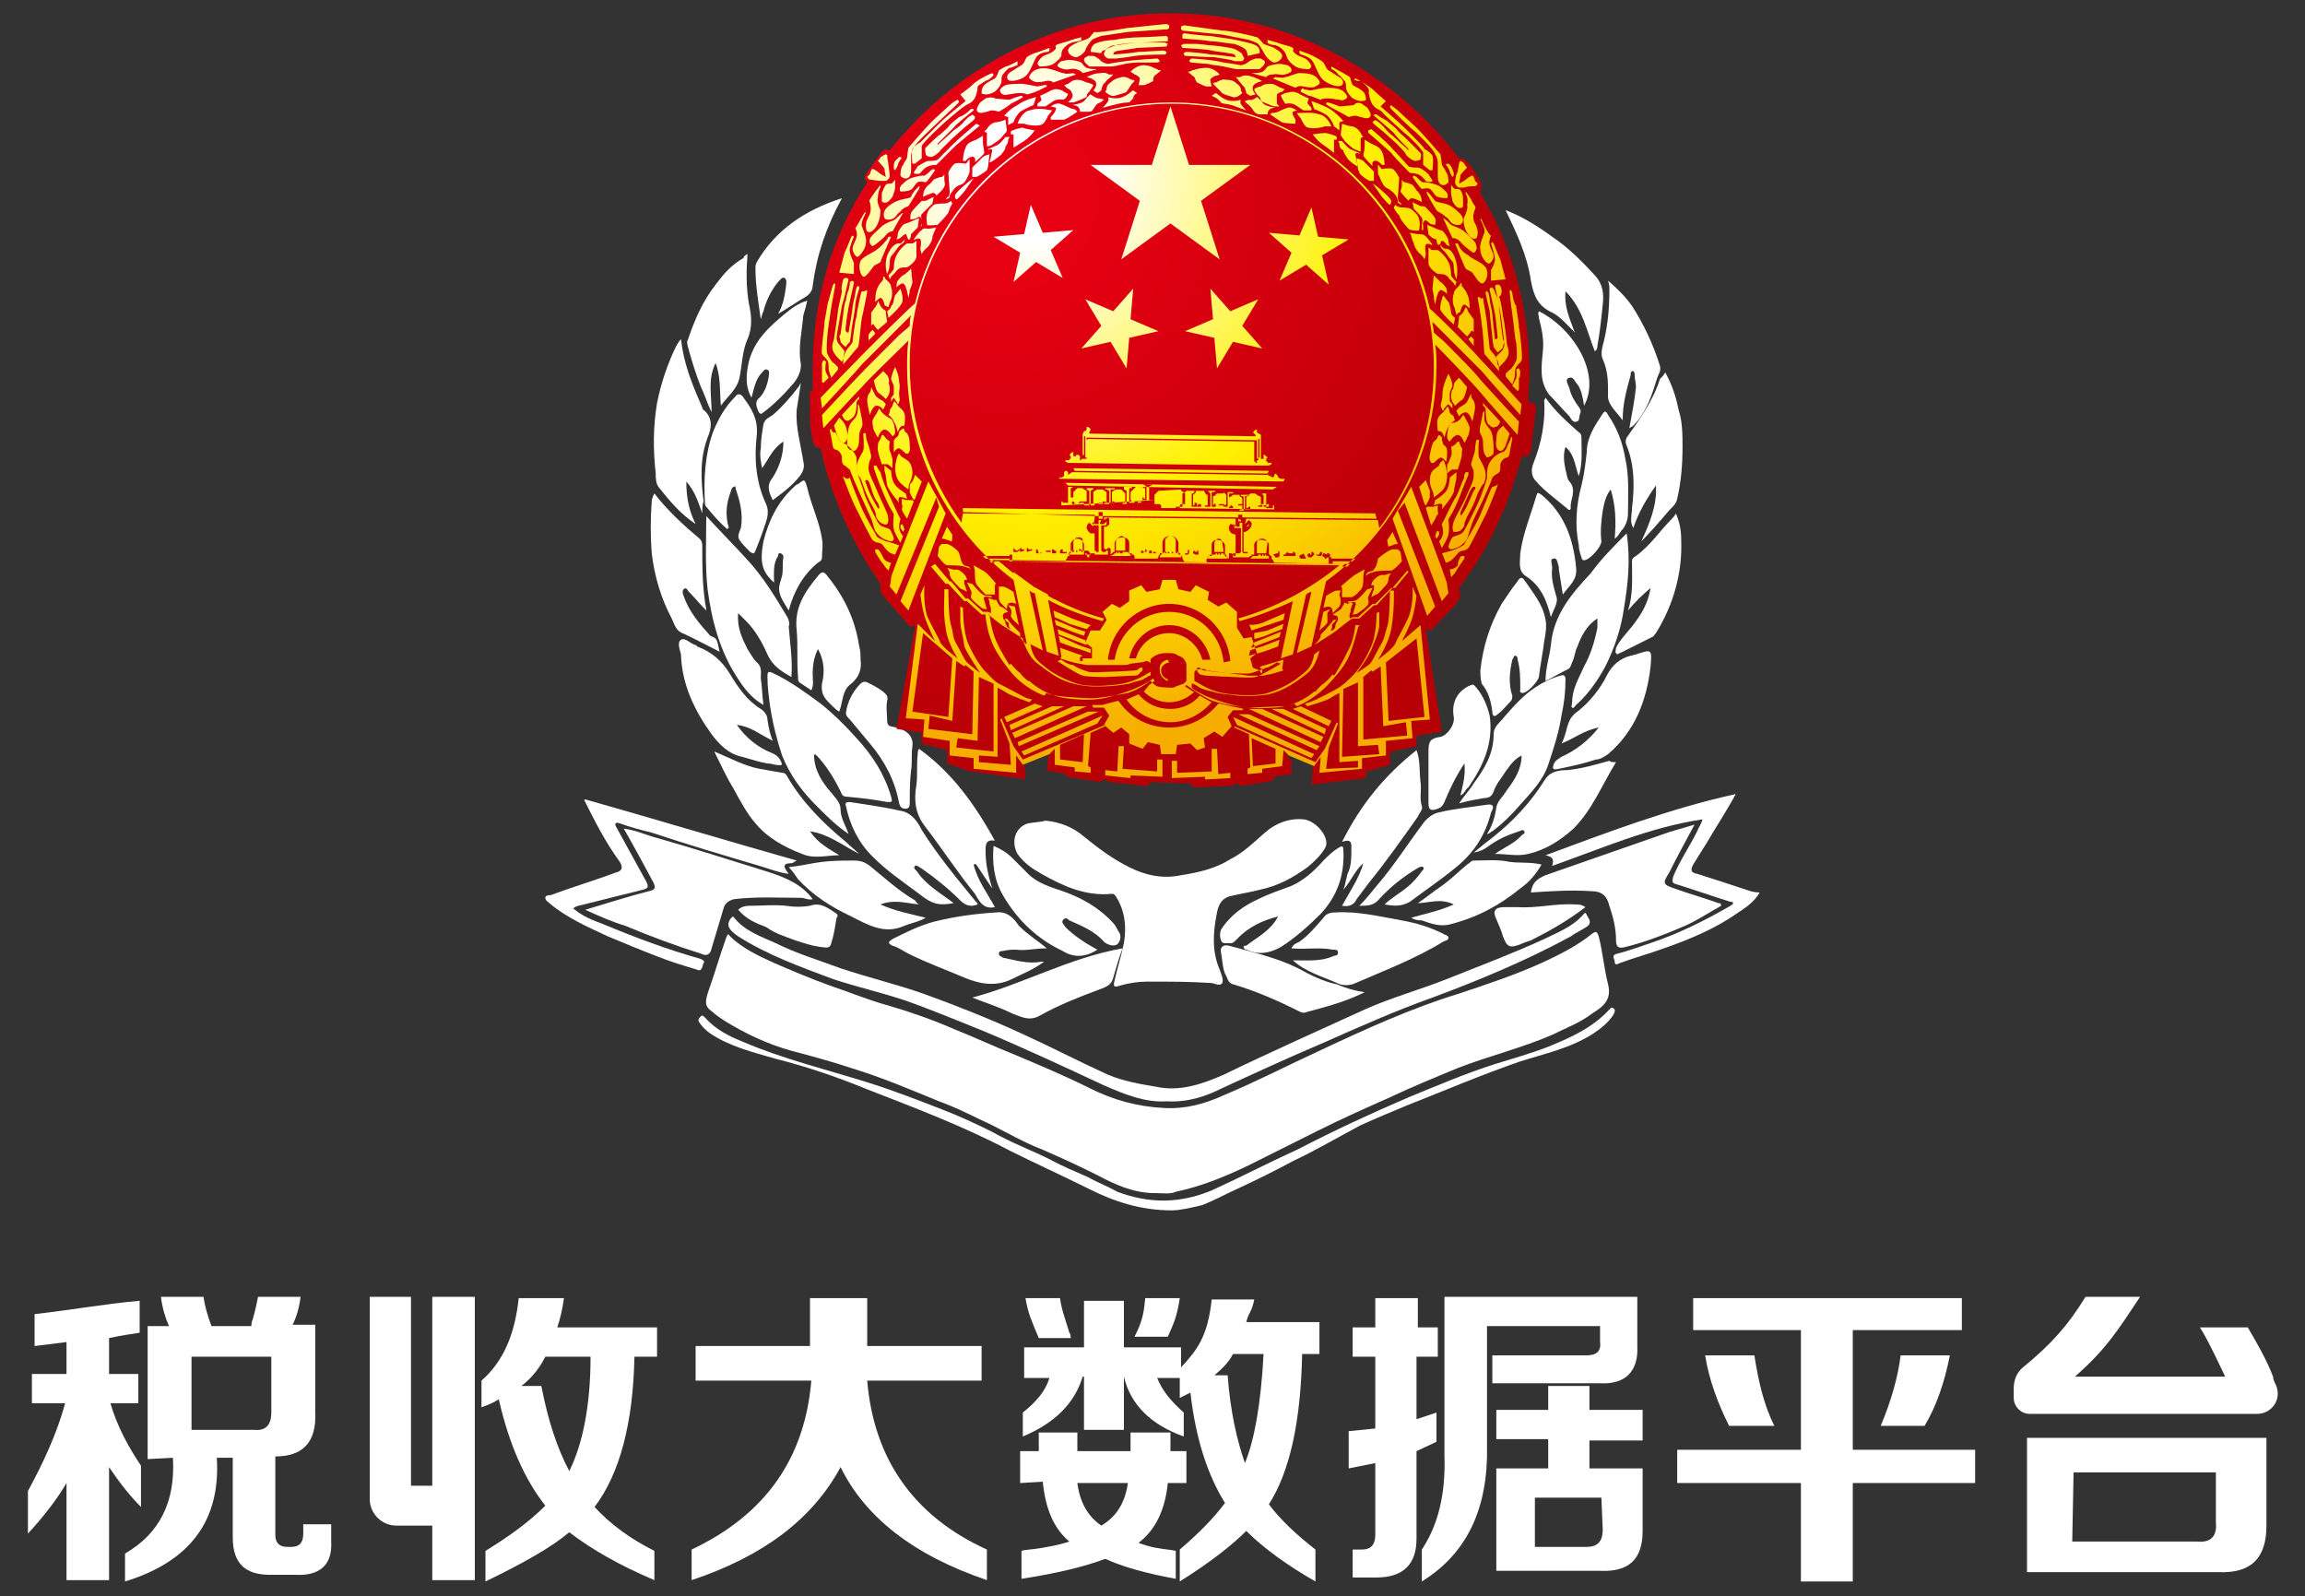 <?xml version="1.0" encoding="utf-8"?>
<!-- Generator: Adobe Illustrator 21.0.0, SVG Export Plug-In . SVG Version: 6.00 Build 0)  -->
<svg version="1.1" id="图层_1" xmlns="http://www.w3.org/2000/svg" xmlns:xlink="http://www.w3.org/1999/xlink" x="0px" y="0px"
	 viewBox="0 0 173.3 120" style="enable-background:new 0 0 173.3 120;" xml:space="preserve">
<rect x="0" y="0" width="173.3" height="120" fill="#333333" stroke="none"/>
<style type="text/css">
	.st0{fill:#FFFFFF;}
	.st1{fill-rule:evenodd;clip-rule:evenodd;fill:url(#SVGID_1_);}
	.st2{fill-rule:evenodd;clip-rule:evenodd;fill:url(#SVGID_2_);}
</style>
<g>
	<path class="st0" d="M2.6,101.2v-2.4c2.7-0.3,5.5-0.8,7.9-1v2.4c-0.6,0.1-1.4,0.2-2.3,0.4v2.7h2.2v2.2H8.3c0.5,1.7,1.3,3.2,2.3,4.7
		v3.1c-0.8-0.8-1.6-1.8-2.4-3v8.5H5v-7.3c-0.7,1.2-1.7,2.5-2.9,3.8v-3.2c1.2-2.2,2.2-4.4,2.8-6.6H2.4v-2.2H5v-2.4L2.6,101.2z
		 M11.1,109.7v-10h1.6c-0.3-0.7-0.5-1.4-0.6-2.2h3.2c0.1,0.7,0.3,1.4,0.6,2.2h3c0-0.1,0-0.3,0.1-0.5c0.2-0.7,0.3-1.2,0.4-1.7h3.2
		c-0.1,0.8-0.3,1.5-0.6,2.1h1.7v6.6c0.1,2.2-0.9,3.3-3,3.3v5.9c0,0.6,0.3,0.9,0.9,0.9h0.3c0.6,0,0.9-0.3,0.9-1v-0.7h2.1v1.3
		c0.1,1.7-0.8,2.6-2.7,2.5h-1.9c-1.9,0-2.8-0.9-2.8-2.8v-6h-1.2c0.3,4.7-2,7.8-6.9,9.3v-2.1c2.6-1.5,3.8-3.9,3.6-7.2L11.1,109.7
		L11.1,109.7z M14.4,107.5h4.7c0.9,0.1,1.3-0.4,1.3-1.3V102h-6C14.4,102,14.4,107.5,14.4,107.5z"/>
	<path class="st0" d="M27.8,112.7V97.5h3.1v14.2h1.6V97.5h3.2v21.3h-3.2v-4.1h-2.7C28.7,114.7,27.8,113.8,27.8,112.7z M36.2,105.8
		v-2c1.6-1.4,2.5-3.4,2.8-6.2h3.4c-0.1,0.8-0.3,1.6-0.5,2.2h7.5v2.2h-1.7c-0.1,5-1.1,8.8-3,11.3c1.2,1.3,2.7,2.4,4.5,3.3v2.2
		c-2.6-1.1-4.7-2.3-6.4-3.6c-1.3,1.1-3.4,2.3-6.3,3.7v-2.3c1.8-1.1,3.3-2.2,4.5-3.4c-1.5-1.9-2.7-4.5-3.5-8
		C37.2,105.4,36.8,105.6,36.2,105.8z M40.7,104.2c0.5,2.6,1.2,4.7,2.1,6.4c1-2,1.6-4.9,1.6-8.6H41c-0.4,0.8-1,1.6-1.8,2.2H40.7z"/>
	<path class="st0" d="M52.3,103.8v-2.6h8.6v-3.6h4.3v3.6h8.6v2.6h-8.6c0.5,5.9,3.5,10.2,9,12.7v2.3c-5.6-1.9-9.2-4.8-11-8.5
		c-2.1,3.9-5.8,6.7-11.2,8.5v-2.3c5.5-2.6,8.5-6.8,9-12.7H52.3z"/>
	<path class="st0" d="M76.7,111.5v-2.4h1.4v-1.4H81v1.4h4v-1.4h3v1.4h1.2v2.4h-1.4c-0.2,2-0.9,3.5-2.2,4.5c0.3,0.1,0.8,0.3,1.5,0.4
		c0.5,0.1,0.9,0.1,1.3,0.2v2.1c-2.2-0.4-4-0.9-5.3-1.5c-1.6,0.6-3.7,1.1-6.3,1.5v-2.1c0.3-0.1,0.8-0.1,1.4-0.2
		c0.5-0.1,1.3-0.2,2.2-0.5c-1.2-1-1.8-2.5-2-4.5L76.7,111.5L76.7,111.5z M89,108c-2.5-0.9-4-2.4-4.5-4.5v4h-3v-4h-0.1
		c-0.6,2-2.1,3.5-4.5,4.5v-1.8c1-0.8,1.7-1.6,2-2.6H77v-2.3h4.5v-3.5h3v3.5h4.3v1.5c1.2-1.3,2-2.3,2.3-5.1h3.2
		c-0.2,1-0.4,0.9-0.6,1.7h5.5v2.4h-1.3c-0.1,5-0.9,8.8-2.5,11.3c0.9,1.2,2.1,2.3,3.5,3.4v2.4c-2.1-1.2-3.9-2.5-5.2-3.8
		c-1,1-2.6,2.3-5,3.8v-2.4c1.4-1.2,2.5-2.3,3.4-3.5c-1.3-2.1-2.2-4.8-2.6-8.3l-0.8,0.4v-1.5H87c0.4,1,1.1,1.8,2,2.6V108z
		 M78.1,100.6c-0.5-1.2-0.8-1.8-1-3h2.6c0.1,0.8,0.3,1.3,0.7,2.6c0.1,0.1,0.1,0.3,0.1,0.4H78.1z M82.8,114.7c1.2-0.7,1.8-1.8,2-3.2
		H81C81.2,113,81.8,114,82.8,114.7z M85.3,100.5c0.5-1,0.7-1.6,0.8-2.9h2.6c-0.2,1.4-0.5,2-0.9,2.9H85.3z M93.6,110
		c0.7-1.7,1.2-4.4,1.4-8.2h-2.3c-0.3,0.6-0.8,1.1-1.4,1.6h1C92.5,106.1,93,108.3,93.6,110z"/>
	<path class="st0" d="M108.1,102v-2.2h-1.5v-2.2h-3.2v2.2h-1.7v2.2h1.7v5.4l-2,0.2v2.8l2-0.4v5.4c0,0.7-0.3,1.1-1,1.1h-0.7v2.1h1.8
		c2,0,3-1,3-2.9v-6.6l1.5-0.7v-2.2l-1.5,0.5V102H108.1z"/>
	<path class="st0" d="M111.8,108.7v-9h8.5v1.2c0.1,0.7-0.3,1-1,1h-7.1v2.1h8.1c1.9,0.1,2.9-0.9,2.8-2.8v-3.7h-14.5v11.9
		c0.1,3-0.5,5.3-1.7,7.1v2.4C110.3,116.8,111.9,113.4,111.8,108.7C111.8,108.8,111.8,108.8,111.8,108.7z"/>
	<g>
		<path class="st0" d="M119.5,110.5v-2.2h4V106h-4v-1.8h-3.1v1.8h-3.9v2.2h3.9v2.2h-3.9v7.7h7.8c2.2,0.1,3.2-0.9,3.2-3v-4.7h-4
			V110.5z M120.5,115c0,0.9-0.4,1.3-1.2,1.3h-3.9v-3.7h5L120.5,115L120.5,115z"/>
	</g>
	<path class="st0" d="M127.3,100v-2.4h20.2v2.4h-8.2v9h9.2v2.5h-9.2v7.4h-3.9v-7.4h-9.3V109h9.3v-9H127.3z M130,107.2
		c-0.8-1.6-1.5-3.4-1.8-5.3h3.7c0.3,1.9,0.7,3.7,1.5,5.3H130z M141.4,107.2c0.8-1.9,1.3-3.7,1.5-5.3h3.7c-0.4,2-1,3.8-1.9,5.3H141.4
		z"/>
	<path class="st0" d="M111.8,108.8L111.8,108.8L111.8,108.8C111.8,108.8,111.8,108.8,111.8,108.8z"/>
	<g>
		<path class="st0" d="M152.4,118.2h14.4c2.5,0.1,3.6-1.1,3.6-3.5v-6.6h-18V118.2z M155.9,110.7h10.7v3.8c0.1,1-0.4,1.5-1.4,1.4
			h-9.4L155.9,110.7L155.9,110.7z"/>
		<path class="st0" d="M171.1,104.1c-0.1-0.2-0.2-0.4-0.2-0.6c-0.5-1.3-1.2-2.5-1.9-3.7h-3.6c0.6,0.9,1.7,3.3,1.9,3.7H156
			c2.4-2.1,3.3-3.6,4.9-6h-4.1c-1.3,2.1-2.5,3.5-4.7,5.3c-0.5,0.4-0.7,1-0.7,1.6v0.7c0,0.6,0.5,1.2,1.2,1.2h15.8h1.3
			C170.8,106.3,171.6,105.2,171.1,104.1z"/>
	</g>
</g>
<g>
	<g>
		<path class="st0" d="M86.8,89.7c-1.5,0-2.9-0.6-4.2-1.3c-1.4-0.7-2.9-1.4-4.3-2c-1.3-0.5-2.5-1.2-3.7-1.8c-1.3-0.6-2.6-1.3-4-1.8
			c-2.2-0.9-4.3-1.8-6.6-2.5c-1.5-0.5-3-0.9-4.5-1.3c-1.8-0.5-3.5-1.3-5.1-2.3c-0.3-0.2-0.6-0.4-0.8-0.6c-0.6-0.4-0.6-0.7-0.4-1.4
			c0.5-1.4,0.9-2.8,1.4-4.2c0.1-0.2,0.1-0.4,0.3-0.1c0.9,0.9,2.2,1.5,3.3,2c1.4,0.6,2.8,1.2,4.2,1.7c1.5,0.5,2.9,1.1,4.4,1.5
			c1.7,0.5,3.4,1.1,5,1.8c1.5,0.6,3,1.3,4.5,1.9c1.9,0.8,3.8,1.6,5.6,2.5c1.8,0.9,3.6,1.4,5.6,1.5c1.6,0.1,3.1-0.3,4.6-1
			c2.4-1,4.7-2.2,7.1-3.3c3.4-1.6,6.9-3.2,10.5-4.3c2.1-0.7,4.2-1.4,6.2-2.3c1.3-0.6,2.7-1.3,3.8-2.2c0.4-0.3,0.4,0,0.5,0.2
			c0.3,1.2,0.4,2.4,0.7,3.6c0.3,1.2-0.4,1.7-1.2,2.2c-0.9,0.7-2,1.1-3,1.6c-2.3,1-4.8,1.6-7.1,2.5c-1.7,0.7-3.4,1.4-5.1,2.2
			c-1.8,0.8-3.6,1.6-5.4,2.5c-1.8,0.9-3.6,1.8-5.4,2.7c-1.7,0.8-3.4,1.5-5.3,1.9C88,89.8,87.4,89.7,86.8,89.7z"/>
		<path class="st0" d="M78.6,61.7c1.1,0.1,2.1,0.5,2.9,1.2c1.1,0.9,2.2,1.7,3.4,2.3c1.2,0.6,2.5,0.9,3.9,0.6
			c1.3-0.2,2.6-0.5,3.7-1.2c1-0.5,1.8-1.3,2.6-2c0.8-0.7,1.8-1.1,2.9-1c1,0.1,2.1,1.5,1.6,2.2c-0.3,0.5-0.8,1-1.3,1.4
			c-1.1,0.8-2.2,1.4-3.6,1.7c-0.8,0.2-1.5,0.3-2.3,0.5c-0.6,0.2-0.8,0.7-0.9,1.2c-0.3,1.5-0.4,2.9,0.2,4.3c0.1,0.3,0.3,0.7,0.2,1
			c-0.2,0.3-0.6,0-0.9,0c-1.6-0.1-3.1-0.1-4.7-0.1c-0.7,0-1.4,0.1-2.1,0.3c-0.5,0.2-0.5,0-0.4-0.4c0.2-0.9,0.5-1.8,0.7-2.8
			c0.2-1.2,0.1-2.4-0.6-3.5c-0.1-0.1-0.1-0.2-0.3-0.2c-2,0.2-3.7-0.6-5.3-1.5c-0.7-0.4-1.3-0.8-1.8-1.5c-0.5-0.9-0.2-2,0.8-2.3
			C77.9,61.8,78.3,61.8,78.6,61.7z"/>
		<path class="st0" d="M44,68.4c1.7-0.5,3.2-1,4.8-1.4c0.5-0.1,0.5-0.3,0.3-0.7c-0.7-1.3-1.4-2.6-2.2-4c0.9,0.1,1.7,0.5,2.5,0.7
			c2.8,0.8,5.6,1.7,8.5,2.6c1.2,0.4,2.4,0.9,3.2,2c-0.3,0.1-0.6-0.1-0.9-0.1c-1.7,0-3.3-0.1-5,0.1c-0.4,0.1-0.7,0.3-0.8,0.7
			c-0.3,1-0.6,2-0.9,3c-0.1,0.5-0.4,0.6-0.8,0.4c-1.9-0.6-3.8-1.3-5.7-2.1C46,69.3,45.1,68.9,44,68.4z"/>
		<path class="st0" d="M87.7,82.8c-1.6,0.1-3.1-0.5-4.7-1.2c-3-1.4-6-2.8-9.1-4.1c-2-0.8-3.9-1.6-5.9-2.3c-1.8-0.6-3.6-1-5.4-1.6
			c-2.4-0.9-4.9-1.8-7.1-3.2c-0.7-0.5-0.9-0.8-0.6-1.3c0.1-0.1,0.2-0.3,0.3-0.1c0.8,1,2,1.4,3.1,1.9c1.6,0.8,3.3,1.3,4.9,1.9
			c2.1,0.7,4.2,1.2,6.2,1.9c2.5,0.9,5,1.9,7.4,3c2.2,1,4.3,2.1,6.5,3.1c1.2,0.5,2.4,0.7,3.6,0.9c1.8,0.4,3.5-0.2,5.1-0.9
			c3.5-1.7,7.1-3.3,10.6-4.9c2-0.9,4.2-1.5,6.2-2.3c2.5-1,4.9-1.9,7.3-3c1-0.5,2.1-0.9,2.9-1.8c0.1-0.1,0.2-0.3,0.3,0
			c0.1,0.2,0.4,0.5,0.1,0.8c-0.4,0.3-0.9,0.5-1.3,0.8c-3.3,1.8-6.9,3.3-10.4,4.6c-2.8,1-5.5,2.2-8.2,3.4c-2.6,1.1-5.2,2.3-7.8,3.5
			C90.7,82.4,89.3,82.9,87.7,82.8z"/>
		<path class="st0" d="M115.1,67.1c0.1-0.7,0.4-1,1.1-1.3c2.9-1,5.7-2,8.6-3c0.8-0.3,1.6-0.5,2.6-0.8c-0.7,1.3-1.3,2.4-1.9,3.6
			c-0.5,0.8-0.5,0.9,0.4,1.2c1.1,0.4,2.2,0.7,3.3,1.1c0.1,0,0.2,0,0.2,0.2c-0.9,0.5-1.8,1.1-2.7,1.5c-1.4,0.6-2.9,1.2-4.5,1.6
			c-0.4,0.1-0.7,0.1-0.7-0.5c0-0.9-0.2-1.7-0.5-2.6c-0.2-0.8-0.6-1.1-1.4-1.1C118.1,66.9,116.6,67,115.1,67.1z"/>
		<path class="st0" d="M61.2,56.7c0,1.2,0.6,2.1,1.3,2.9c0.3,0.4,0.7,0.7,0.7,1.3c0,0.6,0.4,1.2,0.6,1.8c-0.9-0.6-1.6-1.3-2.4-2.1
			c-1.1-1.1-2-2.3-2.6-3.8c-0.4-1.2-0.7-2.4-0.9-3.7c-0.1-0.7-0.2-1.5-0.2-2.2c0-0.3,0-0.5,0.4-0.3c1.3,0.6,2.5,1.5,3.6,2.3
			c1,0.8,1.9,1.7,2.7,2.6c1.2,1.3,2.1,2.7,2.6,4.4c0.1,0.4,0.1,0.4-0.3,0.4c-1-0.2-2-0.3-3-0.4c-0.3,0-0.4-0.1-0.5-0.4
			c-0.5-1-1.1-2-1.9-2.8C61.3,56.8,61.3,56.8,61.2,56.7z"/>
		<path class="st0" d="M88.1,91c-2.4,0-4.4-0.7-6.2-1.6c-2-1-4-1.9-6-2.9c-3.4-1.8-7.1-3.2-10.7-4.6c-2.2-0.9-4.5-1.7-6.9-2.3
			c-1.7-0.5-3.4-0.9-4.9-1.9c-0.3-0.2-0.6-0.5-0.8-0.8c-0.2-0.2,0-0.4,0.1-0.5c0.1-0.1,0.2,0,0.3,0.1c0.8,0.9,1.8,1.4,2.8,1.8
			c3,1.3,6.3,2.1,9.5,3.1c1.9,0.6,3.7,1.3,5.5,2c1.3,0.5,2.6,1.1,3.8,1.7c1.4,0.8,3,1.4,4.4,2.1c0.9,0.5,1.9,0.9,2.8,1.3
			c0.7,0.4,1.5,0.7,2.2,1.1c2.4,0.9,4.7,0.9,7.1-0.1c2.2-1,4.3-2.1,6.5-3.1c2.7-1.4,5.5-2.7,8.3-3.9c2.2-0.9,4.3-1.8,6.5-2.5
			c1.3-0.4,2.7-0.8,4-1.3c1.7-0.7,3.3-1.4,4.6-2.8c0.1-0.1,0.1-0.2,0.3-0.1c0.2,0.1,0.1,0.3,0,0.5c-0.4,0.6-0.9,1-1.5,1.4
			c-1.7,1.1-3.6,1.5-5.5,2.1c-2.9,1-5.7,2.2-8.5,3.3c-1.2,0.5-2.4,1-3.5,1.5c-1.7,0.9-3.4,1.9-5.1,2.7c-1.3,0.7-2.7,1.4-4,2
			c-0.9,0.4-1.8,0.9-2.8,1.3C89.6,90.8,88.7,91,88.1,91z"/>
		<path class="st0" d="M59.5,50.9c-0.7-0.4-1.4-0.8-1.8-1.7c-0.4-0.9-0.9-1.8-1.6-2.5c-0.2-0.2-0.3-0.3-0.6-0.6
			c-0.1,1.1,0.3,1.9,0.7,2.7c0.2,0.3,0.4,0.7,0.7,1c0.4,0.3,0.3,0.8,0.3,1.2c0.1,0.6,0.1,1.3,0.2,2c-0.9-0.5-1.5-1.3-2-2.1
			c-1.3-2-1.9-4.3-2.2-6.6c-0.2-1.8-0.1-3.6-0.1-5.5c1.1,1.2,2.1,2.2,3.1,3.3c1.2,1.3,2.1,2.8,3,4.3c0.1,0.2,0.2,0.5,0.1,0.7
			C59.4,48.4,59.6,49.6,59.5,50.9z"/>
		<path class="st0" d="M44,60.1c5.3,1.5,10.6,3.1,15.9,4.6c-0.2,0.1-0.3,0.2-0.4,0.2c-0.7,0-0.6,0.3-0.2,0.8
			c-0.8-0.1-1.5-0.4-2.2-0.6c-2.7-0.8-5.4-1.6-8.1-2.5c-0.8-0.2-1.6-0.4-2.4-0.7c-0.1,0-0.2-0.1-0.3,0c-0.1,0.1,0,0.2,0.1,0.4
			c0.7,1.3,1.5,2.7,2.2,4c0.2,0.4,0.1,0.5-0.3,0.6c-1.6,0.4-3.2,0.8-4.8,1.2c-0.1,0-0.3,0.1-0.4,0.2c0.7,0.6,1.5,0.9,2.3,1.2
			c2.4,1,4.8,1.9,7.3,2.6c0.2,0.1,0.3,0.2,0.2,0.3c-0.1,0.2-0.1,0.7-0.5,0.5c-1-0.3-2-0.6-3-1c-1.3-0.5-2.5-1-3.7-1.5
			c-1.5-0.7-3.1-1.4-4.4-2.5c-0.1-0.1-0.3-0.2-0.3-0.4c0-0.2,0.3-0.2,0.4-0.2c1.6-0.6,3.3-1.1,4.9-1.7c0.4-0.1,0.6-0.3,0.3-0.8
			c-1.1-1.5-1.9-3.1-2.7-4.7C43.9,60.2,43.9,60.2,44,60.1z"/>
		<path class="st0" d="M78.7,71.3c-0.9,0-1.6,0.2-2.3,0.1c-0.3,0-0.6,0-1,0.1c-0.1,0-0.3,0-0.3,0.2c0,0.2,0.2,0.2,0.3,0.3
			c1,0.2,1.9,0.5,2.9,0.3c0,0,0.1,0,0.2,0c-0.8,0.6-1.6,0.9-2.4,1.3c-1.2,0.6-2.4,0.4-3.6-0.1c-1.4-0.6-2.8-1.1-4.2-1.8
			c-0.4-0.2-0.8-0.5-1.2-0.6c-0.4-0.2-0.3-0.3,0-0.5c1-0.5,2-1,3.1-1.3c1.6-0.4,3.1-0.6,4.7-0.7c0.8-0.1,1.3,0.4,1.7,1
			C77.3,70.3,78,70.7,78.7,71.3z"/>
		<path class="st0" d="M111.8,62.7c0.4-0.6,0.6-1.3,0.7-2c0.1-0.5,0.5-0.8,0.8-1.3c0.6-0.8,1.1-1.6,1.1-2.6
			c-0.6,0.3-0.9,0.8-1.2,1.2c-0.3,0.5-0.7,0.9-0.9,1.5c-0.1,0.3-0.3,0.5-0.7,0.5c-0.6,0.1-1.2,0.2-1.9,0.4c0.4-0.6,0.8-1,1.1-1.5
			c0.8-1.1,1.5-2.2,1.5-3.7c0-0.6,0.5-0.9,0.8-1.3c0.7-0.8,1.4-1.6,2.3-2.2c0.6-0.4,1.2-0.7,1.9-0.9c0.3-0.1,0.4,0,0.4,0.3
			c0,0.9-0.1,1.8-0.3,2.7c-0.2,1.3-0.6,2.5-1,3.7c-0.4,1.2-1.3,2.1-2.1,3c-0.6,0.7-1.3,1.4-2.1,2C112.1,62.5,112,62.7,111.8,62.7z"
			/>
		<path class="st0" d="M122.3,40.1c0.3,2,0.1,3.8-0.2,5.6c-0.2,1.5-0.7,3-1.4,4.4c-0.6,1.1-1.3,2.1-2.2,2.9
			c-0.1,0.1-0.2,0.3-0.3,0.2c-0.1-0.1,0-0.2,0-0.4c0-1,0.5-1.8,0.9-2.7c0.5-0.9,0.8-1.9,1-2.9c0-0.2,0-0.4,0-0.7
			c-0.8,0.5-1.2,1.3-1.5,2.1c-0.2,0.4-0.2,0.8-0.4,1.2c-0.1,0.2-0.1,0.4-0.3,0.5c-0.6,0.3-1.1,0.6-1.7,0.9c0-1,0.3-1.8,0.4-2.7
			c0.2-2.3,1.6-3.9,3-5.4C120.4,42,121.3,41.1,122.3,40.1z"/>
		<path class="st0" d="M97.2,72.2c1.1,0,2.1,0.1,3-0.3c0.2-0.1,0.4,0,0.4-0.3c0-0.2-0.2-0.2-0.4-0.2c-1-0.2-2,0-3.1-0.1
			c0.1-0.3,0.4-0.4,0.6-0.5c0.7-0.5,1.2-1.1,1.8-1.8c0.2-0.3,0.5-0.4,0.9-0.4c1.7-0.1,3.3,0.3,5,0.6c1.1,0.2,2.1,0.5,3.1,1
			c0.1,0.1,0.4,0.1,0.4,0.3c0,0.2-0.2,0.2-0.4,0.3c-2.1,1.3-4.5,2.2-6.8,3.2c-0.4,0.1-0.8,0.1-1.2-0.1
			C99.4,73.4,98.2,73.1,97.2,72.2z"/>
		<path class="st0" d="M130.5,59.7c-0.7,1.3-1.5,2.5-2.2,3.7c-0.3,0.5-0.7,1.1-1,1.6c-0.2,0.4-0.2,0.6,0.3,0.7
			c1.3,0.4,2.5,0.8,3.7,1.2c0.3,0.1,0.6,0.2,1,0.2c-0.4,0.7-1,1.1-1.6,1.5c-1.7,1.2-3.6,2-5.6,2.7c-1.1,0.4-2.2,0.7-3.3,1.1
			c-0.2,0.1-0.4,0.2-0.4-0.1c0-0.2-0.3-0.5,0.2-0.6c0.8-0.2,1.6-0.5,2.5-0.8c2.1-0.7,4.1-1.7,6-2.8c0.1-0.1,0.2-0.1,0.2-0.2
			c0-0.1-0.1-0.1-0.2-0.1c-1.3-0.4-2.7-0.9-4-1.3c-0.4-0.1-0.4-0.2-0.3-0.6c0.5-1.2,1.2-2.2,1.8-3.4c0.1-0.3,0.3-0.5,0.4-0.9
			c-4,0.6-7.6,2.2-11.3,3.5c0.2-0.6-0.1-0.7-0.5-0.8C120.8,62.6,125.5,60.8,130.5,59.7z"/>
		<path class="st0" d="M52.8,38.6c-0.3-0.8-0.5-1.6-1.2-2.4c0,1.2,0.2,2.2,0.7,3.2c-1.2-0.8-2-1.8-2.8-2.8c-0.2-0.3-0.2-0.7-0.2-1
			c-0.2-1.8-0.2-3.5,0.1-5.3c0.3-1.5,0.8-3,1.5-4.4c0.1-0.1,0.1-0.2,0.3-0.4c0.2,1.8,0.8,3.3,1.5,4.9c0.1,0.2,0.1,0.4,0.3,0.5
			c0.6,0.6,0.5,1.3,0.2,2c-0.6,1.6-0.5,3.2-0.3,4.8C52.8,37.9,52.8,38.3,52.8,38.6z"/>
		<path class="st0" d="M56.2,19.1c-0.1,1.3-0.1,2.5,0.1,3.7c0.2,0.9,0.3,1.8-0.1,2.7c-0.4,0.9-0.4,1.9-0.6,2.9
			c-0.2,0.9-0.9,1.4-1.4,2.1c-0.1-1.1,0-2.2-0.4-3.2c-0.6,1.2-0.3,2.4-0.3,3.7c-0.3-0.6-0.5-1.3-0.8-1.9c-0.4-1-0.7-2-1-3.1
			c0-0.1-0.1-0.3,0-0.4c0.5-1.5,1.1-2.9,2.1-4.2c0.6-0.8,1.2-1.5,2.1-2C55.9,19.3,56,19.2,56.2,19.1z"/>
		<path class="st0" d="M63.1,53.5c-0.2-0.1-0.3-0.2-0.5-0.4c-0.5-0.5-0.9-0.8-0.8-1.7c0.2-0.8,0.2-1.7-0.3-2.6
			c-0.3,0.6-0.4,1.2-0.4,1.9c0,0.4,0.1,0.8-0.1,1.2c-0.3-0.2-0.6-0.4-0.9-0.6C60,51.2,60,51.1,60,50.9c-0.1-1.2,0-2.3-0.1-3.5
			c-0.2-1.7,0.6-2.9,1.6-4.1c0.3-0.4,0.5-0.3,0.7,0c1.3,1.6,2.1,3.3,2.4,5.3c0.1,0.3,0.1,0.7,0.1,1c0.1,0.7-0.1,1.3-0.7,1.8
			C63.3,51.9,63.4,52.7,63.1,53.5z"/>
		<path class="st0" d="M73.2,65c0.3,1.2,1,2.1,1.6,3.2c-0.9,0.2-1.2-0.5-1.5-1c-1.3-1.6-2.4-3.3-3.7-5c-0.8-1-0.9-2-0.7-3.2
			c0.1-0.8,0-1.5,0.1-2.3c0-0.1,0-0.3,0.1-0.4c2.5,1.8,4.2,4.2,5.7,6.9c-0.7-0.1-0.7,0.3-0.7,0.8c0,1,0.2,1.8,0.5,2.8
			c-0.4-0.6-0.8-1.2-1.2-1.8C73.3,64.9,73.3,65,73.2,65z"/>
		<path class="st0" d="M54.7,39.8c-0.6-0.5-1.1-1.1-1.6-1.7c-0.1-0.1-0.1-0.2-0.1-0.3c-0.1-1.8,0-3.6,0.6-5.3c0.4-1,0.9-1.9,1.7-2.7
			c0.2-0.3,0.5-0.1,0.6,0.1c0.6,0.8,1.1,1.6,1,2.8c-0.2,1.7-0.1,3.5,0.7,5.2c0.3,0.7,0,1.3-0.2,1.9c-0.2,0.6-0.4,1.1-0.6,1.6
			c-0.1,0.3-0.2,0.2-0.4,0.1c-0.3-0.3-0.6-0.6-0.8-0.9c-0.2-0.3,0-0.6,0.1-0.9c0.2-1.1-0.1-2.1-0.4-3c0-0.1,0-0.2-0.1-0.1
			c-0.1,0-0.2,0.1-0.2,0.2c-0.4,1-0.5,1.9-0.2,2.9C54.7,39.7,54.7,39.7,54.7,39.8z"/>
		<path class="st0" d="M73.5,68c-0.5,0.2-0.9,0.1-1.3-0.3c-0.9-0.9-1.9-1.7-2.9-2.4c-0.2-0.1-0.4-0.3-0.5-0.2
			c-0.2,0.2,0.1,0.3,0.2,0.5c0.7,1,1.8,1.6,2.7,2.3c-1.1,0.2-1.6,0.1-2.6-0.7c-1.2-0.9-2.4-1.7-3.5-2.8c-1.1-1.1-1.7-2.4-2-3.8
			c-0.1-0.3,0.1-0.3,0.3-0.3c1.3,0.2,2.7,0.4,4,0.7c0.7,0.2,1.1,0.8,1.4,1.4c1.2,1.9,2.6,3.6,4,5.3C73.3,67.8,73.5,67.8,73.5,68z"/>
		<path class="st0" d="M100.9,68.1c0.6-1.1,1.3-2.1,1.6-3.2c-0.6,0.5-0.9,1.3-1.5,2c0.2-0.5,0.2-1,0.4-1.4c0.2-0.5,0.2-1.1,0.2-1.6
			c0-0.4,0.1-0.9-0.7-0.6c1.4-2.8,3.2-5,5.6-6.9c0.3,0.8,0.2,1.6,0.3,2.4c0.1,0.6-0.1,1.2,0.1,1.8c0.1,0.3-0.2,0.5-0.3,0.8
			c-1.2,1.7-2.4,3.4-3.7,5c-0.3,0.4-0.6,0.8-0.9,1.2C101.8,68,101.5,68.2,100.9,68.1z"/>
		<path class="st0" d="M104.1,68c0.5-0.5,1.1-0.8,1.7-1.3c0.5-0.4,0.8-0.8,1.1-1.2c0.1-0.1,0.2-0.2,0.1-0.3c-0.1-0.1-0.2,0-0.3,0
			c-1.2,0.7-2.2,1.5-3.1,2.5c-0.4,0.4-0.8,0.4-1.4,0.4c0.5-0.5,0.9-1,1.3-1.5c1.3-1.5,2.3-3.1,3.5-4.7c0.3-0.4,0.7-0.7,1.1-0.8
			c1.2-0.3,2.4-0.4,3.7-0.6c0.7-0.1,0.4,0.4,0.3,0.6c-0.4,1.6-1.2,2.9-2.5,4c-1.2,1-2.4,1.8-3.6,2.7C105.3,68.2,104.7,68.1,104.1,68
			z"/>
		<path class="st0" d="M53.7,56.5c1.2,0.5,2.3,1.1,3.4,1.3c0.6,0.1,1.1,0.2,1.7,0.3c0.2,0,0.3,0.1,0.4,0.3c1.1,1.9,2.7,3.5,4.4,4.9
			c0.3,0.3,0.7,0.6,1,0.9c-1.2-0.6-2.3-1.5-3.7-1.7c0.6,0.9,1.4,1.3,2.2,1.8c-0.9,0-1.9,0.3-2.8-0.1c-1.3-0.5-2.6-1.2-3.5-2.3
			c-0.7-0.8-1.2-1.8-1.7-2.7C54.6,58.4,54.2,57.5,53.7,56.5z"/>
		<path class="st0" d="M58.1,55.7c-1-0.5-1.7-1.1-2.7-1.2c0.7,1,1.6,1.7,2.6,2.1c0.5,0.2,0.7,0.5,0.8,0.9c-0.4,0.1-0.7-0.1-1.1-0.1
			c-0.6-0.1-1.2-0.3-1.9-0.5c-1-0.2-1.7-0.9-2.3-1.7c-1.3-1.8-2.2-3.7-2.3-5.9c0,0,0,0,0-0.1c-0.1-0.4-0.3-0.9,0-1.1
			c0.3-0.2,0.7,0.3,1.1,0.4c0.1,0,0.1,0.1,0.1,0.1c1.1,0.4,1.9,1.1,2.5,2.1c0.6,1,1.3,2,2.3,2.6c0.3,0.2,0.5,0.5,0.5,0.8
			C57.8,54.8,57.9,55.2,58.1,55.7z"/>
		<path class="st0" d="M111.3,50.4c0.2-1.8,0.7-3.4,1.6-5c0.4-0.6,0.8-1.2,1.2-1.7c0.1-0.2,0.3-0.4,0.5-0.1c0.6,0.9,1.4,1.8,1.6,3
			c0.1,0.5,0,1.1-0.1,1.6c-0.1,0.9-0.3,1.8-0.4,2.7c-0.1,0.4-0.9,1.2-1.2,1.2c-0.3,0-0.2-0.2-0.2-0.3c0-0.8,0-1.5-0.2-2.2
			c0-0.1,0-0.3-0.2-0.3c-0.1,0-0.1,0.2-0.2,0.3c-0.2,0.9-0.3,1.8,0,2.7c0,0.1,0,0.3-0.1,0.4c-0.3,0.3-0.6,0.7-1,1
			c-0.2,0.2-0.4,0.2-0.4-0.2c-0.1-0.8-0.3-1.5-0.8-2.1C111.3,51,111.3,50.7,111.3,50.4z"/>
		<path class="st0" d="M74.7,63.6c0.5,0.2,1,0.5,1.4,0.9c0.4,0.4,0.8,0.8,1.2,1.2c0.7,0.7,1.7,1,2.6,1.3c1.4,0.5,2.7,1.2,3.8,2.4
			c0.2,0.2,0.3,0.5,0.5,0.8c0.1,0.3,0,0.6-0.2,0.8c-0.3,0.2-0.8,0-1-0.2c-0.7-0.8-1.7-1.2-2.6-1.6c-0.1-0.1-0.3-0.3-0.5,0
			c-0.1,0.2,0.1,0.3,0.2,0.5c0.7,0.7,1.5,1.2,2.4,1.7c-0.9,0.6-1.8,0.6-2.6,0.1c-1.9-0.9-3.4-2.3-4.5-4.2
			C74.7,66.1,74.6,64.8,74.7,63.6z"/>
		<path class="st0" d="M125.2,28c0.5,0.9,0.8,1.8,1,2.8c0.3,0.9,0.3,1.9,0.3,2.8c0,1.3-0.1,2.6-0.4,3.9c-0.1,0.5-0.5,0.7-0.8,1.1
			c-0.6,0.7-1.2,1.4-1.9,2.1c0.6-1.3,1.2-2.7,1.1-4.2c-0.7,1-1.3,2-1.7,3.2c-0.3-0.5-0.1-1-0.1-1.5c0.2-1.6,0.2-3.2-0.4-4.7
			c-0.1-0.2-0.1-0.4,0-0.6c1-1.4,2-2.8,2.5-4.4C125,28.3,125.1,28.2,125.2,28z"/>
		<path class="st0" d="M96.1,68.9c-1.2,0.3-2.2,0.8-3,1.6c-0.2,0.2-0.4,0.5-0.7,0.4c-0.2,0-0.5,0.1-0.6-0.2c-0.1-0.3-0.1-0.5,0-0.8
			c0.7-1.1,1.7-1.8,2.8-2.3c0.8-0.4,1.7-0.7,2.5-1c0.9-0.4,1.7-1.1,2.4-1.9c0.4-0.4,0.7-0.7,1.2-1c0.2-0.1,0.3-0.1,0.3,0.2
			c0.1,1.8-0.4,3.4-1.7,4.8c-0.9,0.9-1.9,1.8-3,2.5c-0.9,0.5-1.7,0.6-2.6,0.2c-0.1,0-0.2-0.1-0.2-0.2c0-0.1,0.1-0.1,0.2-0.1
			C94.6,70.4,95.5,70,96.1,68.9z"/>
		<path class="st0" d="M121.5,57.3c-1.1,1.8-1.8,3.6-3.2,5c-1,0.9-2.1,1.6-3.4,1.9c-0.8,0.2-1.6,0-2.5,0c0.7-0.5,1.5-0.8,2-1.4
			c0.1-0.1,0.3-0.1,0.2-0.3c-0.1-0.2-0.3,0-0.4,0c-0.9,0.3-1.6,0.6-2.4,1.2c-0.3,0.2-0.5,0.3-1,0.4c0.6-0.5,1.1-0.9,1.5-1.2
			c1.5-1.2,2.8-2.6,3.8-4.2c0.4-0.7,1.1-0.8,1.7-0.8c1.1-0.1,2.1-0.4,3.2-0.7C121.1,57.3,121.2,57.3,121.5,57.3z"/>
		<path class="st0" d="M113.2,15.8c1.3,0.5,2.4,1.2,3.5,2c1.2,0.8,2.3,1.9,3.3,3c0.5,0.6,0.6,1.3,0.5,2.1c-0.1,1-0.2,2-0.4,3.1
			c0,0.1,0,0.3-0.2,0.4c-0.6-1.5-0.9-3.2-2.2-4.5c-0.1,1.2,0.3,2,0.7,3.1c-0.6-0.6-1.1-1.2-1.7-1.5c-1.1-0.5-1.4-1.3-1.6-2.4
			C114.8,19.1,114,17.5,113.2,15.8z"/>
		<path class="st0" d="M54.1,49c-1-0.5-1.9-1-2.8-1.4c-0.5-0.2-0.6-0.7-0.8-1.1c-0.8-1.5-1.3-3.2-1.5-4.9c-0.1-1.3-0.1-2.6,0-3.9
			c0-0.2,0.1-0.4,0.2-0.6c1,1.3,2.2,2.4,3.4,3.4c0.2,0.2,0.2,0.4,0.2,0.6c0,1.4,0,2.7,0.2,4.1c0,0.2,0.1,0.4,0.1,0.7
			c-0.5-0.5-0.9-1-1.3-1.4c-0.1-0.1-0.2-0.4-0.4-0.2c-0.1,0.1-0.1,0.3,0,0.5c0.4,1.2,1.2,2.1,2,3C53.9,48,53.9,48,54.1,49z"/>
		<path class="st0" d="M120.2,54.7c-1.1,0.2-1.8,0.8-2.8,1.2c0.5-0.9,0.3-1.8,1.2-2.4c0.9-0.7,1.7-1.7,2.2-2.7
			c0.4-0.8,1-1.3,1.8-1.5c0.1,0,0.3-0.1,0.4-0.1c1.2-0.4,1.2-0.4,1.1,0.9c-0.3,2.6-1.2,4.9-3.2,6.6c-0.3,0.2-0.6,0.4-0.9,0.4
			c-0.9,0.3-1.8,0.5-2.8,0.7c-0.1,0-0.3,0.1-0.4,0c-0.1-0.1,0-0.2,0-0.3c0.1-0.3,0.3-0.4,0.6-0.6C118.5,56.4,119.4,55.7,120.2,54.7z
			"/>
		<path class="st0" d="M69.1,68c-1-0.1-1.9-0.4-2.9,0c1.1,0.5,2.2,0.7,3.4,1c-0.5,0.3-1.1,0.4-1.6,0.6c-1.5,0.7-2.8-0.1-4-0.7
			c-1.5-0.7-2.9-1.6-4-2.8c-0.2-0.3-0.4-0.6-0.7-0.9c0.9-0.1,1.7-0.3,2.5-0.4c0.8-0.1,1.6-0.1,2.4-0.1c0.5,0,0.8,0.1,1.2,0.4
			c1.1,0.9,2.2,1.9,3.4,2.6C68.9,67.8,68.9,67.9,69.1,68z"/>
		<path class="st0" d="M121.4,40.5c0.1-1.2,0.1-2.4-0.3-3.7c-0.4,0.5-0.5,1.1-0.6,1.6c-0.1,0.7-0.2,1.5-0.1,2.3
			c0,0.4-0.8,1.3-1.2,1.4c-0.2,0.1-0.3-0.1-0.3-0.2c-0.1-0.3-0.2-0.6-0.2-0.9c-0.3-1.5-0.2-3,0.2-4.5c0.2-0.8,0.3-1.6,0.4-2.5
			c0-1.1,0.6-2,1.2-2.9c0.2-0.3,0.3-0.1,0.4,0.1c0.7,1,1.1,2.1,1.3,3.3c0.3,1.3,0.2,2.7,0.2,4.1c0,0.5-0.2,1-0.5,1.3
			C121.8,40,121.7,40.3,121.4,40.5z"/>
		<path class="st0" d="M122.5,32.2c0.2-1.1,0.4-2.1,0.5-3.1c0-0.3-0.1-0.6-0.1-0.9c0-0.1,0-0.2-0.1-0.3c-0.2,0-0.2,0.1-0.2,0.3
			c-0.3,1.1-0.6,2.1-0.6,3.4c-0.5-0.7-1.2-1.2-1.1-2c0-0.9,0-1.7-0.4-2.6c-0.2-0.4,0-1,0.1-1.4c0.3-1.3,0.4-2.5,0.4-3.8
			c0-0.2,0-0.4-0.1-0.7c0.7,0.6,1.3,1.2,1.8,1.9c0.9,1.4,1.6,2.9,2.1,4.5c0.1,0.4-0.1,0.6-0.2,0.9c-0.4,1.3-0.8,2.6-1.8,3.6
			C122.7,32.1,122.6,32.1,122.5,32.2z"/>
		<path class="st0" d="M63.3,14.9c-1.2,2.2-1.9,4.3-2.2,6.6c0,0.3-0.2,0.6-0.5,0.8c-0.7,0.4-1.4,0.9-2.1,1.3
			c0.4-0.7,0.5-1.4,0.6-2.1c0-0.2,0.1-0.4-0.1-0.6c-0.2-0.1-0.3,0.1-0.5,0.3c-0.5,0.6-0.9,1.4-1.1,2.2c-0.1,0.2-0.1,0.3-0.2,0.6
			c-0.2-1.4-0.4-2.6-0.4-3.8c0-0.2,0-0.3,0.1-0.5C58.3,17.3,60.5,15.8,63.3,14.9z"/>
		<path class="st0" d="M109.8,59.8c0.2-0.8,0.4-1.6,0.3-2.4c-0.6,0.9-1.1,1.9-1.5,2.9c-0.1,0.2-0.2,0.4-0.5,0.5
			c-0.5,0.2-0.7,0.1-0.7-0.4c0-1.3,0-2.7,0-4c0-0.7,0.2-0.9,0.9-1c0.5-0.1,1.1-0.9,1-1.5c-0.2-1.1,0.3-2,1.3-2.4
			c0.2-0.1,0.3,0.1,0.4,0.2c0.5,0.6,0.8,1.3,1,2.1c0.3,2.1-0.5,3.8-1.6,5.4C110.2,59.3,110.1,59.7,109.8,59.8z"/>
		<path class="st0" d="M73.1,75c3.8-1,7.3-3,11.3-3.7c-0.3,0.8-0.5,1.5-0.7,2.2c-0.1,0.4-0.3,0.6-0.8,0.8c-1.6,0.6-3.2,1.2-4.8,2.1
			c-0.8,0.4-1.4,0-2-0.2C75.1,75.7,74.1,75.4,73.1,75z"/>
		<path class="st0" d="M59.3,45.9c-0.3-0.5-0.6-0.9-0.7-1.4c-0.1-0.4,0.1-0.8,0.2-1.2c0.1-0.5,0-0.9,0.1-1.4c0-0.1,0-0.2-0.2-0.3
			c-0.2-0.1-0.2,0.2-0.2,0.2c-0.4,0.6-0.3,1.3-0.3,2c-0.9-0.8-1.1-1.5-0.8-3.1c0.4-1.6,1.1-3,2.3-4.1c0.1-0.1,0.2-0.2,0.3-0.2
			c0.5-0.4,0.5-0.4,0.7,0.3c0.3,1.3,0.9,2.5,1.1,3.8c0.1,0.5,0,0.9,0,1.4c0,0.2-0.1,0.3-0.3,0.4C60.4,43.2,59.7,44.4,59.3,45.9z"/>
		<path class="st0" d="M106.1,69c1-0.3,2.1-0.5,3.2-1c-1-0.5-1.9-0.1-2.7-0.1c0.6-0.4,1.2-0.9,1.8-1.3c0.7-0.5,1.3-1.1,1.9-1.6
			c0.2-0.1,0.3-0.3,0.5-0.3c0.9,0,1.8-0.1,2.7,0.1c0.8,0.1,1.6,0,2.4,0.2c-0.4,0.7-0.9,1.3-1.6,1.8c-1.6,1.3-3.3,2.2-5.3,2.7
			c-0.8,0.2-1.5-0.1-2.1-0.3C106.8,69.2,106.4,69.2,106.1,69z"/>
		<path class="st0" d="M124.1,44.2c-0.7,0.6-1.2,1.1-1.7,1.7c0.4-1.2,0.3-2.5,0.3-3.7c0-0.2,0.1-0.3,0.3-0.4
			c1.1-0.8,1.8-1.9,2.7-2.8c0.1-0.1,0.2-0.2,0.3-0.4c0.3,0.7,0.4,1.3,0.4,2c0.1,2.5-0.6,4.9-1.9,7c-0.1,0.1-0.2,0.3-0.3,0.3
			c-0.8,0.4-1.6,0.8-2.4,1.2c-0.1,0-0.2,0.2-0.3,0c-0.1-0.1,0-0.2,0-0.4c0.3-0.6,0.8-1.1,1.2-1.6C123.4,46.2,123.9,45.4,124.1,44.2z
			"/>
		<path class="st0" d="M102.6,74.6c-1.4,0.7-2.9,1.1-4.4,1.5c-0.2,0.1-0.4,0-0.6-0.1c-1.6-0.8-3.2-1.5-4.9-2
			c-0.4-0.1-0.4-0.5-0.6-0.8c-0.2-0.5-0.2-1.1-0.3-1.6c-0.1-0.4,0.2-0.6,0.6-0.5c1.8,0.5,3.6,0.9,5.2,1.7c0.9,0.5,1.9,1,2.9,1.2
			C101.2,74.3,101.9,74.5,102.6,74.6z"/>
		<path class="st0" d="M116.6,46.4c-0.3-1.3-0.8-2.4-1.9-3.1c-0.6-0.4-0.4-1.1-0.4-1.7c0.2-1.5,0.8-2.9,1.2-4.3
			c0.1-0.3,0.1-0.3,0.4-0.1c1.7,1.4,2.4,3.3,2.6,5.5c0.1,0.9-0.5,1.3-1,2c-0.1-0.6-0.2-1.3-0.3-1.9c0-0.1,0-0.1,0-0.2
			c-0.1-0.2-0.1-0.7-0.4-0.6c-0.3,0-0.1,0.4-0.1,0.7c-0.1,0.7,0.1,1.4,0.3,2.1C117.2,45.3,116.8,45.8,116.6,46.4z"/>
		<path class="st0" d="M63.6,53.6c0.1-0.8,0.5-1.6,1.1-2.2c0.1-0.1,0.3-0.2,0.5-0.1c0.4,0.2,0.8,0.4,1.2,0.7
			c0.2,0.2,0.4,0.3,0.3,0.7c-0.1,0.5,0,1,0,1.5c0,0.5,0.4,0.4,0.7,0.5c0.8,0.2,1.3,0.7,1.2,1.4c-0.1,0.6,0,1.2-0.1,1.8
			c-0.1,0.8-0.1,1.6-0.1,2.4c0,0.2,0,0.5-0.3,0.5c-0.3,0-0.4-0.1-0.5-0.4c-0.3-1.7-1.1-3.2-2.2-4.5c-0.5-0.6-1-1.2-1.5-1.8
			C63.7,53.9,63.6,53.8,63.6,53.6z"/>
		<path class="st0" d="M56.5,29.9c-0.5-0.9-0.4-1.8-0.2-2.7c0.4-1.6,1.5-2.6,2.7-3.6c0.5-0.4,1-0.8,1.7-1c-0.1,0.4-0.2,0.8-0.3,1.1
			c-0.1,1.2-0.4,2.4-0.2,3.6c0.1,0.6-0.3,1.3-0.7,1.7c-0.6,0.7-1.3,1.4-2.1,2c-0.2,0.2-0.3,0.1-0.4-0.1c-0.1-0.3-0.3-0.7,0.1-1
			c0.4-0.4,0.6-1,0.7-1.6c0-0.2,0.1-0.4-0.1-0.5c-0.2-0.1-0.3,0.1-0.4,0.2C56.8,28.5,56.7,29.2,56.5,29.9z"/>
		<path class="st0" d="M116.2,29.9c0.7,1,1.6,1.8,2.5,2.6c0.2,0.1,0.2,0.3,0.2,0.5c0,0.9,0.1,1.8-0.2,2.8c-0.3-0.8-0.3-1.6-1-2.2
			c-0.2,0.6-0.1,1.2,0,1.7c0.1,0.3,0.1,0.7,0.3,0.9c0.6,0.7,0,1.4,0.1,2c0,0.1-0.1,0.2-0.2,0.1c-0.8-0.7-1.7-1.3-2.4-2.1
			c-0.4-0.4-0.4-0.9-0.2-1.4c0.6-1.5,0.9-3.1,0.8-4.7C116.1,30.1,116.1,30.1,116.2,29.9z"/>
		<path class="st0" d="M115.7,23.4c2.6,1.3,4.7,4.7,3.4,7.1c-0.1-0.6-0.2-1.2-0.5-1.6c-0.2-0.2-0.3-0.6-0.6-0.5
			c-0.4,0.1-0.1,0.5,0,0.8c0.1,0.5,0.4,1,0.7,1.4c0.1,0.1,0.2,0.3,0.1,0.5c-0.1,0.2,0,0.6-0.3,0.6c-0.2,0.1-0.4-0.2-0.5-0.4
			c-0.5-0.5-1-1.1-1.5-1.6c-0.8-1-0.6-2.2-0.5-3.3c0.1-0.9-0.1-1.7-0.3-2.5C115.7,23.7,115.6,23.6,115.7,23.4z"/>
		<path class="st0" d="M60.2,28.9c-0.1,0.6-0.2,1.3-0.3,1.9c-0.1,1.3,0.3,2.6,0.5,3.9c0.1,0.4,0,0.7-0.2,1c-0.6,0.8-1.3,1.3-2.1,1.9
			c-0.3-0.6-0.5-1.1,0-1.7c0.5-0.8,0.8-1.7,0.8-2.7c-0.8,0.5-1.1,1.3-1.6,2c-0.1-0.5-0.2-1-0.1-1.5c0-0.6,0.1-1.2,0.2-1.8
			c0.1-0.4,0.4-0.5,0.7-0.7c0.7-0.6,1.4-1.4,2-2.2c0-0.1,0.1-0.1,0.1-0.2C60.1,28.8,60.2,28.9,60.2,28.9z"/>
		<path class="st0" d="M55.5,68.4c0.3-0.3,0.7-0.3,0.9-0.3c0.9,0,1.8-0.1,2.7,0c0.6,0.1,1.2,0.1,1.8,0c0.8-0.3,1.4,0.2,2,0.6
			c0.1,0.1,0.1,0.2,0,0.3c-0.1,0.6-0.2,1.3-0.4,1.9c-0.1,0.5-0.5,0.3-0.8,0.3c-0.7-0.1-1.3-0.3-1.9-0.5c-0.8-0.3-1.5-0.5-2.2-1
			C56.8,69.4,56.1,69.1,55.5,68.4z"/>
		<path class="st0" d="M119.2,68.2c-1.3,1-2.7,1.8-4.1,2.5c-0.3,0.1-0.6,0.2-0.8,0.3c-0.8,0.3-1,0.2-1.3-0.6
			c-0.1-0.4-0.3-0.8-0.5-1.3c-0.3-0.6-0.1-0.9,0.6-0.9c0.3,0,0.6,0,1,0c1.5,0.1,2.9-0.3,4.3-0.2C118.7,68,118.9,68,119.2,68.2z"/>
	</g>
	<g>
		
			<radialGradient id="SVGID_1_" cx="-359.201" cy="159.93" r="16.25" gradientTransform="matrix(2.722 0 0 2.719 1053.207 -419.844)" gradientUnits="userSpaceOnUse">
			<stop  offset="2.000000e-02" style="stop-color:#E60012"/>
			<stop  offset="0.135" style="stop-color:#E60012"/>
			<stop  offset="0.98" style="stop-color:#B60005"/>
		</radialGradient>
		<path class="st1" d="M60.9,29.8L60.9,29.8l0,1.1c0,0,0,0.9,0,0.9c0,0,0.2,1.4,0.2,1.4l0.2,0.4l0.4,0.1c0.8,3.7,2.4,7.2,4.5,10.2
			l0,0.5l0,0.1l0.2,0.3l2,2.3l0.1,0c0,0,0.2-0.1,0.2-0.1c0,0,0.1,0.1,0.1,0.1l-1.4,7.7l1.9,0.3l0,0.8l1.9,0.5l0,1l1.7,0.6L73,58
			l4.1,0.6l-0.1-1.4l2.2-0.9l-0.4,0.6l-0.1,1l1.4,0.3l0.1,0.2l2.5,0.4l0.3-0.2c0,0,0.4,0.2,0.4,0.2c0,0,2.9,0.3,2.9,0.3
			c0,0,0.2-0.3,0.2-0.3l3,0.1l0.2,0.3l2.5-0.1l0.4,0l0.3-0.2l0.1,0l0.3,0.2l2.4-0.4l0.1-0.3l1.3-0.2l0-1l-0.5-0.6l2.1,0.9l0,0.3
			l-0.1,1.2l4.1-0.5l0-0.4l0.1-0.1l1.7-0.5l0-0.9l0.1-0.1l1.9-0.4l0-0.7l0.1-0.1l1.8-0.3l-1.2-7.7l0.4,0.1l1.8-1.9l0.4-0.6l-0.1-0.7
			c2.2-2.9,3.8-6.3,4.7-9.9l0.2,0l0.2,0l0.2-0.1l0.1-0.4l0.4-3.2l-0.1-0.2l-0.2-0.1l-0.2-0.1l-0.1-0.1c0-0.7,0.1-1.3,0.1-2
			c0-4.9-1.3-9.6-3.7-13.6c0-0.1,0-0.2,0-0.2c0,0,0.1-0.3,0.1-0.3l0-0.2l-0.6-1l-0.2-0.3l-0.6-0.6h-0.2l-0.1,0
			C104.7,5.3,96.8,1,88,1c-8.6,0-16.2,4.1-21.1,10.3l-0.1,0l-0.2-0.1l-0.3,0.2l-1.2,1.7L65,13.4l0.2,0.3c-2.7,4.2-4.1,8.8-4.1,14.1
			c0,0.5,0,1.1,0,1.6l-0.2,0L60.9,29.8L60.9,29.8z"/>
		
			<radialGradient id="SVGID_2_" cx="33.933" cy="13.191" r="45.401" gradientTransform="matrix(1.001 0 0 1 43.548 0)" gradientUnits="userSpaceOnUse">
			<stop  offset="5.000000e-02" style="stop-color:#FFFFFF"/>
			<stop  offset="0.113" style="stop-color:#FFFFFF"/>
			<stop  offset="0.554" style="stop-color:#FFF100"/>
			<stop  offset="0.941" style="stop-color:#F7AD00"/>
			<stop  offset="0.95" style="stop-color:#F7AD00"/>
		</radialGradient>
		<path class="st2" d="M98.6,15.6l0.5,2.2l2.3,0.2l-2,1.2l0.5,2.2l-1.7-1.5l-2,1.2l0.9-2.1l-1.7-1.5l2.3,0.2L98.6,15.6L98.6,15.6
			L98.6,15.6z M90.6,58.6L90.6,58.6l1.9-0.1l0-0.4l-0.9,0.1l0,0l-0.1-1.9l-0.4,0l0,1.7l-2.6,0.1l0-0.9l-0.4,0l0,1.3l2.5-0.1
			L90.6,58.6L90.6,58.6z M61.7,29.9L61.7,29.9l0.1,0.8c0,0,2.6-2.8,3-3.3c0.4-0.4,3.1-3.1,3.7-3.7c-0.1,0.3-0.1,0.5-0.1,0.8
			c-0.2,0.2-0.7,0.6-0.8,0.7c-0.1,0.1-2.2,2.2-2.6,2.6c-0.4,0.4-3.2,3.4-3.2,3.4l0.1,1c0,0,2.4-2.6,2.9-3.1c0.4-0.5,2.8-2.8,3.5-3.5
			c-0.1,0.7-0.1,1.3-0.1,2c0,6.5,3.2,12.4,8,16l1,4.8l-0.1,0c0,0-0.1-0.2-0.2-0.2c0,0-0.2-0.3-0.2-0.3c0-0.1,0-0.3,0-0.3
			s-0.2-0.2-0.3-0.3c-0.1-0.1-0.6-0.6-0.6-0.7c0,0-0.1-0.1-0.2-0.1c-0.1,0,0,0.1,0,0.1c0,0.1,0.2,0.2,0.2,0.2c0.1,0.1,0,0.3,0.1,0.4
			c0.1,0.1,0,0.1-0.1,0c-0.1,0-0.1-0.2-0.2-0.3c0-0.1,0-0.2-0.1-0.3s-0.1-0.2-0.1-0.3c0-0.1,0.1-0.2,0.1-0.2c0,0,0.3-0.1,0.3-0.1
			s-0.4-0.4-0.6-0.4c-0.1-0.1-0.3-0.5-0.3-0.5c0,0-0.1,0-0.2,0c0,0-0.2-0.1-0.3-0.1c-0.1,0-0.1,0-0.1,0c0,0,0.1,0.2,0.1,0.3
			c0,0.1,0,0.2,0.1,0.4c0,0.2,0,0.4,0,0.4l-0.2-0.1l-0.4,0l-1.1-1h-0.2l-1.1-1.3l-0.1,0l-1.1-1.3L70,42.6l1.1,1.3l0.2,0l1.2,1.3h0.2
			l1.1,1c0,0,0.5,0,0.5,0c0,0,1.1,0.9,1.2,0.9c0,0,0.9,0.6,1.4,0.9c0,0.1,0.3,1.2,1,1.8c0.8,0.6,1.6,1.3,2.8,1.6
			c1.2,0.3,2,0.2,2.4,0.2c0.4,0,1.3-0.1,1.8-0.2c0.5-0.2,0.8-0.2,1-0.3c0.2-0.1,0.5-0.3,0.5-0.3l0.1,0c0,0.2,0,0.3,0,0.3
			c0,0.1-0.2,0.2-0.8,0.5c-0.6,0.3-1.5,0.6-2.3,0.8c-0.8,0.2-1.6,0.3-3.2,0.1c-1.7-0.2-2.8-1.3-2.8-1.3l-0.1,0c0,0-0.4-0.3-0.6-0.6
			c-0.3-0.2-0.7-0.7-0.7-0.7l-0.1,0.1c0,0-0.6-0.9-1-1.8c-0.4-0.9-0.5-2-0.5-2l-0.3,0l0,0.2c0,0,0.1,0.8,0.3,1.4
			c0.2,0.6,0.4,1.2,1.5,2.6c1.1,1.4,2.6,1.9,2.6,1.9l0.2-0.2c0,0,0.1,0.1,0.7,0.2c0.5,0.1,2.3,0.2,2.7,0.2c0.4,0,1.8-0.2,2.7-0.4
			c0.7-0.2,1.6-0.8,1.9-1.1l0.1,0.2l-0.4,0.3L86,52c0.5,0.5,1.2,0.8,1.9,0.8c0.7,0,1.4-0.3,1.9-0.8l-0.1,0l-0.6-0.4l0.1-0.1
			c0.3,0.2,1.2,0.9,2,1.2c0.9,0.3,2.4,0.5,2.7,0.5c0.4,0,2.1-0.1,2.7-0.1c0.5-0.1,0.7-0.2,0.7-0.2l0.2,0.2c0,0,1.4-0.5,2.6-1.9
			c1.2-1.3,1.4-2,1.6-2.6c0.2-0.6,0.4-1.4,0.4-1.4l0.1-0.2l-0.3,0c0,0-0.1,1.2-0.6,2c-0.4,0.9-1,1.8-1,1.8l-0.1-0.1
			c0,0-0.4,0.5-0.7,0.7c-0.3,0.2-0.6,0.6-0.6,0.6l-0.1,0c0,0-1.2,1.1-2.9,1.2c-1.7,0.1-2.4,0-3.2-0.2c-0.8-0.2-1.7-0.5-2.3-0.8
			c-0.6-0.3-0.7-0.4-0.8-0.5c0,0,0-0.2,0-0.3l0.1,0c0,0,0.4,0.2,0.5,0.3c0.2,0.1,0.5,0.2,1,0.3c0.5,0.2,1.4,0.2,1.8,0.3
			c0.4,0,1.2,0.1,2.4-0.1c1.2-0.3,2-0.9,2.8-1.5c0.8-0.6,1-1.8,1-1.8l-0.4,0.3c0,0,0,0.2-0.2,0.7c-0.2,0.4-0.3,0.5-1.2,1.2
			c-0.9,0.6-1.9,1-2.5,1.1c-0.6,0.1-1.9,0.1-3-0.1c-1.1-0.2-2-0.9-2.1-0.9c0-0.3,0-0.6,0-0.6c0,0,0,0,0,0c0-0.1,0-0.1,0.1-0.2
			c0.2-0.1,0.3-0.1,0.5-0.1c0.1,0,0.2,0,0.3,0.1l0,0l0.7,0.1c0,0,0,0,0,0c0.2,0,0.4,0.1,0.6,0.1c0.1,0,0.3,0,0.4,0c0,0,0,0,0,0
			l0.7,0.1l0,0c0.3,0,0.6,0.1,0.8,0.1c0.4,0,0.8,0,0.8,0l0.2,0l0,0c0.2,0,0.4-0.1,0.6-0.1c0.4-0.1,1-0.3,1-0.3l-0.1-0.1l0.1-0.7
			l-1.7,0.5l-0.1,0.1l0.2,0.1l0,0.3l-0.1,0l-0.1-0.2l-0.5-0.2l-0.2-0.7l0.5-0.4l-0.4-1.2l-0.6,0.1l-0.5-0.8L93,46l-0.8-0.7l-0.6,0.3
			l-0.8-0.5l0.1-0.6l-1-0.5l-0.4,0.5l-0.9-0.2l-0.2-0.7h-1l-0.2,0.7l-1,0.2L85.8,44l-0.9,0.4l0,0.8l-0.7,0.5l-0.6-0.3L82.9,46
			l0.3,0.6l-0.5,0.8l-0.7,0l-0.4,0.9l0.5,0.4l0,0.8l-0.7,0l0,0.2l-0.2,0l0-0.3l0.2-0.1l0,0l-1.7-0.6l0.1,0.7l-0.1,0.1
			c0,0,0.6,0.2,1,0.3c0.4,0.1,1,0.2,1,0.2l0,0c0.3,0,1.1,0,1.8,0c0,0,0,0,0,0l0.5,0c0,0,0,0,0,0c0.2,0,0.3,0,0.4,0
			c0.2,0,0.4,0,0.6-0.1l0,0l0.8-0.1l0,0c0.2,0,0.3-0.1,0.4-0.1c0.1,0,0.3,0.1,0.3,0.2c0,0,0,0,0,0c0,0,0,0.3,0,0.6
			c0,0-1,0.7-2.1,0.9c-1.1,0.2-2.4,0.2-3,0.1c-0.6-0.1-1.6-0.5-2.5-1.1c-0.9-0.7-1-0.8-1.2-1.2c-0.2-0.4-0.2-0.7-0.2-0.7l-0.1-0.1
			l1,0.5l-1-4.5c0.1,0.1,0.3,0.2,0.4,0.2l0.9,4.4l0.9,0.3l-0.8-4.2c1.3,0.7,2.7,1.2,4.1,1.6l0.1-0.2c-1.5-0.4-2.9-1-4.2-1.7l0-0.1
			l-1.1-0.6l0,0c-0.1-0.1-0.3-0.2-0.4-0.3l-1.1-0.8l0,0.1c-0.4-0.3-0.7-0.6-1.1-0.9l25.6,0.3l0,0c-2.2,1.8-4.8,3.2-7.6,4l0.1,0.2
			c1.4-0.4,2.7-0.9,4-1.5l-0.9,4.3l0.9-0.3l1-4.5c0.1-0.1,0.3-0.2,0.4-0.2l-1.1,4.6l1.1-0.5l1.1-4.9c5-3.6,8.3-9.5,8.3-16.2
			c0-0.5,0-1.1-0.1-1.6c0.6,0.6,3,3.1,3.4,3.6c0.4,0.5,2.8,3.2,2.8,3.2l0.1-1c0,0-2.8-3-3.1-3.4c-0.3-0.4-2.4-2.5-2.5-2.6
			c-0.1-0.1-0.6-0.5-0.8-0.7c0-0.3-0.1-0.5-0.1-0.8c0.6,0.6,3.3,3.3,3.7,3.7c0.4,0.5,2.9,3.3,2.9,3.3l0.1-0.8c0,0-2.6-2.9-3.2-3.5
			c-0.5-0.6-3-3.1-3.7-3.7c-2-8.9-10-15.5-19.4-15.5c-9.3,0-17.2,6.4-19.3,15.1c-0.7,0.6-3.2,3.1-3.7,3.6
			C64.4,27.1,61.7,29.9,61.7,29.9L61.7,29.9z M91,21.7l1.5,1.7l2.1-0.9l-1.2,2l1.5,1.7l-2.2-0.5l-1.2,2l-0.2-2.3l-2.2-0.5l2.1-0.9
			L91,21.7L91,21.7L91,21.7z M85.2,21.7L85,24l2.1,0.9l-2.2,0.5l-0.2,2.3l-1.2-2l-2.2,0.5l1.5-1.7l-1.2-2l2.1,0.9L85.2,21.7
			L85.2,21.7L85.2,21.7z M77.5,15.4l0.9,2.1l2.3-0.2l-1.7,1.5l0.9,2.1l-2-1.2l-1.7,1.5l0.5-2.2l-2-1.2l2.3-0.2L77.5,15.4L77.5,15.4
			L77.5,15.4z M81.6,32.4l0.1-0.1l0-0.2l0.1,0c0,0,0.2,0.1,0.2,0.2l-0.1,0.2l0,0.1l12.5,0.2v-0.1l-0.2-0.2l0.1-0.1l0.1-0.1l0.1,0
			l0,0.2c0,0,0.3,0.2,0.3,0.2c0,0.1,0,0.2,0,0.2l0,1.5l-0.1,0l0-1.4l-0.1,0l0,1.6l-0.1,0l0-1.5l-12.8-0.2l0,1.5l-0.1,0l0-0.1l0-1.5
			l-0.1,0l0,1.4l-0.1,0l0-1.5c0,0,0-0.2,0.1-0.2C81.4,32.4,81.6,32.4,81.6,32.4L81.6,32.4L81.6,32.4z M81.7,34.5l0-1.4l0.1-0.1
			l12.5,0.2l0,1.5l0,0v0l0,0l0.1,0l0,0.1l0.1,0l0-0.1l0-0.2l0.1-0.1l0.1,0l0.1,0l0,0.1l0.1,0l0.1,0l0-0.1l0-0.1l0-0.1l0.1,0l0.1,0.1
			l0.1,0.1l-0.1,0.1l0,0.1l0,0.1l0.1,0l0,0.1h0l0.2,0l0.1,0l0,0.1l-0.2,0.1h-1.2v0l-13.9-0.2l-0.2-0.1l0-0.1l0.1,0h0.2h0l0-0.1
			l0.1,0l0-0.1l0-0.1l-0.1-0.1l0.1-0.1l0.1-0.1l0.1,0l0,0.1l0,0.1v0.1l0.1,0l0.1,0l0-0.1l0.1,0l0.1,0l0.1,0.1l0,0.2l0,0.1h0.1l0-0.1
			l0.1,0L81.7,34.5L81.7,34.5L81.7,34.5z M80.7,35.2l14.7,0.2l-0.1,0.2l-14.5-0.2L80.7,35.2L80.7,35.2L80.7,35.2z M80.3,35.7
			l0.3-0.2l14.7,0.2l0.4,0.2l0.1-0.1l0-0.1l0.1-0.1l0.1,0.1l0.1,0.1l0,0.1l0,0l0.2,0.1h0.2l0.1,0l-0.1,0.2l-16.5-0.2L79.7,36
			l-0.1-0.1h0.2l0.2-0.1l0-0.1l0-0.1v-0.1l0.1-0.1l0.1,0l0.1,0.1L80.3,35.7L80.3,35.7L80.3,35.7z M80.3,36.5l-0.2-0.2L96,36.6
			l-0.3,0.2L80.3,36.5L80.3,36.5L80.3,36.5z M87.1,36.9L87.1,36.9l1.7-0.1l0,0.1L89,37c0,0,0.1,0.1,0.1,0.1c0,0,0,0.1,0,0.1l0,0.7
			l-0.1,0c0,0-0.2,0-0.2,0c0,0-0.1,0.1-0.1,0.1l0,0.1l0,0.1l-1.4,0c0,0,0-0.2,0-0.2c0,0-0.1-0.1-0.1-0.1l-0.3,0l-0.1,0l0-0.7
			l0.1-0.1L87.1,36.9L87.1,36.9L87.1,36.9L87.1,36.9z M95.3,37.9L95.3,37.9l0.1,0l0,0.1l0,0.1l-0.2,0h-0.1l-0.1,0l0-0.1
			c0,0,0.1,0,0.1,0c0,0,0,0,0,0L95.3,37.9L95.3,37.9L95.3,37.9L95.3,37.9z M94.9,38L94.9,38l-0.1-0.1l0,0.1l-0.1,0c0,0-0.1,0-0.1,0
			c0,0,0,0.1,0,0.1c0,0,0,0,0,0l0.2,0c0,0,0.1,0,0.1,0C94.9,38.1,94.9,38,94.9,38L94.9,38L94.9,38z M93.4,37.9L93.4,37.9l-0.1,0
			c0,0,0,0,0,0c0,0-0.1,0-0.1,0c0,0,0,0-0.1,0c0,0,0,0.1,0,0.1c0,0,0.1,0,0.1,0c0,0,0.2,0,0.2,0s0,0,0-0.1
			C93.4,38,93.4,37.9,93.4,37.9L93.4,37.9L93.4,37.9z M91.6,38L91.6,38l0.1-0.1l0.1,0l0.1,0l0,0c0,0,0.1,0,0.1,0
			c0,0,0.1,0.1,0.1,0.1V38l0,0L91.6,38L91.6,38L91.6,38z M90.1,37.9L90.1,37.9L90.1,37.9l0.1,0l0,0l0,0c0,0,0,0,0,0c0,0,0.1,0,0.1,0
			l0,0.1l0,0.1l-0.1,0l-0.1,0l-0.1,0L90.1,37.9L90.1,37.9L90.1,37.9L90.1,37.9z M89.1,36.9L89.1,36.9l0.7,0l0,0.1l-0.1,0.1l-0.1,0
			l0,0.1l0,0.9l0.1,0l0.1,0l0.1,0l0.1,0l0-0.1l0-0.1c0,0,0-0.1-0.1-0.1c-0.1,0-0.1,0-0.1,0.1c0,0,0,0.1,0,0.1h-0.1l0-0.8
			c0,0,0.1,0,0.1-0.1c0,0,0.1,0,0.1-0.1c0,0,0-0.1,0-0.1l0.6,0c0,0,0.1,0.1,0.1,0.1c0,0,0,0,0,0.1c0,0,0.1,0,0.1,0.1
			c0,0,0.1,0,0.1,0c0,0,0,0.6,0,0.7c0,0,0,0.1,0,0.1c0,0-0.2,0-0.2,0l0,0.1h0.4v-1c0,0-0.1-0.1-0.1-0.1c0,0-0.1-0.1-0.1-0.1v0l0.6,0
			L91.3,37l-0.2,0l0,0.1l0,1h0.3c0,0,0-0.2,0-0.2c0,0-0.1-0.1-0.1,0c0,0-0.1,0.1-0.1,0.1l0,0v-0.7c0,0,0,0,0.1,0
			c0,0,0.2-0.2,0.2-0.2c0,0,0.1,0,0.1,0c0,0,0.4,0,0.4,0L92,37l0.1,0.1l0.1,0.1l0,0.7c0,0,0,0-0.1,0.1c0,0-0.1,0-0.1,0
			c0,0,0,0.1,0,0.1h0.3c0,0,0-0.1,0-0.2c0,0,0-0.9,0-0.9s-0.1,0-0.1,0c0,0-0.1,0-0.1,0l0,0l0.6,0c0,0,0,0.1,0,0.1c0,0-0.1,0-0.2,0
			c0,0-0.1,0-0.1,0c0,0,0,1,0,1c0,0,0,0.1,0,0.1c0.1,0,0.2,0,0.2,0c0,0,0.1,0,0.1,0c0,0,0-0.1,0-0.1c0,0-0.1-0.1-0.1-0.1
			c0,0-0.1,0-0.1,0c0,0,0,0.1,0,0.1c0,0-0.1,0-0.1,0c0,0,0-0.7,0-0.7c0,0,0.2-0.1,0.2-0.1c0,0,0.1-0.1,0.1-0.1c0,0,0.1,0,0.2,0
			c0.1,0,0.3,0,0.3,0c0,0,0,0.1,0,0.1c0,0,0.2,0.1,0.2,0.2c0,0.1,0,0.8,0,0.8c0,0-0.1,0-0.2,0c0,0,0,0,0,0.1c0,0,0.1,0,0.1,0h0.1
			c0,0,0.1,0,0.1,0c0,0,0-1,0-1c0,0,0-0.1-0.1-0.1c0,0-0.1,0-0.1,0c0,0,0-0.1,0-0.1c0,0,0.6,0,0.6,0l0,0.1c0,0-0.1,0-0.2,0
			c0,0,0,0-0.1,0c0,0,0,1,0,1c0,0,0,0,0.1,0c0,0,0.1,0,0.2,0c0,0,0.1,0,0.1,0c0,0,0,0,0-0.1c0-0.1,0-0.1,0-0.1c0,0-0.1,0-0.1,0
			c0,0-0.1,0.1-0.1,0.1c0,0-0.1,0-0.1,0c0,0,0-0.7,0-0.8c0,0,0.1-0.1,0.1-0.1c0,0,0,0,0.1-0.1c0.1-0.1,0.1-0.1,0.2-0.1
			c0.1,0,0.2,0,0.2,0c0,0,0.1,0,0.2,0.1c0,0,0.1,0.1,0.2,0.1c0,0,0.1,0,0.1,0.1c0,0,0,0.5,0,0.5c0,0,0,0,0.1,0c0,0,0.1,0,0.1,0
			c0-0.1,0-0.6,0-0.6c0,0,0-0.1,0-0.1c-0.1,0-0.1,0-0.1,0c0,0,0-0.1,0-0.1l0.3,0v1c0,0,0,0.1,0,0.1c0,0,0,0,0.1,0c0.1,0,0.2,0,0.3,0
			c0,0,0.1,0,0.1,0c0,0,0-0.1,0-0.1s0,0,0-0.1c0,0,0.1,0,0.1,0c0,0,0,0,0,0.1c0,0,0,0.2,0,0.2l-7.4-0.1c0,0,0-0.1,0-0.1
			c0,0,0,0,0.1,0c0,0,0.3,0,0.4,0c0,0,0-0.9,0-1C89.3,36.9,89.2,36.9,89.1,36.9C89.1,36.9,89.1,36.9,89.1,36.9L89.1,36.9L89.1,36.9z
			 M80.7,37.7L80.7,37.7l-0.1,0c0,0,0,0.1,0,0.1c0,0,0,0.1,0,0.1c0,0,0,0,0,0l0.2,0c0,0,0,0,0,0c0,0,0-0.1,0-0.1l-0.1,0
			C80.8,37.8,80.8,37.8,80.7,37.7C80.8,37.8,80.7,37.7,80.7,37.7L80.7,37.7L80.7,37.7z M81.1,37.8L81.1,37.8l0.1-0.1l0.1,0l0.1,0
			l0.1,0c0,0,0,0,0,0c0,0,0,0.1,0,0.1c0,0,0,0,0,0l-0.3,0C81.1,37.9,81.1,37.9,81.1,37.8C81.1,37.9,81.1,37.8,81.1,37.8L81.1,37.8
			L81.1,37.8z M82.6,37.8L82.6,37.8L82.6,37.8l0.1,0l0.1,0l0.1,0l0,0.1l0,0l-0.3,0l0,0C82.6,37.9,82.6,37.8,82.6,37.8
			C82.6,37.8,82.6,37.8,82.6,37.8L82.6,37.8L82.6,37.8L82.6,37.8z M85.5,37.8L85.5,37.8L85.5,37.8l0.1-0.1c0,0,0,0,0,0
			c0,0,0,0,0.1,0c0,0,0,0,0,0l0,0c0,0,0,0,0.1,0c0,0,0,0.1,0,0.1c0,0,0,0,0,0l0,0l-0.3,0C85.6,38,85.5,37.9,85.5,37.8
			C85.5,37.9,85.5,37.8,85.5,37.8L85.5,37.8L85.5,37.8z M80.3,37.8l0-1.2l0.4,0l0,0l-0.2,0.1v0.7l0.1,0l0.1,0V37l0.2-0.2l0.1-0.1
			l0.1,0l0.3,0l0.1,0.1l0.2,0.1l0,0.1l0,0.6l0,0.1l-0.1,0l0,0l-0.1,0l0,0.1l0,0.2l0.3,0l0.1,0l0-0.1l0-1l-0.2-0.1v-0.1l0.5,0l0,0.1
			c0,0-0.1,0-0.2,0.1c0,0,0,0.2,0,0.2v0.8l0,0.1h0.3l0-0.1l-0.1-0.1l0-0.4l0-0.4l0.1-0.1l0.2-0.1l0.1,0l0.3,0l0.3,0.2l0,0.1l0,0.4
			l0,0.2l0,0.1l-0.1-0.1l-0.1,0l-0.1,0l0,0.1c0,0,0.1,0,0.1,0c0,0,0,0.1,0,0.1l0.4,0v-1l-0.2-0.1l-0.1,0l0-0.1h0.7l0,0.1l-0.2,0
			l-0.1,0v1l0.3,0l0-0.1c0,0-0.1,0-0.2,0c0,0,0-0.7,0-0.7l0.1-0.1l0.2-0.1l0.1,0l0.3,0l0.1,0.1l0.2,0.2l0,0.1l0,0.5l0,0.1l-0.1,0
			l-0.1,0l0,0.1l0.3,0l0,0l0-1l-0.2-0.1l0-0.1v-0.1l0.6,0l0,0.1l0,0l-0.2,0l0,0.1l0,0.9l0,0.1l0.4,0l0-0.1l-0.2,0l-0.1-0.1l0-0.6
			l0.1-0.1l0.2-0.2l0.1-0.1l0.4,0l0.1,0l0.1,0.1l0.1,0l0,0.1l0,0.5l0,0.2l-0.1,0l0-0.1l-0.1,0l0,0.1l0,0.1l0,0h0.3l0-1
			c0,0,0,0-0.1-0.1c0,0-0.2-0.1-0.2-0.1l0,0l0.7,0l0,0.1c0,0-0.2,0-0.2,0.1c0,0,0,0.1,0,0.1l0,0.9l0.3,0l0.1,0l0.1,0l0,0L79.8,38
			v-0.3h0.1l0,0.1l0,0L80.3,37.8L80.3,37.8L80.3,37.8L80.3,37.8z M72.4,38.5l0-0.3l31,0.4l0.1,0.4l-10.1-0.1v-0.2h-0.3l0,0.2
			l-10.2-0.1l0-0.3l-0.3,0l0,0.3L72.4,38.5L72.4,38.5L72.4,38.5z M82.6,39l0-0.2c0,0,0.3,0,0.3,0l0,0.2H82.6L82.6,39L82.6,39z
			 M82.8,39.1h-0.2l0,0.3l-0.2,0l-0.1,0l-0.1-0.1l-0.1,0c0,0,0.1,0.2,0.2,0.2c0.1,0,0.2,0,0.2,0c0,0,0.1,0,0.1,0l0,0v2
			c0,0-0.1,0-0.1,0c0,0-0.1,0-0.1,0c0,0,0-0.1,0-0.1l0,0l-0.1,0l0,0.3c0,0-0.3,0-0.3,0c0,0-0.1-0.2-0.1-0.2l-0.1-0.1l-0.3,0l0,0
			h-0.1l0,0.1l-0.1,0l0-0.1H81l0,0.1l-0.1,0l0-0.1h-0.1l-0.1,0.1l-0.1,0l0-0.1h-0.1l-0.2,0.3l3,0l0-0.3l-0.1,0l-0.1,0.1l-0.2,0
			l-0.1-0.1l0-1.9l0,0l0.1,0c0,0,0.2,0,0.2,0c0.1,0,0.1-0.2,0.1-0.2l0-0.1l-0.2,0.2l-0.1,0l-0.2,0l0-0.1L82.8,39.1L82.8,39.1
			L82.8,39.1z M81.1,40.4c-0.2,0-0.3,0.1-0.4,0.3v0.7l0.1,0v0h0.1l0,0l0.1,0v0l0.1,0v-0.1l0.2,0v0.1h0.1l0-0.8
			C81.4,40.6,81.4,40.4,81.1,40.4L81.1,40.4L81.1,40.4z M76.7,41.5v-0.3l0.1,0l0,0l0,0.1l0.1,0l0.1,0l0,0l0,0l0,0l0,0.1l0,0h0
			L76.7,41.5L76.7,41.5L76.7,41.5L76.7,41.5L76.7,41.5z M77.2,41.5l0-0.2l0-0.1l0.1,0l0,0l0,0l0,0.1l0,0l0.1,0l0,0l0.1,0l0.1,0l0,0
			l0,0.1l-0.1,0L77.2,41.5L77.2,41.5L77.2,41.5L77.2,41.5L77.2,41.5z M78,41.3l-0.1,0v0.2l0,0.1l0.1,0h0.1l0.1,0l0.1,0l0-0.1l0,0
			l-0.1,0.1l-0.1,0L78,41.3L78,41.3L78,41.3L78,41.3z M78.6,41.4L78.6,41.4l0.1,0l0.1,0h0.1l0.1,0l0,0.1l-0.1,0l-0.1,0l-0.1,0
			L78.6,41.4L78.6,41.4L78.6,41.4L78.6,41.4z M79.2,41.3l-0.1,0c0,0,0,0.1,0,0.1c0,0,0,0.1,0,0.2c0,0,0,0,0,0l0.1,0l0,0l0.1,0l0.1,0
			l0-0.1v-0.1l-0.1,0L79.2,41.3L79.2,41.3L79.2,41.3L79.2,41.3z M79.9,41.3L79.9,41.3l-0.1,0l-0.1,0.1l0,0.1l0,0.1l0.1,0H80l0,0
			l0.1,0h0.1l0-0.1l0,0l-0.3,0l0,0L79.9,41.3L79.9,41.3L79.9,41.3L79.9,41.3z M76.2,41.5l0-0.3l0.1,0.1l0.1,0.1l0.1,0l0.1-0.1l0,0h0
			l0.1,0l0,0.1c0,0-0.1,0-0.1,0c0,0-0.1,0.1-0.1,0.1s0,0,0,0c0,0-0.1,0-0.1,0l-0.1,0L76.2,41.5L76.2,41.5L76.2,41.5L76.2,41.5z
			 M83.9,40.7l0,0.7l0.7,0l0-0.8c0,0,0-0.3-0.3-0.3C84,40.4,83.9,40.7,83.9,40.7L83.9,40.7L83.9,40.7z M83.7,41.7L83.7,41.7l0.1-0.1
			h0.1v-0.1H84l0,0.1h0.1l0-0.1h0.1v0.1l0.2,0v-0.1h0.1v0l0.3,0l0.1,0.1l0.1,0.1l0,0.1l-1.5,0L83.7,41.7L83.7,41.7L83.7,41.7
			L83.7,41.7z M88.4,41.5l-0.8,0l0-0.9c0,0,0.1-0.3,0.4-0.3c0.3,0,0.4,0.3,0.4,0.3L88.4,41.5L88.4,41.5L88.4,41.5z M87.4,41.6
			L87.4,41.6l-0.1,0.1l-0.1,0.1l0,0.1l1.7,0l-0.2-0.3l-0.1-0.1l-0.1,0l0,0.1l-0.1,0v-0.1h-0.2l0,0.1h-0.1l0-0.1h-0.2l0,0.1h-0.1
			l0-0.1l-0.1,0l0,0.1l-0.1,0l0-0.1L87.4,41.6L87.4,41.6L87.4,41.6z M92,41.5l-0.7,0v-0.7c0,0,0.1-0.3,0.3-0.3
			c0.3,0,0.3,0.3,0.3,0.3L92,41.5L92,41.5L92,41.5z M92.3,42l-1.5,0l0-0.1l0.1-0.1l0.1-0.1l0.4,0v-0.1l0.1,0l0,0.1l0.1,0l0-0.1h0.1
			l0,0.1l0.1,0l0-0.1H92l0,0.1l0.1,0l0.1,0l0,0l0,0.1L92.3,42L92.3,42L92.3,42L92.3,42z M93.1,39.2l0-0.2l0,0l0.2,0.1l0,0l0,0.1
			H93.1L93.1,39.2L93.1,39.2z M92.7,39.4L92.7,39.4l0.2,0.1l0.1,0.1c0,0,0.1,0,0.1,0c0,0,0.1,0,0.1,0l0-0.3l0.1,0c0,0,0.1,0,0.1,0
			c0,0,0,0,0,0v0.3h0.1h0.1l0.1,0l0.1-0.1l0.1-0.1l0,0l0,0.1l-0.1,0.1l-0.1,0l-0.2,0l-0.1,0l0,1.9l0.1,0.1l0.1,0l0,0l0.1,0l0.1,0
			l0,0.1l0,0.1l0,0.1v0l0,0l0.1,0l0.1,0l0,0l-1.3,0l0-0.1l0,0l0-0.1l0-0.1l0.1,0l0.1,0l0.1,0l0.1,0l0.1,0l0,0l0.1-0.1l0-1.8l-0.2,0
			l-0.2,0l-0.1,0l0-0.1L92.7,39.4L92.7,39.4L92.7,39.4z M95.2,41.6l-0.7,0l0-0.8c0,0,0-0.3,0.4-0.3c0.3,0,0.4,0.3,0.4,0.3L95.2,41.6
			L95.2,41.6L95.2,41.6z M95.5,42l-1.5,0l0.1-0.1l0.1-0.1l0,0l0.1,0l0.1,0l0.2,0l0-0.1h0.2c0,0,0,0.1,0,0.1c0,0,0.1,0,0.1,0v-0.1H95
			c0,0,0,0.1,0,0.1c0,0,0.1,0,0.1,0v-0.1h0.1v0.1l0.2,0l0,0.1l0,0.1L95.5,42C95.5,41.9,95.5,42,95.5,42C95.5,42,95.5,42,95.5,42
			L95.5,42L95.5,42z M89.3,41.4L89.3,41.4l0.1-0.1l0,0.1l0,0.2l-0.1,0.1l-0.2,0v-0.1l0.1,0l0.1,0V41.4L89.3,41.4L89.3,41.4z
			 M85.8,41.6l0-0.2l0.1,0l0.1,0.1l0.1,0c0,0,0-0.1,0-0.1c0,0,0-0.1,0-0.1l0.1,0l0,0.2l-0.1,0L85.8,41.6L85.8,41.6L85.8,41.6
			L85.8,41.6z M86.4,41.6l0-0.2l0.1,0l0.1,0v0.2l0.1,0l0-0.1l0.1,0l0.1,0l0,0.1l-0.1,0L86.4,41.6L86.4,41.6L86.4,41.6L86.4,41.6z
			 M89.7,41.6l0-0.1l0.1-0.1l0.1,0.1H90l0,0l0-0.1l0.1,0v0.3l-0.1,0l-0.1,0L89.7,41.6L89.7,41.6L89.7,41.6L89.7,41.6z M92.9,39
			l-9.9-0.1l0,0.1l0.1,0l0,0.1L83,39l0,0.1l0,0l0,0l0.1-0.1l0.1,0l0.1-0.1l0.1,0.1l0,0.1c0,0,0,0.1,0,0.2c0,0.1,0,0.2-0.1,0.2
			c0,0-0.1,0.1-0.1,0.1c-0.1,0-0.1,0-0.1,0c-0.1,0-0.1,0-0.1,0l0,1.6l0.1,0.1l0.1,0l0.1-0.1l0,0c0,0,0.1,0,0.1,0c0,0,0.1,0,0.1,0.1
			c0,0,0,0.1,0,0.1c0,0,0,0.1,0,0.1s0,0,0,0.1c0,0,0,0,0,0.1c0,0,0.1-0.1,0.1-0.1c0,0,0,0,0.1-0.1c0,0,0.1,0,0.1,0s0-0.1,0-0.1
			c0,0,0-0.6,0-0.6c0,0,0.1-0.4,0.6-0.4c0.5,0,0.5,0.4,0.5,0.4l0,0.8l0.2,0l0,0.1c0,0,0,0,0.1,0c0,0,0.1,0.1,0.1,0.1
			c0,0.1,0,0.1,0,0.1c0,0,0,0.1,0,0.1c0,0,1.7,0,1.7,0s0.1-0.1,0.1-0.1c0,0,0-0.1,0-0.1c0,0,0.1-0.1,0.1-0.1c0,0,0-0.1,0-0.1l0.2,0
			l0-0.8c0,0,0-0.5,0.6-0.5c0.5,0,0.6,0.5,0.6,0.5l0,0.8l0,0.1l0.2,0v0.2l0.1,0l0,0.1l0.2,0.3l1.7,0l-0.1-0.1l0-0.1l0.2-0.3h0.2
			l0-0.9c0,0,0.1-0.4,0.5-0.3c0.4,0,0.5,0.4,0.5,0.4l0,0.8l0.3,0.2l0-0.4l0.2,0l0.1,0.1l0.1,0.1l0.1,0l0-1.6l-0.3-0.1l-0.1-0.1
			l-0.1-0.2l0-0.2l0.1-0.2l0.1,0l0.3,0.2L92.9,39L92.9,39L92.9,39z M96.8,41.5L96.8,41.5l-0.1,0.1l-0.1,0.1l0,0l0,0l0,0
			c0,0-0.1,0-0.1,0c0,0,0,0.1,0,0.1c0,0,0.1,0,0.1,0l0.1,0l0.1,0c0,0,0.1,0,0.1,0c0,0,0.1,0,0.1,0l0-0.1c0,0,0-0.1,0-0.1
			C96.8,41.6,96.8,41.5,96.8,41.5C96.8,41.5,96.8,41.5,96.8,41.5L96.8,41.5L96.8,41.5z M97,41.6L97,41.6l0.2,0l0,0l0-0.1h0.1
			l0.1,0.1l0,0.2l-0.1,0h-0.1l0,0l-0.1,0l0,0l-0.1,0c0,0,0,0,0-0.1C97,41.7,97,41.6,97,41.6L97,41.6L97,41.6L97,41.6z M98,41.6
			L98,41.6l-0.1,0.1l0,0.1h0l0-0.1l-0.1,0c0,0-0.1,0.1-0.1,0.1c0,0,0,0.1,0,0.1c0,0,0.1,0.1,0.1,0.1l0.1,0l0.1,0l0.1,0l0.1,0
			L98,41.6L98,41.6L98,41.6L98,41.6L98,41.6z M98.3,41.8l0-0.1l0.1-0.1l0.1,0l0,0.1l0.1,0l0-0.1l0-0.1l0.1,0l0.1,0.1l0,0.1l-0.1,0.1
			l-0.1,0.1l-0.2,0L98.3,41.8L98.3,41.8L98.3,41.8z M99.4,41.8l0.1-0.2l0.1,0l0.1,0.1l0.1-0.1l0.1,0l0.1,0.1l0,0.2l-0.1,0l-0.1,0
			l-0.1,0.1l-0.1,0l0-0.1L99.4,41.8L99.4,41.8L99.4,41.8L99.4,41.8z M98.9,41.7L98.9,41.7l0.2,0l0.1,0l0-0.1l0.1-0.1h0.1l0,0.2
			l-0.1,0.1l-0.2,0L98.9,41.7L98.9,41.7L98.9,41.7L98.9,41.7z M95.7,41.7L95.7,41.7L95.7,41.7l0.3-0.1l0.1,0l0-0.2l0,0l0.1,0.1
			l0,0.2l0,0.1l-0.1,0.1H96l0,0l-0.1,0l0,0C95.8,41.8,95.8,41.7,95.7,41.7C95.7,41.7,95.7,41.7,95.7,41.7L95.7,41.7L95.7,41.7z
			 M107.1,53.9l-0.6-5.9l-2.3,1.8l0.2,4.4L107.1,53.9L107.1,53.9L107.1,53.9z M103.7,47.1l0-1.1l-0.2,0.1c0,0,0,1.8-0.5,2.7
			c-0.4,0.9-0.9,1.6-1.3,2c-0.4,0.4-0.7,0.7-1.2,1c-0.6,0.3-1.5,0.8-1.8,0.9c-0.2,0.1-0.6,0.2-0.6,0.2l0.2,0.2c0,0,1.4-0.4,1.7-0.6
			c0.3-0.2,0.7-0.4,0.7-0.4l0,5.2l1.4-0.1l0,0.5l-2.4,0.1l0.2-1.6l0.7-1.8l-0.1-0.1l-0.9,2l-0.7,1l-6.1-2.7l0,0.1l1.1,0.5l0.1,2.5
			l-0.2,0.1l0,0.4l1.1-0.1l0-0.3l1.5-0.2l0.1-1.2l0.4,0.4l1.9,0.8l0.5-0.7l-0.1,1.2l3.2-0.3l0-0.8l1.8-0.2l0-1.1l2-0.2l-0.1-1.3
			l1.4-0.1l-0.7-7.1l-1.4,1.2c0,0,0.6-1.1,0.8-1.8c0.2-0.7,0.3-1.6,0.3-1.6l-0.3-0.7c0,0,0.1,1.3-0.3,2.3c-0.4,0.9-0.8,1.5-1,2
			c-0.2,0.4-1.3,1.2-1.3,1.2c0,0,0.8-1.2,1-2.3c0.2-1.1,0.2-2.2,0.2-2.4c0-0.1,0-0.5,0-0.5l-0.3,0c0,0,0,2.1-0.2,2.7
			c-0.2,0.6-0.2,0.9-0.5,1.4c-0.3,0.5-0.6,1.2-0.8,1.4c-0.2,0.2-1,0.7-1,0.7s1-1.3,1.2-2C103.4,48.1,103.6,47.7,103.7,47.1
			L103.7,47.1L103.7,47.1z M91.9,2.3L89,1.9L88.8,2l0,0.2l0.1,0.1l3,0.3l2,0.4c0,0,0.6,0.2,0.7,0.3c0.1,0.1,0.4,0.6,0.5,0.8
			c0.1,0.2,0.5,0.6,0.7,0.6c0.2,0,0.6-0.2,0.6-0.5c0-0.3-0.5-0.5-0.6-0.6c-0.2-0.1-0.6-0.2-0.8-0.3c-0.1-0.1-0.4-0.5-0.5-0.5
			C94.2,2.7,92.5,2.3,91.9,2.3L91.9,2.3L91.9,2.3z M93.8,4.2l0.9-0.2c0,0,0.1-0.4-0.3-0.6c-0.4-0.2-1.1-0.3-1.5-0.4
			c-0.4-0.1-1.4-0.2-1.9-0.3c-0.5,0-2-0.2-2-0.2l-0.1,0.1l0,0.2l0,0.1c0,0,1.6,0.1,2.1,0.2c0.5,0,1.5,0.2,1.8,0.2
			c0.3,0.1,0.8,0.3,0.9,0.5C93.8,4,93.8,4.2,93.8,4.2L93.8,4.2L93.8,4.2z M89.9,3.3l-0.9,0l-0.2,0.1l0.1,0.2c0,0,1.9,0.1,2.2,0.2
			c0.4,0.1,1.6,0.2,1.7,0.3c0.1,0.1,0.1,0.2,0.1,0.2c0,0-1.4-0.2-1.9-0.2c-0.4-0.1-1.6-0.2-1.8-0.2C89.1,3.9,89,4,89,4l0,0.1
			l0.1,0.1c0,0,1.6,0.1,2.2,0.1c0.6,0.1,1.4,0.2,1.5,0.3c0.1,0,0.6,0,0.6,0c0.1-0.1,0.2-0.2,0.1-0.3c-0.1-0.2-0.1-0.3-0.3-0.4
			c-0.2-0.1-0.2-0.2-0.7-0.3c-0.5-0.1-1.4-0.2-1.6-0.2C90.8,3.4,90.2,3.3,89.9,3.3L89.9,3.3L89.9,3.3z M94.4,4.4c0.1,0,0.2,0,0.4,0
			c0.1,0.1,0.3,0.1,0.3,0.3c0,0.2-0.3,0.4-0.4,0.5c-0.1,0-0.7,0-0.9,0c-0.1,0-0.7,0-0.8,0c-0.1,0-0.6-0.1-1-0.2
			c-0.5-0.1-0.9-0.1-1.2-0.2c-0.3,0-1.1-0.1-1.2-0.1c-0.1,0-0.2-0.1-0.2-0.1c0,0,0.1-0.2,0.2-0.2c0.1,0,1.7,0.1,2.4,0.3
			c0.8,0.1,1.2,0.2,1.3,0.2c0.1,0,0.4-0.1,0.5-0.2C93.9,4.6,94.1,4.5,94.4,4.4L94.4,4.4L94.4,4.4z M89.8,5.8l-0.5-0.4
			c0,0,0.2,0,0.3-0.1c0.1,0,0.5-0.2,1.1-0.2c0.6,0,1,0.5,1,0.5s-0.2,0.1-0.3,0.1c-0.1,0-0.4,0.2-0.4,0.3c0,0.1,0.1,0.5,0.1,0.5
			c0.1,0-0.2,0-0.4,0c-0.1,0-0.5-0.2-0.7-0.3C89.9,6.1,89.9,6,89.8,5.8L89.8,5.8L89.8,5.8z M95.3,3.2l0-0.2c0,0,0.8,0.2,1,0.3
			c0.3,0.1,0.8,0.2,0.9,0.3c0.1,0.1,0,0.2,0,0.2c0,0,0.1,0.3,0.7,0.5c0.6,0.2,0.7,0.7,0.7,0.7c0,0-0.1,0.2-0.2,0.2
			c-0.1,0-0.7,0-1-0.2c-0.3-0.2-0.5-0.4-0.6-0.6c-0.1-0.2-0.1-0.4-0.3-0.6c-0.2-0.2-0.3-0.3-0.6-0.4C95.7,3.4,95.3,3.3,95.3,3.2
			L95.3,3.2L95.3,3.2z M96.8,4.9l-0.5-0.1c-0.4,0-0.8,0.1-1,0.2c-0.1,0.1-0.2,0.3-0.4,0.4c-0.2,0.1-0.8,0.1-0.8,0.1l1.1,0.3
			c0,0,0.1-0.2,0.5-0.2c0.4-0.1,0.6,0.1,0.9,0c0.4-0.1,0.5-0.2,0.5-0.3C97.1,5.1,97,5,96.8,4.9L96.8,4.9L96.8,4.9z M91.4,6.5
			l-0.2-0.2c0,0,0-0.1,0.2-0.1c0.1,0,0.4-0.3,0.8-0.2C92.6,6,92.8,6.1,93,6.3c0.3,0.2,0.3,0.4,0.3,0.5c0,0.1,0.1,0.1,0.1,0.2
			c0,0-0.4,0.4-0.7,0.3c-0.3-0.1-0.8-0.2-0.9-0.4C91.7,6.8,91.4,6.5,91.4,6.5L91.4,6.5L91.4,6.5z M93.1,6l-0.2-0.2c0,0,0.3,0,0.3,0
			c0.1,0,0.2-0.2,0.7-0.1c0.5,0.1,1,0.4,1,0.4s-0.6,0.1-0.7,0.4c-0.1,0.3,0.2,0.6,0.2,0.6S94,7.2,94,7.2c0,0-0.2-0.1-0.3-0.2
			c0-0.1-0.1-0.5-0.3-0.6C93.3,6.2,93.1,6.1,93.1,6L93.1,6L93.1,6z M91.1,7.2l0.3-0.2c0.1,0,0.3,0.3,0.8,0.5c0.5,0.2,1.1,0,1.1,0
			s-0.1,0.2,0,0.3c0,0.1,0.4,0.5,0.4,0.5S92.9,8,92.6,7.9c-0.4-0.1-0.8-0.1-0.8-0.2c0,0-0.2-0.2-0.3-0.3C91.3,7.3,91.1,7.2,91.1,7.2
			L91.1,7.2L91.1,7.2z M95.9,5.8l-0.2,0.1l1.7,0.7c0,0,0.2-0.2,0.6-0.1c0.4,0.1,0.8,0.1,0.9,0c0.2-0.1,0.4-0.2,0.3-0.4
			c-0.1-0.2-0.3-0.4-0.6-0.5c-0.3-0.1-0.6-0.1-1-0.1c-0.4,0.1-0.8,0.3-1,0.3C96.5,5.9,96,5.8,95.9,5.8L95.9,5.8L95.9,5.8z M96.4,6.9
			l0.2-0.2c-0.1,0,0,0-0.3-0.1c-0.3-0.1-0.4-0.3-0.8-0.3c-0.4,0-0.6,0.1-0.7,0.2c-0.1,0-0.4,0.1-0.5,0.2c0,0.1,0.1,0.3,0.3,0.5
			c0.2,0.1,0.2,0.4,0.2,0.4c0,0,0.9,0.4,1,0.4c0.1,0,0.4,0,0.4,0c0,0-0.1-0.1-0.2-0.2C96,7.5,96,7.3,96,7.1
			C96.1,7,96.3,6.9,96.4,6.9L96.4,6.9L96.4,6.9z M94.5,7.3L94.5,7.3c0.1,0,0.3,0.3,0.5,0.5c0.2,0.2,0.9,0.3,0.9,0.3s-0.4,0-0.5,0.2
			c-0.1,0.1-0.1,0.3-0.1,0.3s-0.4,0-0.6,0c-0.2,0-0.3-0.1-0.4-0.2c-0.1-0.1-0.1-0.2-0.3-0.4c-0.2-0.2-0.4-0.3-0.4-0.4
			c0,0,0.2-0.1,0.4-0.1C94.1,7.6,94.5,7.3,94.5,7.3L94.5,7.3L94.5,7.3z M98.5,4.1l-0.8-0.3l0,0.2l0.1,0.1c0,0,0.5,0.1,0.8,0.4
			c0.3,0.3,0.5,1.3,1,1.6c0.4,0.3,1.1,0.5,1.3,0.3c0.2-0.2,0-0.5-0.2-0.6c-0.2-0.1-0.6-0.4-0.8-0.5c-0.2-0.1-0.3-0.5-0.4-0.6
			C99.3,4.5,98.9,4.3,98.5,4.1L98.5,4.1L98.5,4.1z M98.3,7.7l0.1-0.3c0,0-0.7-0.3-0.8-0.4c-0.1,0-0.2-0.1-0.4-0.1
			C97,6.9,96.7,7,96.6,7c-0.1,0.1-0.3,0.1-0.3,0.2c0,0,0.1,0.2,0.2,0.4c0.1,0.1,0.1,0.2,0.1,0.2s0.5-0.1,0.8,0.1
			c0.3,0.2,0.6,0.4,0.6,0.4l0.6,0c0,0,0-0.2,0-0.2C98.4,7.9,98.3,7.8,98.3,7.7L98.3,7.7L98.3,7.7z M100.1,5.2l0-0.2
			c0,0,0.7,0.4,0.9,0.5c0.2,0.1,0.5,0.3,0.5,0.3c0,0,0.1,0.4,0.2,0.6c0.2,0.1,0.6,0.3,0.8,0.5c0.2,0.2,0.2,0.5,0.2,0.6
			c0,0.1-0.4,0.1-0.4,0.1c-0.1,0-0.5-0.1-0.7-0.3c-0.2-0.2-0.4-0.5-0.4-0.7c0-0.2,0-0.4-0.1-0.5c-0.1-0.1-0.3-0.4-0.5-0.5
			C100.5,5.4,100.2,5.2,100.1,5.2L100.1,5.2L100.1,5.2z M98,6.7l0.5,0.1c0.1,0,0.9-0.2,1.2-0.2c0.3,0,0.9,0,1.2,0.2
			c0.2,0.1,0.4,0.4,0.4,0.5c-0.1,0.2-0.4,0.3-0.6,0.2c-0.2,0-0.5-0.1-0.8-0.1c-0.2,0-0.5,0-0.6,0.1c-0.1,0-0.7-0.3-0.9-0.3
			c-0.2-0.1-0.6-0.3-0.6-0.3s0,0,0-0.1C97.9,6.6,98,6.6,98,6.7L98,6.7L98,6.7z M98.8,8.2l-0.2-0.6c0,0,0.9,0.3,1.4,0.6
			c0.6,0.4,1,0.9,1,0.9l-0.3,0.1l0,0.6l-0.4-0.3c0,0-0.1-0.4-0.5-0.8C99.4,8.4,98.8,8.2,98.8,8.2L98.8,8.2L98.8,8.2z M97.2,8.4
			l0.3-0.1c0,0-0.4-0.3-0.7-0.2c-0.3,0.1-0.5,0.2-0.7,0.3c-0.2,0.1-0.5,0.1-0.5,0.1c0,0-0.1,0.1-0.1,0.1c0,0,0.7,0.5,0.9,0.6
			c0.3,0.1,1,0.1,1,0.1s0-0.2,0-0.2C97.5,9,97.1,8.7,97.2,8.4L97.2,8.4L97.2,8.4z M99.2,8.6c-0.6-0.2-1.1-0.1-1.7-0.1
			c0,0,0.2,0.3,0.3,0.4c0.1,0.2,0.3,0.7,0.6,0.7c0.3,0.1,1,0,1.2-0.1c0.2,0,0.5,0,0.5,0S99.8,8.7,99.2,8.6L99.2,8.6L99.2,8.6z
			 M99.5,10.9c-0.3-0.2-0.6-0.5-0.8-0.8c0,0,0.7-0.1,0.9-0.1c0.2,0,0.9,0.2,0.9,0.3c0,0.1,0,0.2,0,0.2c0,0-0.1,0-0.2,0
			c0,0,0,0.3,0,0.5c0,0.2,0,0.5,0,0.5S99.8,11.1,99.5,10.9L99.5,10.9L99.5,10.9z M102.4,7.8l0.4,0.3c0,0,0.4,0.5,0.2,0.7
			c-0.2,0.2-0.6,0-0.7,0c-0.1,0-0.2-0.1-0.4-0.1c-0.2,0-0.5,0.1-0.5,0.1s-0.7-0.4-0.9-0.5c-0.2-0.1-0.8-0.4-0.8-0.5
			c0,0,0-0.1,0.1-0.1c0.1,0,0.7,0.2,0.9,0.3c0.2,0,1.1-0.1,1.1-0.1C101.9,7.7,102.2,7.7,102.4,7.8L102.4,7.8L102.4,7.8z M100.8,10.1
			l0.1-0.8c0,0,0.5,0.2,0.8,0.2c0.3,0.1,0.5,0.3,0.6,0.5c0.1,0.2,0.2,0.3,0.2,0.3s-0.3,0.1-0.2,0.1c0,0,0,1,0,1s-0.3-0.1-0.5-0.2
			c-0.2-0.1-0.6-0.5-0.7-0.6C100.9,10.3,100.8,10.2,100.8,10.1L100.8,10.1L100.8,10.1z M100.7,10.8l-0.1-0.2c0,0,0.2,0,0.3,0
			c0,0,0.4,0.5,0.6,0.6c0.2,0.1,0.7,0.3,0.7,0.3l0,0.1c0,0-0.1-0.1-0.1-0.1c0,0-0.2,0-0.2,0.1c0,0.1,0.1,0.4,0.1,0.5
			c0,0.1,0.1,0.3,0.1,0.4c0,0.1-0.7-0.4-0.8-0.6c-0.1-0.2-0.3-0.4-0.3-0.6C100.7,11.2,100.7,10.9,100.7,10.8L100.7,10.8L100.7,10.8z
			 M102.6,11l0-0.5c0,0,0.3,0.2,0.5,0.3c0.2,0.1,0.6,0.2,0.8,0.6c0.2,0.4,0.2,1,0.2,1s-0.1,0-0.2,0c0,0-0.3-0.4-0.6-0.3
			c-0.2,0.1-0.1,0.4-0.1,0.4s-0.6-0.6-0.7-0.8C102.5,11.6,102.6,11.3,102.6,11L102.6,11L102.6,11z M102.1,12.7l-0.1-0.8
			c0,0,0.4,0.1,0.5,0.2c0.1,0.1,0.8,0.8,0.8,0.8s0,0.5,0,0.5c0,0.1,0,0.2,0,0.2s-0.3,0-0.3,0c-0.1,0-0.7-0.4-0.8-0.6
			C102.2,12.9,102.1,12.8,102.1,12.7L102.1,12.7L102.1,12.7z M101.8,6l0.1-0.1c0.1,0,1.1,0.6,1.4,0.9c0.3,0.3,0.9,0.8,0.9,0.8
			L103.8,8c0,0,1.4,1.2,1.9,1.7c0.6,0.6,1.4,1.4,1.4,1.5c0,0,0.4,0.2,0.6,0.5c0.1,0.3,0,1.1,0,1.1s-0.2,0-0.2,0c0,0-0.5-0.4-0.5-0.4
			s0-0.8,0-0.9c0-0.2-1.1-1.3-1.4-1.5c-0.2-0.2-1.6-1.4-1.7-1.6c-0.2-0.2-0.7-0.2-0.9-1c-0.2-0.7,0-0.5-0.1-0.7
			c-0.1-0.2-0.3-0.4-0.6-0.6C102,6.1,101.8,6,101.8,6L101.8,6L101.8,6z M103.5,8.6l-0.2,0c0,0,0,0.1,0,0.1c0,0,1.3,1.1,1.5,1.3
			c0.1,0.2,1,1.1,1,1.1c0,0,0.1,0.1,0.1,0.1c0,0.1-0.1,0.1-0.1,0c0,0-0.9-0.8-1.1-1c-0.3-0.2-0.6-0.6-0.7-0.7
			c-0.1-0.1-0.4-0.4-0.5-0.4c-0.1-0.1-0.1-0.1-0.2,0c-0.1,0-0.1,0.1-0.1,0.1c0,0.1,0.7,0.6,0.8,0.7c0.1,0.1,0.9,0.8,1,0.9
			c0.1,0.1,0.7,0.7,0.7,0.8c0,0.1,0.5,0.5,0.7,0.5c0.2,0,0.4-0.1,0.4-0.1c0-0.1,0.1-0.4,0-0.5c-0.1-0.1-0.9-0.9-1.1-1.1
			c-0.2-0.2-0.6-0.5-0.7-0.7c-0.2-0.2-0.6-0.5-0.7-0.6C104.1,9,103.6,8.7,103.5,8.6L103.5,8.6L103.5,8.6z M104.7,8l-0.1-0.1
			c0,0-0.1,0.1-0.1,0.1c0,0,0,0.1,0.1,0.2c0.1,0.1,1.6,1.6,1.8,1.7c0.2,0.2,1.4,1.3,1.5,1.7c0.2,0.3,0.2,0.6,0.2,0.7
			c0,0.2,0,0.7,0,0.9c0,0.2,0,0.6,0.3,0.7c0.3,0.1,0.5-0.2,0.5-0.2c0-0.1,0-0.6-0.2-0.8c-0.1-0.3-0.3-0.4-0.3-0.6
			c0-0.1-0.1-0.7-0.1-0.7s-1.3-1.5-1.7-1.9c-0.4-0.4-1.1-1-1.4-1.3C105,8.2,104.7,8,104.7,8L104.7,8L104.7,8z M102.9,9.8l0.2-0.1
			c0,0,1.3,1.1,1.6,1.5c0.4,0.4,1.1,1.2,1.2,1.3c0.1,0.1,0.6,0.1,0.7,0.1c0.2,0,0.6,0.3,0.8,0.5c0.1,0.2,0.3,0.4,0.3,0.5
			c0,0.1-0.5,0.1-0.5,0c-0.1-0.1-0.3-0.4-0.6-0.5C106.3,13,106,13,106,13s-1.2-1.2-1.4-1.5c-0.2-0.2-1.7-1.5-1.7-1.5
			S102.8,9.8,102.9,9.8L102.9,9.8L102.9,9.8z M103.6,12.8l0-0.4c0.1,0,0.2,0.3,0.3,0.3c0.1,0,0.6-0.1,0.8,0c0.2,0.1,0.5,0.6,0.5,0.7
			c0,0.1-0.1,1.3-0.1,1.4c0,0.1,0,0.3,0.1,0.4c0.1,0,0.2,0.2,0.2,0.2s-0.3-0.1-0.3-0.2c0,0,0-0.2-0.1-0.4c-0.1-0.2-0.3-0.4-0.6-0.6
			c-0.3-0.1-0.4-0.3-0.5-0.5c-0.1-0.2-0.2-0.4-0.2-0.5C103.6,13.3,103.6,12.9,103.6,12.8L103.6,12.8L103.6,12.8z M109.1,12.5
			l-0.2-0.2c0,0-0.1,0-0.1,0l-0.1,0.1l0.1,0.1c0,0,0.2,0.3,0.2,0.4c0,0.1,0.2,0.4,0.2,0.4l0.1-0.1c0,0,0-0.1,0-0.2
			C109.2,12.7,109.1,12.5,109.1,12.5L109.1,12.5L109.1,12.5z M106.5,13.3l-0.2-0.1c0,0-0.1,0.1-0.1,0.1s0.6,0.9,0.7,0.9
			c0.1,0,0.4-0.1,0.6,0c0.2,0.1,0.4,0.6,0.6,0.6c0.2,0.1,0.7,0.1,0.7,0.1s0.2-0.3-0.2-0.6c-0.3-0.3-0.5-0.4-0.9-0.5
			c-0.4-0.1-0.6-0.1-0.6-0.1C106.9,13.8,106.5,13.3,106.5,13.3L106.5,13.3L106.5,13.3z M105.4,13.9l0-0.4c0,0,0.1,0.2,0.2,0.2
			c0.1,0,0.4,0.1,0.6,0.2c0.1,0.1,0.3,0.4,0.3,0.4c0,0,0.2,0.2,0.3,0.4c0.1,0.2,0.1,0.5,0.1,0.5s-0.5-0.3-0.8-0.3
			c-0.2,0.1-0.2,0.2-0.2,0.2s-0.5-0.5-0.6-0.7C105.3,14.3,105.4,14.1,105.4,13.9L105.4,13.9L105.4,13.9z M103.9,14.8l-0.7-1
			c0,0,0.3,0.2,0.3,0.2c0,0,0.6,0.5,0.7,0.6c0.1,0.1,0.4,0.4,0.4,0.5c0,0.1,0,0.2-0.1,0.3C104.4,15.4,104,14.9,103.9,14.8
			L103.9,14.8L103.9,14.8z M109.8,12.1L109.8,12.1c0.1,0,0.3,0.2,0.3,0.2c0,0.1,0.2,0.3,0.2,0.3c0,0-0.5,0.5-0.5,0.6
			s-0.1,0.6-0.1,0.6c0,0,0.4-0.2,0.5-0.3c0.1-0.1,0.4-0.3,0.5-0.3c0.1,0,0.2,0.4,0.2,0.4c0,0,0.2,0.2,0.2,0.2c0,0-0.1,0.2-0.2,0.2
			c-0.1,0-0.6,0-0.8,0.1c-0.2,0-0.3,0-0.4,0c-0.1,0-0.3-0.2-0.3-0.4s0.1-0.7,0.2-0.8c0-0.1,0.1-0.6,0.1-0.6
			C109.7,12.2,109.8,12.1,109.8,12.1L109.8,12.1L109.8,12.1z M109.1,14.5l0-0.6c0,0,0.2,0.3,0.3,0.3c0.1,0,0.4,0,0.4,0.1
			c0.1,0.1,0.2,0.4,0.2,0.6c0,0.2,0,0.5,0,0.6c0,0.1-0.2,0.2-0.4,0.1c-0.2-0.1-0.3-0.3-0.4-0.5C109.2,15,109.1,14.7,109.1,14.5
			L109.1,14.5L109.1,14.5z M107.5,14.6l-0.2-0.2c-0.1,0,0,0.1,0,0.2c0,0,0.7,1.3,0.8,1.3c0,0,0.4,0.2,0.6,0.4
			c0.3,0.2,0.4,0.5,0.5,0.5c0.1,0.1,0.6,0.2,0.7,0c0.2-0.2,0.1-0.6-0.3-0.9c-0.3-0.3-0.6-0.5-1-0.6c-0.4-0.1-0.6-0.1-0.7-0.2
			C107.8,15,107.6,14.7,107.5,14.6L107.5,14.6L107.5,14.6z M106.3,15.7l-0.1-0.5c0,0,0.4,0.2,0.6,0.3c0.1,0,0.4,0,0.4,0.1
			c0.1,0.1,0.6,0.6,0.7,0.8c0.1,0.2,0,0.5,0,0.5c0,0-0.4,0-0.5-0.2c-0.1-0.1-0.3-0.2-0.3-0.1c0,0-0.2,0.2-0.1,0.3c0,0.1,0,0.4,0,0.4
			c0,0-0.1,0-0.1,0s0-0.2,0-0.4c0-0.1,0.1-0.4,0-0.5C106.8,16.2,106.4,15.8,106.3,15.7L106.3,15.7L106.3,15.7z M104.8,15.6l0.1-0.2
			c0.1,0.1,0.3,0.2,0.5,0.2c0.2,0,0.6,0,0.8,0.2c0.2,0.2,0.4,0.3,0.5,0.7c0.1,0.4,0,0.6,0,0.8c0,0.1-0.8,0-0.8-0.1
			c0,0-0.6-0.6-0.7-1C105,16,104.8,15.7,104.8,15.6L104.8,15.6L104.8,15.6z M110.2,14.6l0-0.2c0,0,0.4,0.5,0.5,0.8
			c0.2,0.3,0.3,0.4,0.2,0.5c0,0.1-0.3,0.6,0,1.1c0.3,0.5,0.2,1,0.1,1.1c-0.1,0.1-0.4,0.1-0.7-0.4c-0.3-0.5-0.3-1.1-0.2-1.2
			c0.1-0.2,0.3-0.7,0.2-0.9C110.4,15.1,110.3,14.7,110.2,14.6L110.2,14.6L110.2,14.6z M107.4,17.6l-0.1-0.7c0,0,0.5,0.2,0.7,0.3
			c0.2,0.1,0.4,0.1,0.5,0.2c0.1,0.1,0.4,0.5,0.4,0.7c0,0.2,0.1,0.4,0.1,0.4c-0.1,0-0.3-0.1-0.3-0.2c-0.1-0.1-0.2-0.2-0.3-0.2
			c-0.1,0.1-0.1,0.3-0.2,0.3c-0.1,0.1-0.2-0.2-0.2-0.4C107.8,18,107.4,17.7,107.4,17.6L107.4,17.6L107.4,17.6z M109.2,17.9l-0.7-1.5
			c0.1,0,0.5,0.4,0.6,0.5c0.1,0.1,0.7,0.2,1.1,0.6c0.4,0.4,0.8,0.7,0.8,1c0.1,0.2-0.1,0.5-0.2,0.5c-0.1,0-0.6-0.4-0.9-0.7
			C109.6,17.9,109.3,17.9,109.2,17.9L109.2,17.9L109.2,17.9z M111.4,16.5L111.4,16.5c-0.1-0.1-0.1,0-0.1,0c0,0,0.4,0.7,0.3,1
			c-0.1,0.3-0.4,0.9-0.3,1.3c0,0.4,0.4,1,0.6,1c0.1,0.1,0.4-0.3,0.4-0.5c0-0.3-0.3-0.7-0.3-0.9c-0.1-0.2,0.1-0.7,0.1-0.7
			C112,17.8,111.4,16.6,111.4,16.5L111.4,16.5L111.4,16.5z M106.1,17.7l-0.1-0.2c0,0,0.5,0.1,0.6,0.1c0.1,0,0.4,0,0.5,0.1
			c0.2,0.1,0.6,0.7,0.6,0.7c0,0.1-0.4-0.2-0.5,0c-0.1,0.2,0,0.6,0,0.7c0,0.1-0.1,0.4-0.1,0.4c0,0-0.1-0.2-0.3-0.4
			c-0.2-0.1-0.5-0.6-0.5-0.8C106.2,18.1,106.1,17.8,106.1,17.7L106.1,17.7L106.1,17.7z M112.3,18.3l-0.1-0.1l-0.1,0.1
			c0,0,0.3,0.9,0.3,1.2c0,0.3-0.3,0.8-0.3,0.8c0,0.1,0,0.8,0,0.8l1.1-0.1c0,0-0.3-1.1-0.4-1.5C112.6,19.1,112.3,18.3,112.3,18.3
			L112.3,18.3L112.3,18.3z M109.7,18.5l-0.1-0.2l-0.2,0c0,0,0.7,1.8,0.8,1.9c0.1,0.1,0.4,0.2,0.5,0.3c0.1,0.1,0.5,0.9,0.8,0.8
			c0.2-0.1,0.5-0.7,0.2-1.2c-0.3-0.4-1-0.6-1.3-0.9C110,19,109.7,18.6,109.7,18.5L109.7,18.5L109.7,18.5z M108.3,18.5l0-0.1
			c0,0,0.1,0.2,0.3,0.3c0.1,0,0.5-0.1,0.8,0.7c0.3,0.8,0.1,1.6,0.1,1.6s-0.2-0.4-0.2-0.9c0-0.5-0.2-0.5-0.4-0.8
			c-0.2-0.3-0.3-0.4-0.4-0.5C108.4,18.7,108.3,18.6,108.3,18.5L108.3,18.5L108.3,18.5z M107.4,19.1l0-0.5c0,0,0.2,0.2,0.3,0.2
			c0.1,0,0.2,0,0.4,0c0.2,0.1,0.6,0.5,0.8,0.9c0.2,0.4,0.2,0.9,0.2,1c0,0.1,0.4,0.5,0.4,0.5l-0.1,0.3l-0.1-0.2c0,0-0.3-0.3-0.3-0.3
			c-0.1-0.1-0.1-0.2-0.3-0.3c-0.1-0.1-0.4-0.1-0.6-0.1c-0.2-0.1-0.7-0.5-0.7-0.8C107.4,19.6,107.4,19.2,107.4,19.1L107.4,19.1
			L107.4,19.1z M107.7,21.7l0.1-1c0,0,0.4,0.4,0.5,0.5c0.2,0.1,0.3,0.3,0.4,0.4c0.1,0.1,0.1,0.5,0.1,0.5s-0.3-0.3-0.5-0.3
			c-0.1,0.1-0.2,0.2-0.2,0.3c0,0.1-0.1,0.2-0.1,0.3c0,0-0.1,0.5-0.1,0.5s-0.1-0.4-0.1-0.6C107.8,22.2,107.7,21.8,107.7,21.7
			L107.7,21.7L107.7,21.7z M109.9,21.5l0-0.2l-0.1,0c0,0,0,0.1-0.1,0.2c-0.1,0.1-0.4,0.3-0.4,0.6c-0.1,0.2-0.1,0.7,0,0.9
			c0.1,0.2,0.2,0.7,0.2,0.7s0.1-0.2,0.2-0.2c0.1,0,0.1-0.1,0.1-0.1c0,0,0.1-0.5,0.3-0.5c0.1,0,0.4,0.3,0.4,0.3s0-0.8-0.2-1.1
			C110.2,21.8,109.9,21.5,109.9,21.5L109.9,21.5L109.9,21.5z M108.9,22.7l-0.4-0.5c0,0-0.3,0.8-0.2,1.1c0.2,0.4,1,1.1,1,1.1
			c0,0,0.1-0.5,0.1-0.5s-0.3-0.2-0.3-0.4C109.1,23.4,109,22.8,108.9,22.7L108.9,22.7L108.9,22.7z M110,23.5l0.2-0.4l0.1,0.1
			c0,0,0.1,0.3,0.2,0.4c0.1,0.1,0.2,0.3,0.3,0.4c0,0.1,0,1,0,1s-0.1-0.2-0.2-0.1c0,0.1-0.3,0.4-0.3,0.4l-0.7-0.7
			c0,0,0.1-0.6,0.1-0.8c0-0.1,0,0,0.1-0.1C109.9,23.6,110,23.5,110,23.5L110,23.5L110,23.5z M110.7,25.4l-0.1-0.1
			c0,0-0.2,0.2-0.2,0.2c0,0,0.4,0.5,0.4,0.5s0-0.3,0-0.4C110.9,25.6,110.7,25.4,110.7,25.4L110.7,25.4L110.7,25.4z M112.3,21.7
			L112.3,21.7l-0.2-0.1l-0.1,0.1c0,0,0,0.1,0,0.1c0,0,0.3,1.3,0.4,1.8c0.1,0.6,0.2,1.8,0.2,1.8l-0.1,0.1l-0.1,0c0,0-0.2-1.7-0.2-1.9
			c0-0.2-0.2-0.9-0.2-1.1c0-0.1-0.1-0.5-0.1-0.5c0,0-0.1-0.1-0.1-0.1c-0.1,0-0.1,0.1-0.1,0.1c0,0,0,0.1,0,0.1c0,0,0.2,0.9,0.3,1.3
			c0,0.3,0.2,1.8,0.2,2c0,0.2,0.1,0.6,0.1,0.7c0.1,0.1,0.2,0.3,0.3,0.4c0,0,0.4-0.3,0.4-0.4c0-0.1,0.1-0.4,0.1-0.4
			c0-0.1-0.1-0.1-0.1-0.2c0-0.1-0.2-1.4-0.2-1.5c0-0.1-0.1-0.9-0.1-1c0-0.1-0.1-0.6-0.2-0.8C112.4,22,112.3,21.7,112.3,21.7
			L112.3,21.7L112.3,21.7z M112.8,21.5l-0.1-0.1l-0.1,0l-0.1,0l-0.1,0.1c0,0,0.3,1.4,0.4,2c0.1,0.6,0.3,2.2,0.3,2.4
			c0,0.2-0.1,0.4-0.2,0.5c-0.1,0.1-0.4,0.4-0.4,0.4l0.1,0.6c0,0,0.1,0.2,0.1,0.2c0,0,0.6-0.5,0.7-0.9c0.1-0.4-0.1-0.7-0.1-0.8
			c0-0.1-0.2-1.9-0.3-2.1c0-0.2-0.2-1.4-0.3-1.5C113,22.2,112.9,21.6,112.8,21.5L112.8,21.5L112.8,21.5z M111.3,22.4L111.3,22.4
			c-0.1-0.1-0.2-0.1-0.2,0c0,0.1,0.3,1.6,0.3,2c0.1,0.5,0.2,2.2,0.2,2.2c0,0,1.1,1.3,1.1,1.3c0,0,0-0.1,0-0.3c0-0.2-0.1-0.5-0.2-0.7
			c-0.1-0.2-0.5-0.6-0.5-0.7c0-0.1-0.2-1.7-0.2-1.9c0-0.2-0.3-1.8-0.3-1.9C111.3,22.5,111.3,22.4,111.3,22.4L111.3,22.4L111.3,22.4z
			 M113.7,22l-0.1-0.2c0,0-0.1,0-0.1,0.1c0,0.1,0.1,1.1,0.2,1.7c0.1,0.6,0.2,2,0.3,2.2c0,0.2,0.1,0.9,0,1.3
			c-0.2,0.4-0.4,0.7-0.5,0.7c0,0-0.3,0.3-0.3,0.3c0,0,0,0.1,0,0.2c0,0,0.5,0.6,0.5,0.6s0.2-0.5,0.2-0.7c0-0.2,0-0.5,0.1-0.6
			c0.1-0.2,0.3-0.3,0.4-0.5c0.1-0.1-0.1-2.1-0.2-2.5c0-0.4-0.2-1.3-0.2-1.6C113.8,22.8,113.7,22.1,113.7,22L113.7,22L113.7,22z
			 M114.3,27.9L114.3,27.9l-0.1-0.2l-0.1,0l-0.1,0.1c0,0,0.1,0.6-0.1,0.8c-0.1,0.2-0.2,0.4-0.2,0.4s0.1,0.1,0.1,0.1
			c0,0,0.3,0.3,0.3,0.3l0.1-0.1c0,0,0-0.8,0-0.9C114.3,28.5,114.3,27.9,114.3,27.9L114.3,27.9L114.3,27.9z M109,28.3l-0.1-0.2
			c0,0-0.3,0.6-0.4,1.1c-0.1,0.5,0,0.5-0.1,0.9c-0.1,0.3-0.1,0.5,0,0.6c0,0.1,0.1,0.2,0.1,0.2s0.1-0.3,0.2-0.3
			c0-0.1,0.2-0.2,0.2-0.2l0.3,0.3c0,0,0-0.2,0-0.3c0,0-0.2-0.2-0.2-0.3c0-0.1,0-0.3,0-0.5c0-0.2,0.2-0.5,0.2-0.6
			C109.2,28.7,109,28.3,109,28.3L109,28.3L109,28.3z M109.4,28.7l0.3-0.3l0.6,0.7c0,0-0.1,0.6-0.3,0.9c-0.3,0.2-0.6,0.5-0.6,0.5
			s-0.3-0.3-0.3-0.7c0-0.4,0.1-0.5,0.1-0.5C109.3,29.2,109.3,28.8,109.4,28.7L109.4,28.7L109.4,28.7z M110.3,30.2l0.3-0.6
			c0,0,0,0.3,0.1,0.4c0.1,0.1,0.2,0.3,0.2,0.6c0,0.3-0.2,1.1-0.2,1.1c0,0-0.2-0.7-0.5-0.7c-0.3,0-0.5,0.3-0.5,0.3l-0.2-0.4
			c0,0,0.2-0.3,0.3-0.3C109.9,30.5,110.2,30.4,110.3,30.2L110.3,30.2L110.3,30.2z M109,31l-0.1-0.4l-0.1,0c0,0-0.2,0.3-0.3,0.4
			c-0.1,0.1-0.3,0.2-0.4,0.5c-0.1,0.2,0,0.9,0,0.9s0.2,0,0.3,0.1c0.1,0.1,0.2,0.4,0.2,0.4s0.1-0.5,0.3-0.8c0.1-0.3,0.5-0.5,0.5-0.5
			s-0.1-0.2-0.1-0.3C109.2,31.2,109,31.1,109,31L109,31L109,31z M112.7,31.9l0.1-0.2l-1.3-1.4l0,0.2c0,0,0.2,0.1,0.2,0.3
			c0,0.2,0,0.9,0.2,1.1c0.2,0.2,0.4,0.3,0.5,0.2C112.6,32.1,112.7,31.9,112.7,31.9L112.7,31.9L112.7,31.9z M112.8,32.2l0.2-0.2
			l0.5,0.6c0,0-0.2,0.6-0.3,0.9c-0.1,0.2-0.2,0.4-0.4,0.4c-0.2,0-0.4-0.3-0.3-0.8C112.5,32.4,112.7,32.3,112.8,32.2L112.8,32.2
			L112.8,32.2z M111.6,31.2l0-0.2c0,0,0-0.1,0-0.1c0,0-0.1,0.1-0.1,0.1l-0.2,1c0,0-0.1,0.4,0,0.6c0.1,0.2,0.2,0.4,0.2,0.6
			c0,0.2,0,0.7,0.1,0.9c0.1,0.2,0.2,0.3,0.2,0.3s0.5-0.1,0.5-0.4c0-0.3,0-0.8-0.1-1.3c-0.1-0.5-0.5-0.7-0.5-0.9
			C111.6,31.8,111.6,31.3,111.6,31.2L111.6,31.2L111.6,31.2z M109.8,31.5l0.2-0.3l0.1,0.1l0.1,0.2c0,0,0.3,0.5,0.3,0.7
			c0,0.2-0.1,0.6-0.2,0.7c0,0.1-0.2,0.4-0.2,0.4s-0.2-0.6-0.5-0.6c-0.3,0-0.6,0.5-0.6,0.5s-0.2-0.1-0.2-0.4c0-0.3,0.1-0.8,0.3-1
			C109.5,31.8,109.7,31.6,109.8,31.5L109.8,31.5L109.8,31.5z M108.1,32.8l0.1-0.1c0,0,0.3,0.2,0.2,0.3c0,0.1,0.1,0.3,0.1,0.4
			c0.1,0.1,0.3,0.2,0.3,0.5c0,0.2,0,0.8-0.1,0.8c0,0-0.2-0.3-0.4-0.3c-0.2,0.1-0.5,0.4-0.5,0.4c0,0-0.1,0-0.1,0
			c0,0.1-0.3-0.1-0.2-0.6c0.1-0.5,0.2-0.9,0.3-1C108.1,33,108.1,32.8,108.1,32.8L108.1,32.8L108.1,32.8z M113.6,32.9L113.6,32.9
			c0-0.1,0.1,0,0.1,0c0,0,0,0.1,0,0.1c0,0-0.2,1-0.2,1.1c0,0.1-0.1,0.3-0.2,0.3c-0.1,0-0.3,0.1-0.4,0.3c-0.1,0.1-0.1,0.2-0.1,0.4
			c0,0.2,0,0.4-0.2,0.5c-0.2,0.1-0.3,0.2-0.4,0.3c0,0.1-0.6,1.5-0.7,1.7c-0.1,0.2-0.9,1.8-0.9,2c-0.1,0.2-0.2,0.7-0.3,0.9
			c-0.1,0.2-0.4,0.5-0.6,0.6c-0.2,0.1-0.5,0.2-0.6,0.2c-0.1,0-0.2-0.1-0.2-0.2c0-0.1,0.2-0.6,0.3-0.7c0.1-0.1,0.7-0.2,0.8-0.4
			c0.1-0.1,0.3-0.5,0.4-0.7c0.1-0.2,0.8-1.6,0.9-1.9c0.1-0.3,0.5-1.3,0.5-1.5c0-0.2,0-0.7,0.1-0.9c0.1-0.3,0.4-0.7,0.8-0.9
			c0.4-0.2,0.4-0.1,0.5-0.3c0.1-0.1,0.2-0.5,0.3-0.6C113.5,33.2,113.6,32.9,113.6,32.9L113.6,32.9L113.6,32.9z M111,33.1L111,33.1
			c0.1-0.1,0.2,0,0.2,0c0,0-0.1,1,0,1.3c0.1,0.2,0.5,0.8,0.5,1.3c0,0.4-0.1,0.5-0.1,0.6c-0.1,0.1-0.2,0.2-0.5,0.8
			c-0.2,0.6-0.4,1-0.5,1.2c-0.1,0.2-0.3,0.5-0.4,0.8c-0.1,0.2-0.1,0.3-0.1,0.4c0,0.1-0.2,0.3-0.3,0.4c-0.2,0.1-0.4,0.1-0.5,0.1
			c0,0-0.2-0.2,0-0.8c0.2-0.5,0.7-1.3,0.9-1.8c0.2-0.5,0.6-1.2,0.6-1.6c0-0.4,0-0.5-0.1-0.6c0-0.1-0.1-0.2-0.1-0.3
			c0-0.1,0.3-0.9,0.3-1.1C110.9,33.5,111,33.1,111,33.1L111,33.1L111,33.1z M110.9,36.6L110.9,36.6c-0.1,0-0.2-0.1-0.5,0.6
			c-0.3,0.7-0.4,0.9-0.5,1.1c-0.1,0.2-0.1,0.3-0.1,0.4c0,0.1,0.1,0,0.1,0c0,0,0.3-0.4,0.5-0.9c0.2-0.4,0.3-0.7,0.4-0.9
			C111,36.7,110.9,36.6,110.9,36.6L110.9,36.6L110.9,36.6z M109.8,33.5l-0.1-0.3c-0.1,0-0.1,0-0.2,0.1c0,0.1-0.4,0.3-0.4,0.3
			s0.1,0.5,0,0.7c-0.1,0.2-0.2,0.6-0.3,0.6c0,0,0,0.2,0,0.2c0,0,0,0.5,0,0.5s0.3-0.3,0.4-0.3c0.1,0,0.3,0,0.4,0c0,0,0.4-1.1,0.3-1.3
			C110,33.7,109.9,33.7,109.8,33.5L109.8,33.5L109.8,33.5z M108.5,34.6L108.5,34.6c0.1,0,0.3,0.7,0.3,1.2c0,0.5-0.2,1-0.5,1.2
			c-0.2,0.2-0.5,0.4-0.5,0.4c0,0,0-0.3-0.1-0.5c-0.1-0.2-0.2-0.5-0.2-0.7c0-0.2,0-0.5,0.2-0.8c0.2-0.2,0.4-0.3,0.5-0.4
			C108.2,34.8,108.5,34.6,108.5,34.6L108.5,34.6L108.5,34.6z M109.5,35.9l0-0.4l-0.5,0.4c0,0,0,0.5-0.2,0.9
			c-0.2,0.4-0.9,0.8-0.9,0.8l-0.1,0.4c0,0,0.5-0.2,0.6-0.1c0.1,0.1,0,0.4,0,0.4c0,0,0.7-0.8,0.9-1.3
			C109.4,36.3,109.5,36.1,109.5,35.9L109.5,35.9L109.5,35.9z M107.2,36.1L107.2,36.1L107.2,36.1l-0.5,0.5l0.4,1.3l0.1,0.1
			c0,0,0.2-0.3,0.3-0.6c0-0.3,0-0.4,0-0.5c0-0.1-0.1-0.2-0.1-0.3C107.3,36.4,107.2,36.1,107.2,36.1L107.2,36.1L107.2,36.1z
			 M108.1,38.4l0-0.4c0,0-0.3,0.1-0.4,0.1c-0.1,0-0.3,0-0.4,0c0,0-0.1,0.1-0.1,0.1c0,0,0.4,1.3,0.4,1.3s0.3-0.4,0.4-0.7
			C108.2,38.6,108.1,38.6,108.1,38.4L108.1,38.4L108.1,38.4z M108.2,40.2l0-0.2l-0.1-0.1l-0.1,0.1l-0.1,0.3c0,0,0.1,0.2,0.1,0.2
			C108.1,40.4,108.2,40.2,108.2,40.2L108.2,40.2L108.2,40.2z M110.2,35.5L110.2,35.5l0.2,0l0,0.2c0,0-0.5,1.2-0.6,1.5
			c-0.1,0.3-0.6,1.4-0.7,1.5c-0.1,0.2-0.2,0.3-0.2,0.4c0,0.1,0.1,0.6,0,1.1c-0.1,0.4-0.5,1-0.5,1l-0.2-0.5c0,0,0.3-0.3,0.3-0.7
			c0-0.3-0.1-0.5-0.1-0.6c0.1-0.1,0.8-1.7,1.1-2.1c0.2-0.4,0.5-1.3,0.6-1.4C110,35.8,110.2,35.5,110.2,35.5L110.2,35.5L110.2,35.5z
			 M112.5,36.5l0.1-0.1l0,0.1c0,0-0.6,1.6-0.9,2.2c-0.3,0.6-1.2,2.4-1.3,2.5c-0.1,0.1-0.3,0.2-0.4,0.2c-0.1,0-0.3,0.1-0.3,0.1
			c-0.1,0.1-0.5,0.6-0.7,0.7c-0.2,0.1-0.3,0.1-0.3,0.1s-0.3-0.8-0.3-0.7c0,0,0.8-0.2,1-0.3c0.2-0.1,0.7-0.3,0.7-0.4
			c0-0.1,0.7-1.1,1.2-2.2c0.5-1.2,0.8-2,0.9-2.1C112.3,36.6,112.5,36.5,112.5,36.5L112.5,36.5L112.5,36.5z M109.9,41.8l0.2,0l0,0.2
			c0,0-0.5,0.7-0.6,0.9c-0.1,0.2-0.4,0.5-0.4,0.5l-0.1-0.6l0.1,0c0,0,0.4-0.1,0.5-0.3C109.6,42.2,109.8,41.8,109.9,41.8L109.9,41.8
			L109.9,41.8z M105.6,37.8l2.8,7.4c0,0,0.5-0.6,0.5-0.6c0,0-0.1-0.5-0.1-0.7c0-0.2-2.7-7.3-2.7-7.3l-1.4,2.4l2.6,7.3l0.6-0.7
			l-2.8-7.2L105.6,37.8L105.6,37.8L105.6,37.8z M104.3,40.6l0.4-0.6l0.4,0.9c0,0-0.3,0-0.4,0.1c-0.1,0-0.3,0.1-0.3,0.1
			C104.4,41.1,104.3,40.8,104.3,40.6L104.3,40.6L104.3,40.6z M104.7,41.3l0.4,0l0.2,0.2c0,0,0.1,0.7,0.1,0.7c0,0-0.5,0.6-0.8,0.7
			c-0.2,0-1.1,0-1.3,0.1c-0.3,0.1-0.4,0.1-0.5,0.2c0,0-0.1,0.1-0.1,0.1s0-0.2,0.2-0.3c0.2-0.1,0.3,0,0.4-0.2
			c0.2-0.2,0.3-0.7,0.3-0.8C103.8,41.8,104.5,41.3,104.7,41.3L104.7,41.3L104.7,41.3z M101.9,43.2l0.7-0.4c0,0-0.1,0.3-0.1,0.6
			c0,0.3,0,0.6-0.1,0.8c-0.1,0.2-0.6,0.7-0.8,0.7c-0.2,0-0.7,0-0.7,0s0-0.6,0-0.7c0-0.1-0.1-0.1-0.1-0.1S101.7,43.3,101.9,43.2
			L101.9,43.2L101.9,43.2z M104.2,43.2l0.4-0.1c0,0-0.2,0.2-0.2,0.4c0,0.2-0.1,0.4-0.2,0.5c-0.1,0.1-0.6,0.7-0.7,0.7
			c-0.1,0-0.4,0.2-0.4,0.2s0.1-0.4,0.2-0.6c0-0.2,0-0.3,0-0.3c0,0-0.2,0-0.2,0s0-0.3,0.4-0.6C103.9,43.1,104.2,43.3,104.2,43.2
			L104.2,43.2L104.2,43.2z M102.9,44.8l0.3-0.6c0,0-0.4,0.1-0.4,0.1c0,0-0.6,0.7-0.8,0.8c-0.1,0.1-0.4,0.1-0.4,0.1l-0.2,0l-0.1,0.1
			c0,0,0.2,0,0.2,0c0,0,0.4-0.1,0.4,0c0,0,0.1,0.2,0,0.2c0,0.1-0.2,0.7-0.2,0.7c0,0,0.3,0,0.4-0.1c0.1-0.1,0.8-0.5,0.8-0.8
			C102.9,45.1,102.8,45,102.9,44.8L102.9,44.8L102.9,44.8z M100.7,44.7l0.1-0.3c0,0-0.1,0-0.3,0s-0.8,0.4-0.8,0.4l-0.2,0.9
			c0,0,0.4-0.2,0.6,0c0.1,0.1,0.1,0.4,0.1,0.4s0.4-0.4,0.5-0.5c0.1-0.2,0.1-0.3,0.1-0.5C100.8,44.9,100.7,44.8,100.7,44.7
			L100.7,44.7L100.7,44.7z M105.9,43l-0.1-0.1l-1.1,1.3l-0.1,0l-1.2,1.2l-0.2,0l-1.1,1l-0.4,0l-0.2,0.1c0,0-0.1-0.2,0-0.4
			c0.1-0.2,0-0.3,0.1-0.4c0-0.1,0.1-0.3,0.1-0.3c0,0,0-0.1-0.1-0.1c-0.1,0-0.3,0.1-0.3,0.1c0,0-0.2-0.1-0.2-0.1c0,0-0.2,0.4-0.3,0.5
			c-0.1,0.1-0.6,0.4-0.6,0.4s0.2,0.1,0.3,0.1c0,0,0.1,0.1,0.1,0.2c0,0.1-0.1,0.3-0.1,0.3c-0.1,0.1-0.1,0.2-0.1,0.3
			c0,0.1-0.1,0.2-0.2,0.3c-0.1,0-0.2,0-0.1-0.1c0.1-0.1,0-0.3,0.1-0.4c0.1-0.1,0.2-0.2,0.2-0.2c0-0.1,0.2-0.1,0-0.1
			c-0.1,0-0.2,0-0.2,0.1c0,0-0.5,0.6-0.6,0.7c-0.1,0.1-0.3,0.3-0.3,0.3s0,0.3-0.1,0.3c0,0.1-0.2,0.3-0.2,0.3c0,0-0.2,0.2-0.2,0.2
			s1.6-1,1.7-1.1c0.1-0.1,1.1-0.9,1.2-0.9c0,0,0.5,0,0.5,0l1.1-1l0.2,0l1.2-1.3l0.2,0L105.9,43L105.9,43L105.9,43z M99.8,46.1
			l0.2-0.3L99.5,46l-0.3,1.4c0,0,0.6-0.5,0.6-0.6C99.8,46.6,99.8,46.2,99.8,46.1L99.8,46.1L99.8,46.1z M95.2,46.7l1.4-0.6l-0.1,0.5
			c0,0-0.9,0.3-1.2,0.4c-0.3,0.1-1.2,0.4-1.2,0.4l-0.2-0.5C93.9,47.1,94.9,46.9,95.2,46.7L95.2,46.7L95.2,46.7z M95.3,47.4l1.2-0.5
			l-0.1,0.4c0,0-0.8,0.3-1,0.4c-0.2,0.1-1.1,0.4-1.1,0.3l0-0.4C94.2,47.6,94.9,47.5,95.3,47.4L95.3,47.4L95.3,47.4z M94.3,48.3
			l2-0.8l-0.1,0.4l-2.1,0.8l0-0.1l0.1-0.1L94.3,48.3L94.3,48.3L94.3,48.3z M94.9,48.6l1.3-0.5l-0.1,0.5c0,0-0.8,0.3-1.1,0.4
			c-0.4,0.1-1.1,0.3-1.1,0.3l0.1-0.4C94,48.9,94.5,48.7,94.9,48.6L94.9,48.6L94.9,48.6z M96,49.8L96,49.8l0.3,0.1c0,0-1.5,0.9-1.9,1
			c-0.4,0.1-1.5,0-1.7,0c-0.2,0-1.9-0.1-2-0.1c-0.1,0-0.5-0.1-0.5-0.1c-0.1-0.1-0.2-0.2-0.2-0.3c0-0.1,0-0.2,0-0.2c0,0,0.2,0,0.2,0
			c0.1,0.1,0.2,0.2,0.3,0.2c0.1,0,1.3,0.2,1.8,0.2c0.5,0,1.5,0.1,1.8,0c0.3-0.1,0.9-0.3,1.1-0.4C95.4,50.2,96,49.8,96,49.8L96,49.8
			L96,49.8z M95.9,57.4l0-1.1l-1.8-0.8l0.1,2.1L95.9,57.4L95.9,57.4L95.9,57.4z M102.1,56.1l0-4.8l-1.1,0.5l-0.1,5.1l2.8-0.2
			l-0.1-0.7L102.1,56.1L102.1,56.1L102.1,56.1z M104,54.6l-0.2-4.5c0,0-0.6,0.4-0.6,0.4c0,0-0.1-0.1-0.1-0.1l-0.6,0.5l0,4.7l3.3-0.3
			l-0.1-1L104,54.6L104,54.6L104,54.6z M99.9,54.6l0.2-0.4l-2.3-1.1l-0.6,0.2L99.9,54.6L99.9,54.6L99.9,54.6z M99.6,55.2l0.1-0.4
			l-3.2-1.5l-0.9,0L99.6,55.2L99.6,55.2L99.6,55.2z M99.3,55.8l0.2-0.4l-4.6-2.1l-1,0L99.3,55.8L99.3,55.8L99.3,55.8z M93.9,53.7
			l5.3,2.4L99,56.4l-5.9-2.7L93.9,53.7L93.9,53.7L93.9,53.7z M98.6,57l0.2-0.3l-6.1-2.8l0.3,0.6L98.6,57L98.6,57L98.6,57z
			 M87.8,49.6l0.1,0.2c0,0-0.6,0.1-0.6,0.6c0,0.6,0.5,0.6,0.5,0.7l0,0.1c0,0-0.6-0.2-0.6-0.8C87.1,49.7,87.8,49.6,87.8,49.6
			L87.8,49.6L87.8,49.6z M89.2,50l0,1.2L89,51.4c0,0-0.6,0.2-0.8,0.3c-0.2,0-0.9,0-1.2-0.1c-0.2-0.1-0.4-0.3-0.5-0.4c0,0,0,0,0,0
			l0-1.4c0,0,0,0,0,0c0,0,0,0,0,0l0-0.1c0,0,0,0,0,0c0,0,0-0.1,0-0.1c0-0.1,0.5-0.5,1.1-0.5c0.6,0,0.7,0,1,0.2
			c0.3,0.1,0.4,0.2,0.5,0.4C89.2,49.8,89.2,50,89.2,50L89.2,50L89.2,50z M84.8,2.1l2.9-0.3l0.2,0.1l0,0.2l-0.1,0.1l-3,0.2l-2,0.3
			c0,0-0.6,0.2-0.7,0.3c-0.1,0.1-0.5,0.6-0.5,0.8c-0.1,0.2-0.5,0.5-0.7,0.5c-0.2,0-0.6-0.2-0.6-0.5c0-0.3,0.5-0.5,0.7-0.6
			c0.2-0.1,0.6-0.2,0.8-0.3c0.2-0.1,0.4-0.5,0.5-0.5C82.4,2.5,84.2,2.2,84.8,2.1L84.8,2.1L84.8,2.1z M82.2,53.2L82.1,53
			c0,0,0.5,0,0.8,0c0.3-0.1,1.1-0.3,1.1-0.3l0.1,0c0.8,1.2,2.2,2,3.8,2c1.5,0,2.8-0.7,3.7-1.8l0.1,0l0.9,0.2l0.5,0.1l0.4,0.1
			l-0.1,0.1h-0.7l-0.4,0.5l0.3,0.7l-0.7,0.8l-0.6-0.4l-0.8,0.5l0.1,0.7L90,56.4l-0.5-0.5L88.5,56l-0.1,0.7l-1.1,0L87.2,56l-0.9-0.2
			l-0.4,0.5l-1-0.4l0-0.7l-0.6-0.5l-0.6,0.4L83,54.5l0.4-0.7L83,53.2L82.2,53.2L82.2,53.2L82.2,53.2z M84.7,52.6l0.9-0.4l0,0
			c0.6,0.7,1.4,1.1,2.4,1.1c0.9,0,1.7-0.4,2.2-1l0,0l0.9,0.5l0,0c-0.8,0.9-1.9,1.5-3.1,1.5C86.6,54.3,85.4,53.6,84.7,52.6L84.7,52.6
			L84.7,52.6z M82.8,4L82,3.9c0,0,0-0.4,0.3-0.6c0.4-0.2,1.1-0.3,1.5-0.3c0.4-0.1,1.4-0.2,1.9-0.2c0.5,0,2-0.1,2-0.1l0.1,0.1l0,0.2
			l0,0.1c0,0-1.6,0.1-2.1,0.1c-0.5,0-1.5,0.1-1.8,0.2c-0.3,0.1-0.8,0.3-0.9,0.4C82.8,3.8,82.8,4,82.8,4L82.8,4L82.8,4z M86.7,3.2
			l0.9,0l0.2,0.1l-0.1,0.2c0,0-1.9,0.1-2.2,0.1c-0.4,0.1-1.6,0.2-1.7,0.3c-0.1,0.1-0.1,0.2-0.1,0.2c0,0,1.4-0.1,1.9-0.2
			c0.4,0,1.6-0.1,1.8-0.1c0.2,0,0.3,0.1,0.3,0.1V4l-0.1,0.1c0,0-1.6,0-2.2,0.1c-0.6,0.1-1.4,0.2-1.5,0.2c-0.1,0-0.6,0-0.6,0
			C83.1,4.3,83,4.2,83,4c0.1-0.2,0.1-0.3,0.3-0.4c0.2-0.1,0.2-0.2,0.7-0.2c0.5-0.1,1.4-0.2,1.6-0.2C85.9,3.2,86.4,3.2,86.7,3.2
			L86.7,3.2L86.7,3.2z M82.2,4.2c-0.1,0-0.2,0-0.4,0c-0.1,0.1-0.3,0.1-0.3,0.3c0,0.2,0.3,0.4,0.4,0.5c0.1,0,0.7,0,0.9,0
			c0.1,0,0.7,0,0.8,0c0.1,0,0.6-0.1,1-0.2c0.5-0.1,0.9-0.1,1.2-0.1c0.3,0,1.1,0,1.2,0c0.1,0,0.2-0.1,0.2-0.1c0,0-0.1-0.2-0.2-0.2
			c-0.1,0-1.7,0.1-2.4,0.2c-0.8,0.1-1.2,0.2-1.3,0.2c-0.1,0-0.4-0.1-0.5-0.2C82.7,4.5,82.5,4.3,82.2,4.2L82.2,4.2L82.2,4.2z
			 M86.8,5.7l0.5-0.4c0,0-0.2,0-0.3-0.1c-0.1,0-0.5-0.3-1-0.3c-0.6,0-1,0.5-1,0.5s0.2,0.1,0.3,0.2c0.1,0,0.4,0.2,0.4,0.3
			c0,0.1-0.1,0.5-0.1,0.5c-0.1,0,0.2,0,0.4,0c0.1,0,0.5-0.2,0.7-0.3C86.7,6,86.7,5.8,86.8,5.7L86.8,5.7L86.8,5.7z M81.3,3l0-0.2
			c0,0-0.8,0.2-1,0.3c-0.3,0.1-0.8,0.2-0.9,0.3c-0.1,0.1,0,0.2,0,0.2c0,0-0.1,0.3-0.7,0.5c-0.6,0.2-0.7,0.7-0.7,0.7
			c0,0,0.1,0.2,0.2,0.2c0.1,0,0.7,0,1-0.2c0.3-0.2,0.5-0.4,0.6-0.6C79.8,4,79.8,3.8,80,3.6c0.2-0.2,0.3-0.3,0.6-0.4
			C80.9,3.1,81.3,3.1,81.3,3L81.3,3L81.3,3z M79.8,4.6l0.5-0.1c0.4,0,0.8,0.1,1,0.2c0.1,0.1,0.2,0.3,0.4,0.4
			c0.2,0.1,0.8,0.1,0.8,0.1l-1.1,0.3c0,0-0.1-0.2-0.5-0.3c-0.4-0.1-0.6,0.1-0.9,0c-0.4-0.1-0.5-0.2-0.5-0.3
			C79.5,4.9,79.6,4.7,79.8,4.6L79.8,4.6L79.8,4.6z M85.1,6.3l0.2-0.2c0,0,0-0.1-0.2-0.1c-0.1,0-0.4-0.3-0.8-0.2
			c-0.4,0.1-0.6,0.2-0.8,0.4c-0.3,0.2-0.3,0.4-0.3,0.5c0,0.1-0.1,0.1-0.1,0.2c0,0,0.4,0.4,0.7,0.3c0.3-0.1,0.8-0.2,0.9-0.3
			C84.9,6.6,85.1,6.3,85.1,6.3L85.1,6.3L85.1,6.3z M83.5,5.8l0.2-0.2c0,0-0.3,0-0.3,0c-0.1,0-0.2-0.2-0.7-0.1c-0.5,0-1,0.3-1,0.3
			s0.6,0.1,0.7,0.4c0.1,0.3-0.2,0.6-0.2,0.6S82.5,7,82.5,7c0,0,0.2-0.1,0.3-0.2c0-0.1,0.1-0.5,0.3-0.6C83.2,6,83.4,5.9,83.5,5.8
			L83.5,5.8L83.5,5.8z M85.5,7l-0.3-0.2c-0.1,0-0.3,0.3-0.8,0.5c-0.5,0.2-1.1,0-1.1,0s0.1,0.2,0,0.3c0,0.1-0.4,0.5-0.4,0.5
			s0.8-0.2,1.2-0.3c0.4-0.1,0.8-0.1,0.8-0.1c0,0,0.2-0.2,0.3-0.3C85.2,7.1,85.5,7,85.5,7L85.5,7L85.5,7z M80.7,5.5l0.2,0.1l-1.7,0.6
			c0,0-0.2-0.2-0.6-0.1c-0.4,0.1-0.8,0.1-0.9,0c-0.2-0.1-0.4-0.2-0.3-0.4c0.1-0.2,0.3-0.4,0.6-0.5c0.3-0.1,0.6-0.1,1,0
			c0.4,0.1,0.8,0.3,1,0.3C80.1,5.6,80.6,5.5,80.7,5.5L80.7,5.5L80.7,5.5z M80.2,6.6l-0.2-0.2c0.1,0,0,0,0.3-0.1
			C80.5,6.2,80.6,6,81,6c0.4,0,0.6,0.2,0.7,0.2c0.1,0,0.4,0.1,0.5,0.2c0,0.1-0.2,0.3-0.3,0.5c-0.2,0.1-0.2,0.4-0.2,0.4
			c0,0-0.9,0.4-1,0.4c-0.1,0-0.4,0-0.4,0c0,0,0.1-0.1,0.2-0.2c0.1-0.1,0.2-0.3,0.1-0.5C80.5,6.7,80.3,6.7,80.2,6.6L80.2,6.6
			L80.2,6.6z M82,7.1L82,7.1c-0.1,0-0.3,0.3-0.5,0.5c-0.2,0.2-0.9,0.3-0.9,0.3s0.4,0,0.5,0.2c0.1,0.1,0.1,0.3,0.1,0.3s0.4,0,0.6,0
			c0.2,0,0.3,0,0.4-0.2c0.1-0.1,0.1-0.2,0.3-0.4C82.8,7.7,83,7.5,83,7.5c0,0-0.2-0.1-0.4-0.1C82.4,7.4,82,7.1,82,7.1L82,7.1L82,7.1z
			 M78.1,3.9l0.8-0.3l0,0.2l-0.1,0.1c0,0-0.5,0-0.8,0.3c-0.3,0.3-0.5,1.3-1,1.6C76.7,6,76,6.2,75.8,6c-0.2-0.2,0-0.5,0.2-0.6
			c0.2-0.1,0.6-0.4,0.8-0.5c0.2-0.1,0.3-0.5,0.4-0.6C77.3,4.2,77.7,4,78.1,3.9L78.1,3.9L78.1,3.9z M78.3,7.5l-0.1-0.3
			c0,0,0.7-0.3,0.8-0.4c0.1,0,0.2-0.1,0.4-0.1c0.2,0,0.5,0.1,0.6,0.2c0.1,0.1,0.3,0.1,0.3,0.2c0,0-0.1,0.2-0.2,0.3
			C80,7.4,80,7.5,80,7.5s-0.5-0.1-0.8,0.1C78.9,7.8,78.6,8,78.6,8l-0.6,0c0,0,0-0.2,0-0.2C78.2,7.6,78.3,7.6,78.3,7.5L78.3,7.5
			L78.3,7.5z M76.5,4.9V4.6c0,0-0.7,0.4-0.9,0.4c-0.2,0.1-0.5,0.3-0.5,0.3c0,0-0.1,0.4-0.3,0.6c-0.2,0.1-0.6,0.3-0.8,0.5
			c-0.2,0.2-0.2,0.5-0.2,0.6c0,0.1,0.4,0.1,0.4,0.1c0.1,0,0.5-0.1,0.7-0.3c0.2-0.2,0.4-0.5,0.4-0.7c0-0.2,0-0.4,0.1-0.5
			c0.1-0.1,0.3-0.4,0.5-0.5C76.1,5.1,76.4,4.9,76.5,4.9L76.5,4.9L76.5,4.9z M78.5,6.4l-0.5,0.1c-0.1,0-0.9-0.2-1.2-0.2
			c-0.3,0-0.9,0-1.2,0.1c-0.2,0.1-0.5,0.3-0.4,0.5c0.1,0.2,0.3,0.3,0.6,0.2c0.2,0,0.5-0.1,0.8-0.1c0.2,0,0.5,0,0.6,0.1
			c0.1,0,0.7-0.2,0.9-0.3c0.2-0.1,0.6-0.3,0.6-0.3s0,0,0-0.1C78.7,6.4,78.6,6.4,78.5,6.4L78.5,6.4L78.5,6.4z M77.7,7.9l0.2-0.6
			c0,0-0.9,0.2-1.4,0.6c-0.6,0.3-1,0.8-1,0.8l0.3,0.1l0,0.6l0.4-0.2c0,0,0.1-0.4,0.5-0.8C77.2,8.1,77.7,7.9,77.7,7.9L77.7,7.9
			L77.7,7.9z M79.4,8.1L79,8c0,0,0.4-0.3,0.7-0.2c0.3,0.1,0.5,0.2,0.7,0.3c0.2,0.1,0.5,0.1,0.5,0.2c0,0,0.1,0.1,0.1,0.1
			c0,0-0.7,0.5-1,0.6C79.7,9,79,9,79,9s0-0.2,0-0.2C79.1,8.7,79.4,8.4,79.4,8.1L79.4,8.1L79.4,8.1z M77.4,8.3c0.6-0.2,1.1-0.1,1.7,0
			c0,0-0.2,0.3-0.3,0.4c-0.1,0.2-0.3,0.7-0.6,0.7c-0.3,0.1-1,0-1.2-0.1c-0.2,0-0.5,0-0.5,0S76.8,8.4,77.4,8.3L77.4,8.3L77.4,8.3z
			 M77,10.6c0.3-0.2,0.6-0.5,0.8-0.8c0,0-0.7-0.1-0.9-0.2c-0.2,0-0.9,0.2-0.9,0.3c0,0.1,0,0.2,0,0.2c0,0,0.1,0,0.2,0
			c0,0,0,0.3,0,0.5c0,0.2,0,0.5,0,0.5S76.7,10.8,77,10.6L77,10.6L77,10.6z M74.1,7.4l-0.4,0.3c0,0-0.4,0.5-0.2,0.7
			c0.2,0.2,0.6,0,0.7,0c0.1,0,0.2-0.1,0.4-0.1c0.2,0,0.5,0.1,0.5,0.1S75.8,8,76,7.8c0.2-0.1,0.8-0.4,0.9-0.5c0,0,0-0.1-0.1-0.1
			c-0.1,0-0.7,0.2-0.9,0.3c-0.2,0-1.1-0.1-1.1-0.1C74.7,7.3,74.3,7.3,74.1,7.4L74.1,7.4L74.1,7.4z M75.7,9.8L75.6,9
			c0,0-0.5,0.2-0.8,0.2c-0.3,0.1-0.5,0.3-0.6,0.5C74,9.9,74,9.9,74,9.9s0.3,0.1,0.2,0.1c0,0,0,1,0,1s0.3,0,0.5-0.2
			c0.2-0.1,0.6-0.4,0.7-0.6C75.6,10,75.7,9.9,75.7,9.8L75.7,9.8L75.7,9.8z M75.8,10.5l0.1-0.2c0,0-0.2,0-0.3,0c0,0-0.4,0.5-0.6,0.6
			c-0.2,0.1-0.7,0.3-0.7,0.3l0,0.1c0,0,0.1-0.1,0.1-0.1c0,0,0.2,0,0.2,0.1c0,0.1-0.1,0.4-0.1,0.5c0,0.1-0.1,0.3-0.1,0.4
			c0,0.1,0.7-0.4,0.9-0.6c0.1-0.2,0.3-0.3,0.3-0.6C75.8,10.8,75.8,10.6,75.8,10.5L75.8,10.5L75.8,10.5z M73.9,10.7v-0.5
			c0,0-0.3,0.2-0.5,0.3c-0.2,0.1-0.7,0.2-0.8,0.6c-0.2,0.4-0.2,1-0.2,1s0.1,0,0.2,0c0,0,0.3-0.4,0.6-0.3c0.2,0.1,0.1,0.4,0.1,0.4
			s0.7-0.6,0.7-0.7C74,11.2,73.9,11,73.9,10.7L73.9,10.7L73.9,10.7z M74.3,12.4l0.1-0.8c0,0-0.4,0.1-0.5,0.2
			c-0.1,0.1-0.8,0.8-0.8,0.8s0,0.5,0,0.5c0,0.1,0,0.2,0,0.2s0.3,0,0.3,0c0.1,0,0.7-0.4,0.8-0.5C74.3,12.5,74.3,12.5,74.3,12.4
			L74.3,12.4L74.3,12.4z M74.7,5.6l-0.1-0.1c-0.1,0-1.1,0.5-1.4,0.8c-0.3,0.3-1,0.8-1,0.8l0.4,0.5c0,0-1.4,1.1-2,1.7
			c-0.6,0.6-1.4,1.4-1.4,1.4c0,0-0.4,0.2-0.6,0.5c-0.1,0.3,0,1.1,0,1.1s0.2,0,0.2,0c0,0,0.5-0.4,0.5-0.4s0-0.8,0-0.9
			c0-0.2,1.2-1.3,1.4-1.5c0.2-0.2,1.6-1.4,1.8-1.5c0.2-0.2,0.7-0.2,0.9-0.9c0.2-0.7,0-0.5,0.2-0.7C73.8,6.3,74,6.1,74.3,6
			C74.6,5.8,74.7,5.7,74.7,5.6L74.7,5.6L74.7,5.6z M73,8.2l0.2,0c0,0,0,0.1,0,0.1c0,0-1.4,1.1-1.5,1.3c-0.2,0.2-1,1-1.1,1.1
			c0,0-0.1,0.1-0.1,0.1c0,0.1,0.1,0.1,0.1,0c0,0,0.9-0.8,1.1-1c0.3-0.2,0.7-0.5,0.8-0.7c0.1-0.1,0.4-0.4,0.5-0.4
			c0.1-0.1,0.1-0.1,0.2,0c0.1,0,0.1,0.1,0.1,0.2c0,0.1-0.7,0.6-0.8,0.7c-0.1,0.1-0.9,0.8-1,0.9c-0.1,0.1-0.7,0.7-0.8,0.8
			c0,0.1-0.5,0.5-0.7,0.5c-0.2,0-0.4-0.1-0.4-0.2c0-0.1-0.1-0.4,0-0.5c0.1-0.1,0.9-0.9,1.1-1c0.2-0.2,0.6-0.5,0.7-0.7
			c0.2-0.2,0.6-0.5,0.7-0.6C72.5,8.7,72.9,8.3,73,8.2L73,8.2L73,8.2z M71.8,7.6L72,7.5c0,0,0.1,0.1,0.1,0.1c0,0,0,0.1-0.1,0.2
			c-0.1,0.1-1.6,1.5-1.8,1.7c-0.2,0.2-1.4,1.3-1.5,1.6c-0.2,0.3-0.2,0.6-0.2,0.7c0,0.2,0,0.7,0,0.9c0,0.2,0,0.6-0.3,0.7
			c-0.3,0.1-0.5-0.2-0.5-0.2c0-0.1,0-0.6,0.2-0.8c0.1-0.3,0.3-0.4,0.3-0.6c0-0.1,0.1-0.7,0.1-0.7s1.3-1.5,1.7-1.9
			c0.4-0.4,1.1-1,1.4-1.3C71.5,7.8,71.8,7.6,71.8,7.6L71.8,7.6L71.8,7.6z M73.6,9.4l-0.2-0.1c0,0-1.3,1.1-1.7,1.5
			c-0.4,0.4-1.2,1.2-1.2,1.2c-0.1,0.1-0.6,0.1-0.7,0.1c-0.2,0-0.6,0.3-0.8,0.4c-0.1,0.2-0.3,0.4-0.3,0.5c0,0.1,0.5,0.1,0.5,0
			c0.1-0.1,0.3-0.4,0.6-0.5c0.2-0.1,0.6-0.1,0.6-0.1s1.2-1.2,1.4-1.4c0.2-0.2,1.8-1.5,1.8-1.5S73.7,9.5,73.6,9.4L73.6,9.4L73.6,9.4z
			 M72.9,12.4l0-0.4c-0.1,0-0.2,0.3-0.3,0.3c-0.1,0-0.6-0.1-0.8,0c-0.2,0.1-0.5,0.6-0.5,0.7c0,0.1,0.1,1.3,0.1,1.4
			c0,0.1,0,0.3-0.1,0.4c-0.1,0-0.2,0.2-0.2,0.2s0.3-0.1,0.3-0.2c0,0,0-0.2,0.2-0.4c0.1-0.2,0.3-0.4,0.6-0.5c0.3-0.1,0.4-0.3,0.5-0.5
			c0.1-0.2,0.2-0.4,0.2-0.5C72.9,13,72.9,12.5,72.9,12.4L72.9,12.4L72.9,12.4z M67.4,12l0.2-0.2c0,0,0.1,0,0.1,0l0.1,0.1l-0.1,0.1
			c0,0-0.2,0.3-0.2,0.4c0,0.1-0.2,0.4-0.2,0.4l-0.1-0.1c0,0,0-0.1,0-0.2C67.2,12.2,67.3,12.1,67.4,12L67.4,12L67.4,12z M70,12.8
			l0.2-0.1c0,0,0.1,0.1,0.1,0.1s-0.6,0.9-0.7,0.9c-0.1,0-0.4-0.1-0.6,0c-0.2,0.1-0.4,0.6-0.6,0.6c-0.2,0.1-0.7,0.1-0.7,0.1
			s-0.2-0.3,0.2-0.6c0.3-0.3,0.5-0.4,0.9-0.5c0.4-0.1,0.6-0.1,0.6-0.1C69.5,13.3,69.9,12.9,70,12.8L70,12.8L70,12.8z M71,13.5l0-0.4
			c0,0-0.1,0.2-0.2,0.2c-0.1,0-0.4,0.1-0.6,0.2c-0.1,0.1-0.3,0.4-0.4,0.4c0,0-0.2,0.2-0.3,0.4c-0.1,0.2-0.1,0.5-0.1,0.5
			s0.6-0.3,0.8-0.3c0.2,0.1,0.2,0.2,0.2,0.2s0.6-0.5,0.6-0.7C71.1,13.9,71,13.7,71,13.5L71,13.5L71,13.5z M72.5,14.4l0.7-1
			c0,0-0.3,0.2-0.3,0.2c0,0-0.6,0.5-0.7,0.6c-0.1,0.1-0.4,0.4-0.4,0.5c0,0.1,0,0.2,0.1,0.3C72,15,72.4,14.5,72.5,14.4L72.5,14.4
			L72.5,14.4z M66.6,11.6L66.6,11.6c-0.1,0-0.3,0.2-0.4,0.2c0,0.1-0.2,0.3-0.2,0.3c0,0,0.5,0.5,0.5,0.6c0,0.1,0.1,0.6,0.1,0.6
			c0,0-0.4-0.2-0.5-0.3c-0.1-0.1-0.4-0.3-0.5-0.3c-0.1,0-0.2,0.4-0.2,0.4c0,0-0.2,0.2-0.2,0.2c0,0,0.1,0.2,0.2,0.2
			c0.1,0,0.6,0.1,0.8,0.1c0.2,0,0.3,0,0.4,0c0.1,0,0.3-0.2,0.3-0.4c0-0.1-0.1-0.7-0.1-0.8c0-0.1-0.1-0.6-0.1-0.6
			C66.8,11.7,66.6,11.6,66.6,11.6L66.6,11.6L66.6,11.6z M67.3,14.1l0-0.6c0,0-0.2,0.3-0.3,0.3c-0.1,0-0.4,0-0.4,0.1
			c-0.1,0.1-0.2,0.4-0.3,0.6c0,0.2,0,0.5,0,0.6c0,0.1,0.2,0.2,0.4,0.1c0.2-0.1,0.3-0.3,0.4-0.4C67.2,14.5,67.3,14.3,67.3,14.1
			L67.3,14.1L67.3,14.1z M68.9,14.2l0.2-0.2c0.1,0,0,0.1,0,0.2c0,0-0.8,1.3-0.8,1.3c0,0-0.4,0.1-0.6,0.4c-0.3,0.2-0.4,0.5-0.5,0.5
			c-0.1,0.1-0.6,0.2-0.7,0c-0.1-0.2-0.1-0.6,0.3-0.9c0.4-0.3,0.6-0.4,1-0.5c0.4-0.1,0.6-0.1,0.7-0.2C68.6,14.5,68.8,14.3,68.9,14.2
			L68.9,14.2L68.9,14.2z M70.1,15.3l0.1-0.5c0,0-0.4,0.2-0.6,0.3c-0.1,0-0.4,0-0.4,0.1c-0.1,0.1-0.6,0.6-0.7,0.8
			c-0.1,0.2,0,0.5-0.1,0.5s0.4,0,0.5-0.1c0.1-0.1,0.3-0.1,0.3-0.1c0,0,0.1,0.2,0.1,0.3c0,0.1,0,0.4-0.1,0.4c0,0,0.1,0,0.1,0
			s0-0.2,0-0.4c0-0.1-0.1-0.4,0-0.5C69.6,15.8,70,15.4,70.1,15.3L70.1,15.3L70.1,15.3z M71.6,15.3l-0.1-0.2
			c-0.1,0.1-0.3,0.2-0.5,0.2c-0.2,0-0.6,0-0.8,0.1c-0.2,0.2-0.4,0.3-0.5,0.7c-0.1,0.4,0,0.6,0,0.8c0,0.1,0.8,0,0.8,0
			c0,0,0.6-0.6,0.8-0.9C71.4,15.6,71.6,15.3,71.6,15.3L71.6,15.3L71.6,15.3z M66.2,14.1l0-0.2c0,0-0.4,0.5-0.6,0.8
			c-0.2,0.3-0.3,0.4-0.2,0.5c0,0.1,0.2,0.6-0.1,1.1c-0.3,0.5-0.2,1-0.1,1.1c0.1,0.1,0.4,0.1,0.7-0.4c0.3-0.5,0.3-1.1,0.3-1.2
			c-0.1-0.2-0.3-0.7-0.2-0.9C66,14.6,66.1,14.2,66.2,14.1L66.2,14.1L66.2,14.1z M69,17.1l0.1-0.7c0,0-0.5,0.2-0.7,0.3
			c-0.2,0.1-0.4,0.1-0.5,0.2c-0.1,0.1-0.4,0.5-0.4,0.7c0,0.2-0.1,0.4-0.1,0.4c0.1,0,0.3-0.1,0.4-0.2c0.1-0.1,0.2-0.2,0.3-0.2
			c0.1,0.1,0.1,0.3,0.2,0.4c0.1,0.1,0.2-0.2,0.2-0.4C68.6,17.5,68.9,17.2,69,17.1L69,17.1L69,17.1z M67.1,17.4l0.8-1.4
			c-0.1,0-0.5,0.4-0.6,0.5c-0.1,0.1-0.7,0.2-1.1,0.6c-0.4,0.4-0.8,0.7-0.8,0.9c-0.1,0.2,0.1,0.5,0.2,0.5c0.1,0,0.6-0.4,0.9-0.7
			C66.8,17.4,67,17.4,67.1,17.4L67.1,17.4L67.1,17.4z M65,16L65,16c0.1-0.1,0.1,0,0.1,0c0,0-0.4,0.7-0.3,1c0.1,0.3,0.4,0.9,0.3,1.3
			c0,0.4-0.5,1-0.6,1c-0.1,0.1-0.4-0.3-0.4-0.6c0-0.3,0.3-0.7,0.3-0.9c0.1-0.2-0.1-0.7-0.1-0.7C64.3,17.3,64.9,16.1,65,16L65,16
			L65,16z M70.3,17.3l0.1-0.2c0,0-0.5,0.1-0.6,0.1c-0.1,0-0.4-0.1-0.5,0.1c-0.2,0.1-0.6,0.7-0.6,0.7c0,0.1,0.4-0.2,0.5,0
			c0.1,0.2,0,0.6,0,0.7c0,0.1,0.1,0.4,0.1,0.4c0,0,0.1-0.2,0.3-0.4c0.2-0.1,0.5-0.6,0.5-0.8C70.1,17.7,70.3,17.3,70.3,17.3
			L70.3,17.3L70.3,17.3z M64,17.8l0.1-0.1l0.1,0.1c0,0-0.4,0.9-0.3,1.1c0,0.3,0.3,0.8,0.3,0.9c0,0.1,0,0.8,0,0.8l-1.1-0.1
			c0,0,0.3-1.1,0.4-1.5C63.7,18.6,64,17.8,64,17.8L64,17.8L64,17.8z M66.7,18l0.1-0.2H67c0,0-0.8,1.8-0.8,1.9
			c-0.1,0.1-0.4,0.2-0.5,0.3c-0.1,0.1-0.6,0.9-0.8,0.8c-0.2-0.1-0.4-0.7-0.2-1.2c0.3-0.4,1-0.6,1.3-0.9C66.3,18.5,66.6,18.1,66.7,18
			L66.7,18L66.7,18z M68,18.1l0-0.1c0,0-0.1,0.2-0.3,0.3c-0.1,0-0.5-0.1-0.9,0.7c-0.4,0.8-0.1,1.6-0.1,1.6s0.2-0.4,0.2-0.9
			c0-0.5,0.2-0.5,0.4-0.8c0.2-0.3,0.3-0.4,0.4-0.5C67.9,18.3,68,18.2,68,18.1L68,18.1L68,18.1z M68.9,18.6l0-0.5
			c0,0-0.2,0.2-0.3,0.2c-0.1,0-0.2,0-0.4,0c-0.2,0.1-0.6,0.5-0.8,0.9c-0.2,0.4-0.2,0.9-0.2,1c0,0.1-0.4,0.5-0.4,0.5l0.1,0.3l0.1-0.2
			c0,0,0.3-0.3,0.3-0.3c0.1-0.1,0.1-0.2,0.3-0.3c0.1-0.1,0.4-0.1,0.6-0.1c0.2-0.1,0.7-0.5,0.7-0.8C68.9,19.1,68.9,18.8,68.9,18.6
			L68.9,18.6L68.9,18.6z M68.6,21.2l-0.1-1c0,0-0.4,0.4-0.6,0.5c-0.2,0.1-0.3,0.3-0.4,0.4c-0.1,0.1-0.1,0.5-0.1,0.5s0.3-0.3,0.5-0.3
			c0.1,0.1,0.2,0.2,0.2,0.3c0,0.1,0.1,0.2,0.1,0.3c0,0,0.1,0.5,0.1,0.5s0.1-0.4,0.1-0.6C68.4,21.8,68.6,21.4,68.6,21.2L68.6,21.2
			L68.6,21.2z M66.4,21l0-0.2h0.1c0,0,0,0.1,0.1,0.2c0.1,0.1,0.4,0.3,0.4,0.6c0.1,0.2,0.1,0.7,0,0.9c-0.1,0.2-0.2,0.6-0.2,0.6
			S66.6,23,66.6,23c-0.1,0-0.1-0.1-0.1-0.1c0,0-0.1-0.5-0.3-0.5c-0.1,0-0.4,0.3-0.4,0.3s0-0.8,0.2-1.1C66.1,21.3,66.4,21.1,66.4,21
			L66.4,21L66.4,21z M67.3,22.2l0.4-0.5c0,0,0.3,0.8,0.1,1.1c-0.2,0.4-1,1.1-1,1.1c0,0-0.1-0.5-0.1-0.5s0.3-0.2,0.3-0.4
			C67.2,22.9,67.2,22.4,67.3,22.2L67.3,22.2L67.3,22.2z M66.2,23l-0.2-0.4L66,22.7c0,0-0.1,0.3-0.2,0.4c-0.1,0.1-0.2,0.3-0.3,0.4
			c0,0.1,0,1,0,1s0.1-0.2,0.2-0.1c0,0.1,0.3,0.4,0.3,0.4l0.7-0.6c0,0-0.1-0.6-0.1-0.8c0-0.1,0,0-0.1-0.1C66.3,23.2,66.2,23,66.2,23
			L66.2,23L66.2,23z M65.5,24.9l0.1-0.1c0,0,0.2,0.2,0.2,0.3c0,0-0.5,0.5-0.5,0.5s0-0.3,0-0.4C65.3,25.1,65.5,24.9,65.5,24.9
			L65.5,24.9L65.5,24.9z M63.9,21.2L63.9,21.2l0.2-0.1l0.1,0.1c0,0,0,0.1,0,0.1c0,0-0.3,1.3-0.4,1.8c-0.1,0.6-0.3,1.8-0.2,1.8
			l0.1,0.1l0.1,0c0,0,0.3-1.7,0.3-1.9c0-0.2,0.2-0.9,0.2-1c0-0.1,0.1-0.5,0.1-0.5c0,0,0.1-0.1,0.1-0.1c0.1,0,0.1,0.1,0.1,0.1
			c0,0,0,0.1,0,0.1c0,0-0.3,0.9-0.3,1.3c0,0.3-0.3,1.7-0.3,2c0,0.2-0.1,0.6-0.1,0.7c-0.1,0.1-0.3,0.3-0.3,0.4c0,0-0.4-0.3-0.4-0.4
			c0-0.1-0.1-0.4-0.1-0.4c0-0.1,0.1-0.1,0.1-0.2c0-0.1,0.2-1.4,0.2-1.5c0-0.1,0.1-0.9,0.2-1c0-0.1,0.1-0.6,0.2-0.8
			C63.9,21.5,63.9,21.2,63.9,21.2L63.9,21.2L63.9,21.2z M63.4,21l0.1-0.1l0.1,0l0.1,0l0.1,0.1c0,0-0.3,1.4-0.5,2
			c-0.1,0.6-0.4,2.2-0.4,2.4c0,0.2,0.1,0.4,0.2,0.5c0.1,0.1,0.4,0.5,0.4,0.5L63.4,27c0,0-0.1,0.2-0.1,0.2c0,0-0.6-0.5-0.7-0.9
			c-0.1-0.4,0.1-0.7,0.1-0.8c0-0.1,0.3-1.9,0.3-2.1c0-0.2,0.3-1.4,0.3-1.5C63.2,21.7,63.4,21,63.4,21L63.4,21L63.4,21z M65,21.9
			L65,21.9c0.1-0.1,0.2-0.1,0.2,0c0,0.1-0.3,1.6-0.4,2c-0.1,0.5-0.2,2.2-0.3,2.2c0,0-1.1,1.3-1.1,1.3c0,0,0-0.1,0-0.3
			c0-0.2,0.1-0.5,0.2-0.7c0.1-0.2,0.5-0.6,0.5-0.7c0-0.1,0.2-1.7,0.3-1.9c0-0.2,0.3-1.8,0.4-1.9C65,21.9,65,21.9,65,21.9L65,21.9
			L65,21.9z M62.6,21.5l0.1-0.2c0,0,0.1,0,0.1,0.1c0,0.1-0.2,1.1-0.3,1.7c-0.1,0.6-0.3,2-0.3,2.2c0,0.2-0.1,0.9,0,1.3
			c0.2,0.4,0.4,0.7,0.5,0.7c0,0,0.3,0.3,0.3,0.3c0,0,0,0.1,0,0.2c0,0-0.5,0.6-0.5,0.6s-0.2-0.5-0.2-0.7c0-0.2,0-0.5-0.1-0.6
			c-0.1-0.2-0.3-0.3-0.4-0.5c-0.1-0.1,0.2-2.1,0.2-2.5c0.1-0.4,0.2-1.3,0.3-1.5C62.4,22.2,62.6,21.5,62.6,21.5L62.6,21.5L62.6,21.5z
			 M61.8,27.3L61.8,27.3l0.1-0.2l0.1,0l0.1,0.1c0,0-0.1,0.6,0,0.8c0.1,0.2,0.2,0.4,0.2,0.4s-0.1,0.1-0.1,0.1c0,0-0.3,0.3-0.3,0.3
			l-0.1-0.1c0,0,0-0.8,0-0.9C61.8,27.9,61.8,27.4,61.8,27.3L61.8,27.3L61.8,27.3z M67.2,27.8l0.1-0.2c0,0,0.3,0.6,0.3,1.1
			c0.1,0.5,0,0.5,0,0.9c0,0.3,0.1,0.5,0,0.6c0,0.1-0.1,0.2-0.1,0.2s-0.1-0.3-0.2-0.3c0-0.1-0.1-0.2-0.1-0.2L67,30.2c0,0,0-0.2,0-0.3
			c0,0,0.2-0.2,0.2-0.3c0-0.1,0-0.3,0-0.5c0-0.2-0.2-0.5-0.2-0.6C67,28.3,67.2,27.8,67.2,27.8L67.2,27.8L67.2,27.8z M66.7,28.2
			l-0.3-0.3l-0.7,0.7c0,0,0.1,0.6,0.3,0.9c0.3,0.2,0.6,0.5,0.6,0.5s0.3-0.3,0.3-0.7c0-0.4-0.1-0.5-0.1-0.5
			C66.9,28.7,66.8,28.3,66.7,28.2L66.7,28.2L66.7,28.2z M65.8,29.7l-0.3-0.6c0,0,0,0.3-0.1,0.4c-0.1,0.1-0.2,0.3-0.2,0.6
			c0,0.3,0.2,1.1,0.2,1.1c0,0,0.2-0.7,0.5-0.7c0.3,0,0.5,0.3,0.5,0.3l0.2-0.4c0,0-0.2-0.3-0.3-0.3C66.3,30.1,65.9,29.9,65.8,29.7
			L65.8,29.7L65.8,29.7z M67.1,30.5l0.1-0.3l0.1,0c0,0,0.2,0.3,0.3,0.4c0.1,0.1,0.3,0.2,0.4,0.5c0.1,0.2,0,0.9,0,0.9s-0.2,0-0.3,0.1
			c-0.1,0.1-0.2,0.4-0.2,0.4s-0.1-0.5-0.3-0.8c-0.1-0.3-0.4-0.5-0.4-0.5s0.1-0.2,0.1-0.3C66.9,30.7,67.1,30.6,67.1,30.5L67.1,30.5
			L67.1,30.5z M63.4,31.4l-0.1-0.2l1.3-1.4V30c0,0-0.2,0.1-0.2,0.3c0,0.2,0,0.9-0.3,1.1c-0.2,0.2-0.4,0.3-0.5,0.2
			C63.5,31.6,63.4,31.4,63.4,31.4L63.4,31.4L63.4,31.4z M63.3,31.6l-0.2-0.2L62.7,32c0,0,0.2,0.6,0.3,0.9c0.1,0.2,0.2,0.4,0.4,0.4
			c0.2,0,0.4-0.3,0.3-0.8C63.6,31.9,63.4,31.7,63.3,31.6L63.3,31.6L63.3,31.6z M64.5,30.7l0-0.2c0,0,0-0.1,0-0.1
			c0,0,0.1,0.1,0.1,0.1l0.2,1c0,0,0.1,0.4,0,0.6c-0.1,0.2-0.2,0.4-0.2,0.6s0,0.7-0.1,0.9c-0.1,0.2-0.2,0.3-0.3,0.3
			c-0.1,0-0.5-0.1-0.5-0.4c0-0.3,0-0.8,0.1-1.3c0.1-0.5,0.5-0.7,0.5-0.8C64.5,31.2,64.5,30.7,64.5,30.7L64.5,30.7L64.5,30.7z
			 M66.3,31l-0.2-0.3L66,30.9l-0.1,0.2c0,0-0.4,0.5-0.3,0.7c0,0.2,0.1,0.7,0.2,0.7c0,0.1,0.2,0.4,0.2,0.4s0.2-0.6,0.5-0.6
			c0.3,0,0.6,0.5,0.6,0.5s0.2-0.1,0.2-0.3c0-0.3-0.1-0.8-0.3-1C66.6,31.3,66.4,31.1,66.3,31L66.3,31L66.3,31z M68,32.3l-0.1-0.1
			c0,0-0.3,0.2-0.3,0.3c0,0.1-0.1,0.3-0.1,0.3c-0.1,0.1-0.3,0.2-0.3,0.4c0,0.2,0,0.8,0,0.8c0,0,0.2-0.3,0.4-0.3
			c0.2,0.1,0.5,0.4,0.5,0.4c0,0,0.1,0,0.1,0c0,0.1,0.3-0.1,0.2-0.6c0-0.5-0.1-0.9-0.3-1C68,32.5,68,32.3,68,32.3L68,32.3L68,32.3z
			 M62.5,32.3L62.5,32.3c0-0.1-0.1,0-0.1,0c0,0,0,0.1,0,0.1c0,0,0.2,1,0.2,1.1c0,0.1,0.1,0.3,0.2,0.3c0.1,0,0.3,0.1,0.4,0.3
			c0.1,0.1,0.1,0.3,0.1,0.4c0,0.2,0,0.4,0.2,0.5c0.2,0.1,0.3,0.3,0.4,0.3c0,0.1,0.6,1.5,0.7,1.7c0.1,0.2,0.8,1.8,0.9,2
			c0.1,0.2,0.2,0.7,0.3,0.9c0.1,0.2,0.4,0.5,0.6,0.6c0.2,0.1,0.5,0.2,0.6,0.2c0.1,0,0.2-0.1,0.2-0.2c0-0.1-0.2-0.6-0.3-0.7
			c-0.1-0.1-0.7-0.2-0.8-0.4c-0.1-0.1-0.3-0.5-0.4-0.7c-0.1-0.2-0.8-1.6-0.8-1.9c-0.1-0.3-0.5-1.3-0.5-1.5c0-0.2,0-0.7,0-0.9
			c-0.1-0.3-0.4-0.7-0.8-1c-0.4-0.2-0.4-0.1-0.5-0.3c-0.1-0.1-0.2-0.5-0.3-0.6C62.6,32.6,62.5,32.3,62.5,32.3L62.5,32.3L62.5,32.3z
			 M65.1,32.6L65.1,32.6c-0.1-0.1-0.2,0-0.2,0c0,0,0.1,1,0,1.3c-0.1,0.2-0.5,0.8-0.5,1.2c0,0.4,0.1,0.5,0.1,0.6
			c0.1,0.1,0.2,0.2,0.4,0.8c0.2,0.6,0.4,1,0.5,1.2c0.1,0.2,0.3,0.5,0.4,0.8c0.1,0.2,0,0.3,0.1,0.4c0,0.1,0.2,0.3,0.3,0.4
			c0.2,0.1,0.4,0.2,0.5,0.1c0,0,0.2-0.2,0-0.8c-0.2-0.5-0.6-1.3-0.8-1.8c-0.2-0.5-0.6-1.2-0.6-1.6c0-0.4,0.1-0.5,0.1-0.6
			c0.1-0.1,0.1-0.2,0.1-0.3c0-0.1-0.2-0.9-0.3-1.1C65.1,33,65.1,32.6,65.1,32.6L65.1,32.6L65.1,32.6z M66.2,33l0.1-0.3
			c0.1,0,0.1,0,0.2,0.1c0,0.1,0.4,0.4,0.4,0.4s-0.1,0.5,0,0.7c0.1,0.2,0.2,0.6,0.2,0.6c0,0,0,0.2,0,0.2c0,0,0,0.5,0,0.5
			s-0.3-0.3-0.4-0.3c-0.1,0-0.3,0-0.4,0c0,0-0.4-1.1-0.3-1.3C66,33.2,66.1,33.2,66.2,33L66.2,33L66.2,33z M67.6,34.1L67.6,34.1
			c-0.1,0-0.3,0.7-0.3,1.1c0,0.5,0.2,1,0.5,1.2c0.2,0.2,0.5,0.4,0.5,0.4c0,0,0-0.3,0.1-0.5c0.1-0.2,0.2-0.5,0.2-0.7
			c0-0.2,0-0.5-0.2-0.8c-0.1-0.2-0.4-0.3-0.5-0.4C67.8,34.4,67.6,34.1,67.6,34.1L67.6,34.1L67.6,34.1z M66.5,35.4l0-0.4l0.5,0.4
			c0,0,0,0.5,0.2,0.9c0.2,0.4,0.9,0.8,0.9,0.8l0.1,0.4c0,0-0.5-0.2-0.6-0.1c-0.1,0.1,0,0.4,0,0.4c0,0-0.7-0.8-0.9-1.3
			C66.6,35.9,66.6,35.6,66.5,35.4L66.5,35.4L66.5,35.4z M68.8,35.7L68.8,35.7L68.8,35.7l0.5,0.5l-0.5,1.3l-0.1,0.1
			c0,0-0.2-0.3-0.3-0.6c0-0.3,0-0.4,0-0.5c0-0.1,0.1-0.2,0.2-0.3C68.7,36,68.8,35.7,68.8,35.7L68.8,35.7L68.8,35.7z M67.8,37.9
			l0-0.4c0,0,0.3,0.1,0.4,0.1c0.1,0,0.3,0,0.4,0c0,0,0.1,0.1,0.1,0.1c0,0-0.5,1.3-0.5,1.3s-0.3-0.4-0.4-0.7
			C67.8,38.2,67.9,38.1,67.8,37.9L67.8,37.9L67.8,37.9z M67.7,39.7l0-0.2l0.1-0.1l0.1,0.1l0.1,0.3c0,0-0.1,0.2-0.1,0.2
			C67.9,40,67.7,39.7,67.7,39.7L67.7,39.7L67.7,39.7z M65.9,35L65.9,35l-0.2,0l0,0.2c0,0,0.4,1.2,0.6,1.6c0.1,0.3,0.6,1.4,0.7,1.5
			c0.1,0.2,0.2,0.3,0.2,0.4c0,0.1-0.1,0.6,0,1.1c0.1,0.4,0.5,1,0.5,1l0.2-0.5c0,0-0.3-0.3-0.3-0.7c0-0.3,0.1-0.5,0.1-0.6
			c-0.1-0.1-0.8-1.7-1-2.1c-0.2-0.4-0.5-1.3-0.5-1.4C66,35.3,65.9,35,65.9,35L65.9,35L65.9,35z M63.5,35.9l-0.1-0.1l0,0.1
			c0,0,0.6,1.6,0.9,2.2c0.3,0.6,1.2,2.4,1.3,2.5c0.1,0.1,0.3,0.2,0.4,0.2c0.1,0,0.3,0.1,0.3,0.1c0.1,0.1,0.4,0.6,0.7,0.7
			c0.2,0.1,0.3,0.1,0.3,0.1s0.3-0.7,0.3-0.7c0,0-0.8-0.3-1-0.3c-0.2-0.1-0.7-0.3-0.7-0.4c0-0.1-0.7-1.1-1.2-2.3
			c-0.5-1.2-0.8-2-0.8-2.1C63.7,36.1,63.5,35.9,63.5,35.9L63.5,35.9L63.5,35.9z M66,41.3l-0.2,0l0,0.2c0,0,0.4,0.7,0.6,0.9
			c0.1,0.2,0.4,0.5,0.4,0.5l0.2-0.6l-0.1,0c0,0-0.4-0.1-0.5-0.4C66.3,41.7,66.1,41.3,66,41.3L66,41.3L66,41.3z M70.4,37.4l-3,7.3
			c0,0-0.5-0.6-0.5-0.6c0,0,0.1-0.5,0.1-0.7c0-0.2,2.8-7.2,2.8-7.2l1.3,2.4l-2.8,7.3l-0.6-0.7l2.9-7.1L70.4,37.4L70.4,37.4
			L70.4,37.4z M71.6,40.2l-0.4-0.6l-0.4,0.9c0,0,0.3,0,0.4,0.1c0.1,0,0.3,0.1,0.3,0.1C71.6,40.8,71.6,40.4,71.6,40.2L71.6,40.2
			L71.6,40.2z M71.2,40.9l-0.4,0l-0.2,0.2c0,0-0.1,0.7-0.1,0.7c0,0,0.5,0.7,0.7,0.7c0.2,0,1.1,0,1.3,0.1c0.3,0.1,0.4,0.1,0.5,0.2
			c0,0,0,0.1,0,0.1s0-0.2-0.2-0.3c-0.2-0.1-0.3,0-0.4-0.2c-0.2-0.2-0.2-0.7-0.3-0.8C72.1,41.4,71.4,40.9,71.2,40.9L71.2,40.9
			L71.2,40.9z M73.9,42.9l-0.7-0.4c0,0,0.1,0.3,0.1,0.6c0,0.3,0,0.6,0.1,0.8c0.1,0.2,0.6,0.7,0.7,0.8c0.2,0,0.7,0,0.7,0s0-0.6,0-0.7
			c0-0.1,0.1-0.1,0.1-0.1S74.2,43,73.9,42.9L73.9,42.9L73.9,42.9z M71.6,42.8l-0.4-0.1c0,0,0.2,0.2,0.2,0.4c0,0.2,0.1,0.4,0.2,0.5
			c0.1,0.1,0.6,0.7,0.7,0.7c0.1,0,0.4,0.2,0.4,0.2s-0.1-0.4-0.2-0.6c0-0.2,0-0.3,0-0.3c0,0,0.2,0,0.2,0s0-0.3-0.4-0.6
			C72,42.7,71.7,42.9,71.6,42.8L71.6,42.8L71.6,42.8z M73,44.4l-0.3-0.6c0,0,0.4,0.1,0.4,0.1c0,0,0.6,0.7,0.8,0.8
			c0.1,0.1,0.4,0.1,0.4,0.1l0.2,0l0.1,0.1c0,0-0.2,0-0.2,0c0,0-0.4-0.1-0.4,0c0,0-0.1,0.2,0,0.2c0,0.1,0.2,0.7,0.2,0.7
			c0,0-0.3,0-0.4-0.1c-0.1-0.1-0.8-0.6-0.8-0.8C73,44.7,73.1,44.6,73,44.4L73,44.4L73,44.4z M75.1,44.4l0-0.3c0,0,0.1,0,0.3,0
			c0.2,0,0.8,0.4,0.8,0.4l0.2,0.9c0,0-0.4-0.2-0.6,0c-0.1,0.1-0.1,0.4-0.1,0.4s-0.4-0.4-0.5-0.5c-0.1-0.2-0.1-0.3-0.1-0.5
			C75.1,44.6,75.1,44.5,75.1,44.4L75.1,44.4L75.1,44.4z M76,45.8l-0.2-0.3l0.5,0.1l0.3,1.4c0,0-0.6-0.5-0.6-0.7
			C76,46.3,76.1,45.9,76,45.8L76,45.8L76,45.8z M80.6,46.5l-1.4-0.6l0.1,0.5c0,0,0.9,0.4,1.1,0.5c0.3,0.1,1.3,0.4,1.3,0.4L82,47
			C82,47,80.9,46.6,80.6,46.5L80.6,46.5L80.6,46.5z M80.5,47.1l-1.2-0.5l0.1,0.4c0,0,0.8,0.3,1,0.4c0.2,0.1,1.1,0.4,1.1,0.4l0.1-0.3
			C81.7,47.5,80.9,47.3,80.5,47.1L80.5,47.1L80.5,47.1z M81.5,48.1l-2-0.8l0.1,0.4l2.1,0.8v-0.1l-0.1-0.1V48.1L81.5,48.1L81.5,48.1z
			 M80.9,48.4l-1.3-0.6l0.1,0.5c0,0,0.8,0.3,1.1,0.4c0.4,0.1,1.2,0.4,1.2,0.4l0-0.3C82,48.8,81.3,48.6,80.9,48.4L80.9,48.4
			L80.9,48.4z M79.8,49.6L79.8,49.6l-0.3,0.1c0,0,1.5,1,1.9,1.1c0.4,0.1,1.5,0.1,1.7,0.1c0.2,0,1.9-0.1,2-0.1c0.1,0,0.5,0,0.5-0.1
			c0.1-0.1,0.2-0.2,0.3-0.3c0-0.1,0-0.2,0-0.2c0,0-0.2,0-0.2,0c-0.1,0.1-0.2,0.2-0.3,0.2c-0.1,0-1.3,0.1-1.8,0.1
			c-0.5,0-1.5,0.1-1.8,0c-0.3-0.1-0.9-0.3-1.1-0.5C80.3,50,79.8,49.6,79.8,49.6L79.8,49.6L79.8,49.6z M72.2,46.7v-1.1l0.2,0.1
			c0,0,0,1.8,0.4,2.7c0.4,0.9,0.9,1.7,1.3,2.1c0.4,0.4,0.7,0.8,1.2,1c0.6,0.3,1.5,0.8,1.7,0.9c0.2,0.1,0.6,0.2,0.6,0.2l-0.2,0.2
			c0,0-1.4-0.5-1.7-0.7c-0.3-0.2-0.7-0.4-0.7-0.4l0,5.2l-1.4-0.1v0.5l2.4,0.2l-0.1-1.6l-0.7-1.8l0.1-0.1l0.9,2.1l0.7,1l6.2-2.6
			l0,0.1l-1.1,0.5l-0.2,2.5l0.2,0.1l0,0.4L80.8,58l0-0.3l-1.5-0.2l0-1.2l-0.4,0.4l-2,0.8l-0.5-0.7l0,1.3l-3.2-0.3v-0.8l-1.8-0.2
			l0-1.1l-2-0.3l0.1-1.3l-1.4-0.1l0.9-7.1l1.3,1.3c0,0-0.6-1.2-0.8-1.9c-0.2-0.7-0.3-1.6-0.3-1.6l0.3-0.7c0,0-0.1,1.3,0.2,2.3
			c0.4,0.9,0.8,1.5,1,2c0.2,0.4,1.3,1.2,1.3,1.2c0,0-0.8-1.2-0.9-2.3c-0.2-1.1-0.1-2.2-0.1-2.4c0-0.1,0-0.5,0-0.5l0.3,0
			c0,0,0,2.1,0.2,2.7c0.2,0.6,0.1,0.9,0.4,1.4c0.3,0.5,0.6,1.2,0.8,1.4c0.2,0.2,1,0.8,1,0.8s-0.9-1.3-1.2-2
			C72.4,47.7,72.2,47.3,72.2,46.7L72.2,46.7L72.2,46.7z M68.6,53.5l0.8-5.9l2.2,1.9l-0.3,4.4L68.6,53.5L68.6,53.5L68.6,53.5z
			 M75.7,54.3l-0.2-0.4l2.3-1l0.6,0.2L75.7,54.3L75.7,54.3L75.7,54.3z M76,54.9l-0.1-0.4l3.2-1.4l0.9,0L76,54.9L76,54.9L76,54.9z
			 M76.3,55.5l-0.2-0.4l4.6-2l1,0L76.3,55.5L76.3,55.5L76.3,55.5z M81.8,53.5l-5.3,2.3l0.1,0.3l6-2.6L81.8,53.5L81.8,53.5L81.8,53.5
			z M77,56.8l-0.2-0.3l6.1-2.7l-0.4,0.6L77,56.8L77,56.8L77,56.8z M84,58l0.1-1.9l0.4,0l-0.1,1.7l2.6,0.2l0-0.9h0.4l0,1.3L85,58.3
			l0,0.2l-1.9-0.2l0-0.4L84,58L84,58L84,58z M90.4,49.6c-0.3-1.1-1.3-2-2.5-2c-1.2,0-2.2,0.8-2.5,1.9l-0.5,0c0.3-1.4,1.5-2.5,3-2.5
			c1.5,0,2.8,1.1,3.1,2.6L90.4,49.6L90.4,49.6L90.4,49.6z M92,49.8c-0.2-2.1-1.9-3.8-4.1-3.8c-2.1,0-3.8,1.6-4.1,3.6l-0.5,0
			c0.2-2.3,2.2-4.2,4.6-4.2c2.4,0,4.4,1.9,4.6,4.3L92,49.8L92,49.8L92,49.8z M79.7,57.1l0-1.1l1.8-0.8l-0.1,2.1L79.7,57.1L79.7,57.1
			L79.7,57.1z M73.5,55.7l0.1-4.8l1.1,0.5l0,5.1l-2.8-0.3l0.1-0.7L73.5,55.7L73.5,55.7L73.5,55.7z M71.6,54.2l0.3-4.5
			c0,0,0.6,0.4,0.6,0.4c0,0,0.1-0.1,0.1-0.1l0.6,0.5l-0.1,4.7l-3.3-0.4l0.1-1L71.6,54.2L71.6,54.2L71.6,54.2z M101.1,42.4
			c-0.1,0.1-0.1,0.1-0.2,0.2l-26.1-0.3c-0.1-0.1-0.1-0.1-0.2-0.2L101.1,42.4L101.1,42.4L101.1,42.4z M88.1,7.8
			c10.9,0,19.7,8.9,19.7,19.8c0,4.5-1.5,8.7-4.1,12.1l-0.1-0.6L93.7,39l-0.1,0.4l0,0l0.3-0.3l0.2,0.2v0.2L94,39.7l-0.2,0.2l-0.2,0.1
			h-0.1l0,1.5h0.3v0.4l0.1,0l0.1-0.1l0.1,0l0-0.1l0.1,0l0.1,0v-0.8c0,0,0.1-0.4,0.6-0.3c0.4,0,0.5,0.3,0.5,0.3l0,0.8l0.1,0l0,0.1
			l0.1,0c0,0,0,0.1,0,0.2c0,0,0.1,0.1,0.1,0.1c0,0,0.1,0.2,0.1,0.2l4.1,0.1l0-0.5l0.2,0v0.1l1.8,0c-0.1,0.1-0.2,0.2-0.2,0.2l-1.5,0
			l0,0.2l1.3,0c-0.1,0.1-0.1,0.1-0.2,0.2l-26.8-0.3c0,0-0.1-0.1-0.1-0.1l1.5,0v-0.2l-1.8,0c-0.1-0.1-0.1-0.1-0.2-0.2l0,0l2,0l0-0.1
			l0.2,0v0.5l4,0l0.2-0.4l0.1,0l0-0.2h0.1l0,0.1l0,0l0-0.8c0,0,0.1-0.4,0.5-0.4c0.4,0,0.5,0.4,0.5,0.4l0,0.8l0.1,0l0-0.1l0.1,0
			c0,0,0,0.1,0,0.1c0,0.1,0.1,0.2,0.1,0.2c0,0,0.1,0,0.1,0c0,0,0-0.1,0-0.1c0,0,0-0.1,0-0.1c0,0,0.1-0.1,0.1-0.1h0.3l0-1.5
			c0,0-0.2,0-0.3,0c-0.1-0.1-0.2-0.1-0.3-0.4c0-0.3,0.2-0.4,0.2-0.4l0,0l0.1,0.1l0.1,0.1l0.1,0.1v-0.1L82.3,39l0-0.1l0-0.2l-9.9-0.1
			c0,0-0.1,0.4-0.1,0.7c-2.4-3.3-3.9-7.4-3.9-11.8C68.3,16.7,77.2,7.8,88.1,7.8L88.1,7.8L88.1,7.8z M65.1,36.1L65.1,36.1
			c0.1,0,0.2-0.1,0.4,0.6c0.2,0.7,0.4,1,0.5,1.1c0.1,0.2,0.1,0.3,0.1,0.4c0,0.1-0.1,0-0.1,0c0,0-0.3-0.5-0.5-0.9
			c-0.2-0.4-0.3-0.7-0.4-1C65,36.2,65.1,36.1,65.1,36.1L65.1,36.1L65.1,36.1z M88,8l1.4,4.4l4.6,0l-3.7,2.7l1.4,4.4L88,16.8
			l-3.7,2.7l1.4-4.4L82,12.4l4.6,0L88,8L88,8L88,8z"/>
	</g>
</g>
</svg>
